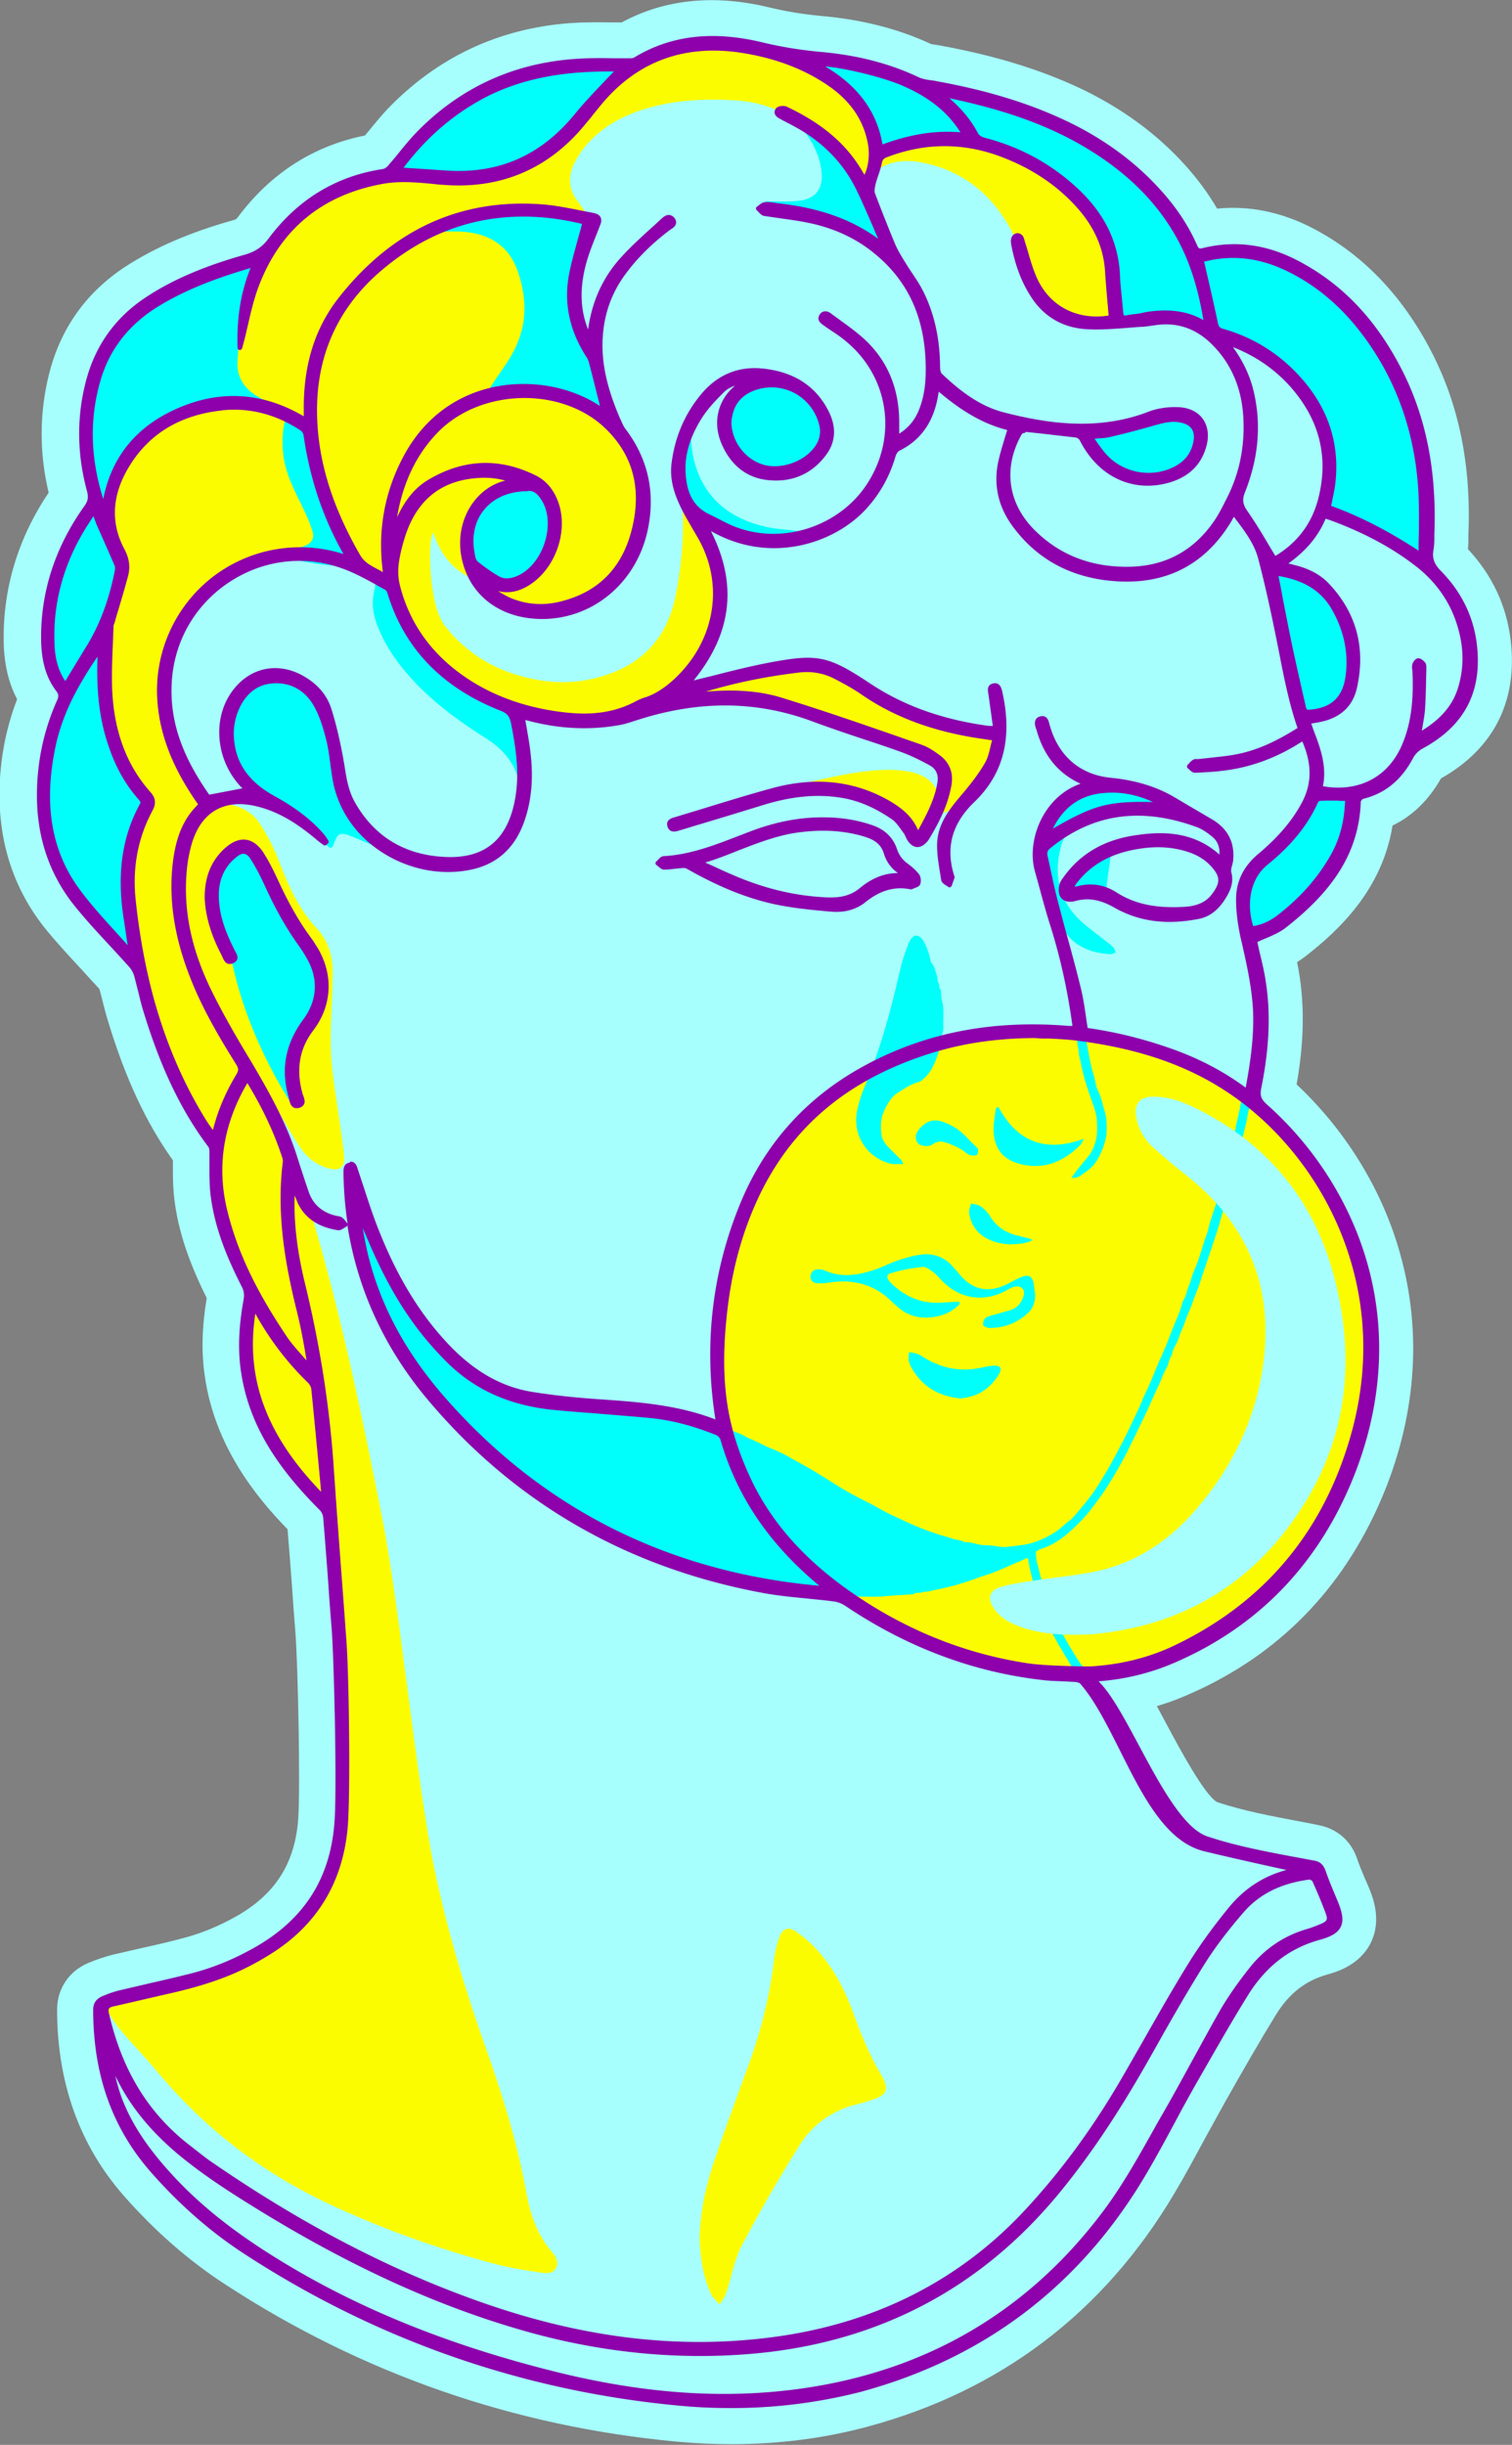 <svg aria-hidden="true" focusable="false" xmlns="http://www.w3.org/2000/svg" viewBox="0 0 662 1070" xml:space="preserve">
  <rect x="0" y="0" width="662" height="1070" fill="#808080" stroke="none"/>
  <g fill="#A6FFFD">
    <path d="M645 281.8c-1.5-12.4-6.9-22.9-15.6-31.6-2.9-2.9-4.2-5.8-3.4-9.8.4-2.2.3-4.5.4-6.8 1-25.4-2.7-49.8-14.6-72.5-10.3-19.9-24.6-36.1-44.7-46.5-12.9-6.7-26.6-8.8-40.9-5.3-1.8.4-2.7.2-3.5-1.7-3.9-9-9.4-16.9-16-24.2-11.7-12.9-25.6-22.7-41.3-30-17.8-8.3-36.5-13.5-55.8-17-2.8-.5-5.9-.7-8.5-1.9-13.6-6.4-27.9-9.7-42.7-11-8.7-.8-17.1-2.2-25.6-4.2-19.1-4.5-37.8-3.9-55.2 6.6-.6.3-1.4.5-2 .5-8.1.1-16.3-.3-24.4.3-27.3 2-50.5 12.9-69.4 32.7-4.1 4.3-7.6 9-11.4 13.5-.8.9-2.1 1.8-3.3 2-20.7 3.1-36.9 13.5-49.3 30.1-2.9 3.9-6.1 6-10.7 7.3-14.9 4.2-29.4 9.7-42.6 18.2-13.8 9-22.6 21.5-26.6 37.5-3.9 15.7-3.5 31.3.7 46.8.8 2.8.5 4.8-1.2 7.2-12.3 17.2-19 36.4-18.8 57.7.1 7.9 1.4 15.6 6.4 22.1 1.4 1.8 1.4 3.1.5 5.1-5.6 12.3-8.4 25.2-8.7 38.8-.4 18.9 4.7 36 16.7 50.6 7.4 9 15.7 17.4 23.4 26.1 1.1 1.3 2.1 3 2.6 4.6 1.4 4.9 2.4 9.9 3.9 14.7 6.4 21.3 14.9 41.7 28.4 59.6.6.8.7 2.2.7 3.3.1 5.5-.2 11.1.3 16.6 1.4 14.9 7.1 28.4 13.8 41.6 1 2 1.3 3.8.9 6-1.9 10.4-2.7 20.9-1.2 31.4 3.6 24.6 17.3 43.4 34.4 60.3.9.9 1.5 2.4 1.6 3.6 1.3 16.2 2.5 32.4 3.8 48.6 1.2 15 2.3 69 1.3 84.1-1.7 24.9-13.1 43.5-34.6 56-9.2 5.3-18.8 9.4-29.1 12-10.1 2.6-20.3 4.7-30.4 7.1-2.8.7-5.6 1.7-8.2 2.8-2 .9-3.3 2.4-3.3 4.9 0 26.5 7.3 50.4 25.2 70.6 12 13.7 25.5 25.6 40.7 35.5 58 37.8 121.5 59.9 190.4 66.2 26.2 2.4 52.2.8 77.7-6.1 54.3-14.6 95.8-46.1 124.5-94.5 7.7-13 14.5-26.6 22-39.8 7.4-13.1 14.9-26.2 22.8-39 7.5-12.1 17.8-20.7 31.9-24.7 9.8-2.8 11.1-6.4 7.2-15.8-1.8-4.4-3.8-8.6-5.3-13.1-.8-2.3-1.8-3.4-4.2-3.9-15.7-3.1-31.6-5.6-46.9-10.7-17.8-5.9-34-53.4-47.1-67.2-.6-.7-1.3-1.4-2.2-2.5 1.1-.2 1.7-.3 2.3-.3 10.7-.9 21.2-3.3 31.1-7.4 35.1-14.7 60.5-39.7 76.2-74 31.7-69.3 6.4-132.9-34.8-169.2-2.7-2.4-3.3-4.4-2.6-7.8 3.5-17.5 4.7-35.1.8-52.7-.9-4.1-1.9-8.1-2.7-11.8 4.6-2.2 9.2-3.6 12.7-6.3 17.9-13.9 31.7-30.3 32.7-54.5 0-.8 1.1-2.1 1.9-2.3 10-2.4 16.6-8.7 21.3-17.6.8-1.6 2.4-3.2 4-4 18.3-9.8 26.1-24.4 23.6-44.9z"/>
    <path d="M320.3 1069.7c-7.8 0-15.8-.4-23.8-1.1-71.3-6.6-138-29.7-198-68.9-16-10.4-30.8-23.4-44.1-38.5C34.9 939.1 25 911.6 25 879.5c0-9 5.1-16.7 13.4-20.3 3.8-1.6 7.4-2.8 10.9-3.7 4.4-1 8.7-2 13-3 6-1.3 11.6-2.6 17.2-4.1 8.4-2.1 16.8-5.6 24.8-10.2 16.6-9.7 25-23.2 26.3-42.6.9-13.5-.1-66.5-1.3-81.7-.5-6.3-1-12.5-1.4-18.8-.6-8.5-1.3-17.2-2-25.8-14.1-14.5-31.8-36.5-36.2-66.8-1.6-10.6-1.3-21.6.8-34.4-6-12.1-12.7-27.8-14.4-45.4-.4-4.4-.4-8.7-.4-12.4v-2.5c-11.8-16.5-20.9-36.1-28.5-61.2-.9-2.9-1.6-5.8-2.3-8.5-.5-1.9-.9-3.7-1.4-5.3-2.5-2.7-5-5.4-7.6-8.3-5.2-5.6-10.5-11.3-15.6-17.5-14.1-17.3-21-38-20.5-61.6.3-13.7 2.9-26.9 7.7-39.4-3.9-7.3-5.8-15.9-5.9-26-.2-22.9 6.4-44.6 19.7-64.4-4.1-17.2-4.1-34.6.1-51.6 5-20.2 16.4-36.2 33.8-47.5 12.9-8.3 27.9-14.8 47.1-20.2 1.1-.3 1.2-.4 1.8-1.2 14.4-19.3 33.2-31.3 55.7-35.8.6-.7 1.2-1.5 1.9-2.3 2.4-2.9 4.9-6 7.7-9 21.8-22.8 48.8-35.6 80.4-37.9 6.1-.4 12-.4 17.7-.3h4.7c18.7-10.1 40.3-12.4 64.4-6.6 7.9 1.9 15.5 3.1 23.2 3.8 17.8 1.6 33.5 5.6 47.9 12.3.5.1 1.3.2 1.9.3 1 .1 2 .3 2.9.5 22.9 4.2 42.5 10.2 59.9 18.3 18.3 8.6 34 20 46.6 34 5.4 6 10.1 12.4 13.9 18.9 14.2-1.4 28.1 1.5 41.7 8.5 21.8 11.3 39.2 29.3 51.9 53.7 12.3 23.6 17.7 50.1 16.4 81v1.5c0 1.3 0 2.7-.2 4.3 10.6 11.4 16.9 24.7 18.7 39.8 3.2 26.6-7.3 47.5-30.5 60.6-5.4 9.5-12.5 16.4-21.2 20.6-4.6 28.3-23.7 46-38.2 57.3-1.2.9-2.4 1.7-3.6 2.5 3.4 16.3 3.3 33.9-.2 53.5 22.4 21 38.8 48.3 46.2 77.4 9.1 35.2 5.3 72.6-10.9 108.1-17.6 38.5-46.2 66.3-85 82.5-3.7 1.6-7.6 2.9-11.5 4.1 1.6 3 3.3 6.1 5 9.3 4.8 8.9 15.9 29.7 21.4 32.7 11.5 3.8 23.6 6.1 36.4 8.5 2.7.5 5.4 1 8.1 1.6 4.7.9 13.3 4.1 16.9 15 .9 2.6 2 5.3 3.3 8.3.5 1.2 1.1 2.5 1.6 3.7 1.8 4.3 5.9 14.3 1 24.4-4.9 10-15.3 12.9-19.2 14-9.5 2.7-16.5 8.2-22.2 17.3-7.5 12.2-14.6 24.6-22.4 38.4-3 5.4-6 10.9-9 16.3-4.2 7.8-8.5 15.8-13.2 23.7-30.9 52.1-76.1 86.5-134.6 102.2-18.6 5-38.6 7.6-59.3 7.6zM58.9 887.8c1.4 20.3 8.2 37.1 20.7 51.2 11.3 12.8 23.8 23.7 37.2 32.5 55.4 36.1 116.9 57.5 182.8 63.6 25.2 2.3 49.4.4 71.8-5.6 50.4-13.5 87.8-41.9 114.3-86.8 4.3-7.3 8.3-14.7 12.5-22.5 3-5.5 6.1-11.3 9.3-16.9 8-14.1 15.3-26.9 23.1-39.5 8.9-14.5 21-24.6 35.8-30.1-.4-1-.9-2.1-1.3-3.2-.6-.1-1.1-.2-1.7-.3-13.4-2.5-27.3-5.1-41-9.7-17.3-5.8-28.4-26.6-40.2-48.6-4.8-9-10.3-19.3-13.8-22.9-.6-.6-1.1-1.2-1.8-2l-.8-.9c-4.1-4.6-5.3-11.1-3.2-16.9s7.2-9.9 13.3-10.9c.3 0 .6-.1.8-.1.7-.1 1.6-.3 2.6-.3 9.3-.8 18.1-2.9 26-6.2 30.7-12.9 53.4-34.9 67.4-65.5 29.4-64.4 3.5-119.6-30.6-149.7-7.2-6.4-9.9-14.4-8-23.8 3.6-17.7 3.9-32.2.9-45.7-.6-2.7-1.2-5.4-1.8-8-.3-1.2-.6-2.4-.8-3.6-1.8-7.6 2-15.5 9.1-18.9 1.9-.9 3.6-1.6 5.2-2.3 1.6-.7 3.9-1.6 4.6-2.2 17.7-13.7 25.6-26.2 26.2-41.9.3-8.3 6.7-16 14.7-17.9 3.4-.8 6.9-2.5 10.4-9.1 2.4-4.6 6.4-8.6 11-11.1 12.3-6.6 16.4-14.4 14.8-28-1-8.3-4.5-15.4-10.8-21.8-8.8-8.9-9.2-18.4-8-24.7 0-.3.1-1.3.1-2.1s0-1.5.1-2.3c1-24.9-3.2-45.9-12.7-64.1-9.5-18.3-21.8-31.2-37.5-39.3-9.7-5-19.3-6.3-29.1-3.9-9.9 2.4-18.9-2-22.9-11.2-3-6.9-7.3-13.3-13.1-19.7-9.7-10.8-21.5-19.3-36-26.1-14.8-6.9-31.7-12-51.6-15.7-.6-.1-1.1-.2-1.7-.3-2.8-.4-6.8-1-10.9-2.9-10.9-5.1-23.1-8.2-37-9.4-9.3-.8-18.5-2.3-28-4.6-17.1-4.1-30.7-2.6-42.6 4.7-3.1 1.8-6.7 2.8-10.5 2.9h-8.4c-5.3 0-10.2-.1-15 .3-23.7 1.5-42.8 10.5-58.8 27.3-2 2.1-3.9 4.5-6 7-1.6 1.9-3.2 3.9-4.9 5.9-3.5 4.1-8.4 6.8-13.4 7.6-15.7 2.4-28.3 10.1-38.3 23.5-5.1 6.8-11.3 11.1-19.5 13.4-16 4.5-28.1 9.7-38.1 16.1-10.1 6.6-16.5 15.5-19.4 27.3-3.2 12.8-3 25.3.6 38.4 2.1 7.8.9 15-3.8 21.4-10.7 15-15.8 30.6-15.7 47.8.1 5.7 1 9.5 2.9 12 5.1 6.6 6 14.5 2.5 22.2-4.6 10.2-7 20.7-7.2 32.2-.4 15.6 3.9 28.5 12.9 39.6 4.4 5.4 9.2 10.5 14.2 16 2.9 3.1 5.9 6.3 8.8 9.6 2.8 3.2 4.9 7 6.1 11.1.8 2.7 1.4 5.3 2 7.8.6 2.4 1.2 4.7 1.8 6.8 7 23 15.2 40.3 25.8 54.3 3.9 5.2 4 10.9 4.1 13.1.1 2.2 0 4.3 0 6.4 0 3.2 0 6.3.2 8.9 1.3 13.1 6.8 25.3 12 35.6 2.7 5.2 3.5 10.8 2.5 16.6-1.8 10.2-2.2 18.4-1.1 26 2.6 17.4 11.7 33.1 29.6 50.9 3.7 3.7 6.1 8.9 6.6 14.2.8 10 1.6 20.1 2.3 29.9.5 6.2.9 12.5 1.4 18.7 1.2 15.3 2.4 70.3 1.3 86.5-2 30.7-16.5 54-43 69.4-10.7 6.2-21.9 10.8-33.4 13.7-6.1 1.5-12.2 2.9-18.1 4.3-3.5.8-7.2 1.6-10.8 2.5zm512.5-56.2z"/>
  </g>
  <path fill="#A6FFFD" d="M561.8 819.4c-6.3 3-11.7 7.4-16.5 12.3-17.4 17.9-30.8 38.7-42.7 60.4-6.5 11.9-12.6 24.1-19.4 35.9-14.1 24.3-32 45.4-55.2 61.4-44.7 30.9-94.3 43.5-148.4 37.5-19.8-2.2-39.1-6.8-58-12.8-19.1-6.1-37.7-13.6-55.8-22.2-24.3-11.6-48.3-23.9-70.5-39.2-13.3-9.1-24.9-20-33.2-33.9-5.5-9.2-10.2-18.8-15.4-28.2-.5-.9-1.2-1.8-1.8-2.6l-.6.3c.1.8 0 1.6.2 2.3 1.9 7.2 3.5 14.5 6 21.4 10.4 29.4 28.3 52.8 55.6 68.7 18.6 10.8 37.7 20.6 57.2 29.6 27.9 12.9 56.5 23.6 86.5 30.6 19.3 4.5 38.7 7.6 58.6 7.8 1 0 1.9.3 2.9.5h9.8c1.1-.2 2.1-.4 3.2-.5 11.4-1.2 23-1.7 34.2-3.7 26.7-4.8 51.4-15 74.3-29.5 12.4-7.8 23.8-16.9 34.1-27.3 5.9-5.9 11.3-12.3 16.6-18.6 14.2-16.9 25.5-35.7 35.1-55.5 5-10.2 9.6-20.5 14.7-30.7 6.5-12.9 15.2-23.9 27.8-31.2 6-3.5 12.3-6.5 18.5-9.7 3-1.5 3.9.5 4.2-2.9 1-12.3-10.8-25.5-22-20.2z"/>
  <path fill="#A6FFFD" d="M590.1 542.6c-8.1-23.4-22.1-42.7-40.9-58.6-2.4-2-4.9-3.9-7.6-6.1 6.1.4 7-.3 8-6.4.1-.6.2-1.3.3-1.9.2-14.5.2-29-2-43.4-1.5-9.9-3.8-19.8-5.2-29.7-1.1-7.9.7-13.7 7.6-19.1 1.7-1.4 2.6-4.3 4.4-5.6 4.8-3.4 9.4-7.1 12.8-12 3.8-5.7 2.7-9.4-4-10.7-6.8-1.3-13.8-2-20.7-2.7-13.8-1.5-27.6-2.6-41.3-4.2-11.2-1.3-21.7-.5-31.7 5.5-10.1 6.1-14.1 15.1-13.7 26.2.4 12.5 3.5 24.6 7.9 36.3.6 1.6 1.9 3 2.3 4.7.8 3.9 1.1 7.9 1.6 11.8 1.3 9.2 1.3 19 10.7 25.7-2.5-.3-4.2-.5-5.9-.7-13.7-1.9-27.5-1.8-41.2 0-15.6 2-30.5 6.3-44.7 12.9-14.8 6.9-28 16-38.7 28.5-2.5 2.9-4.9 5.9-7.2 8.6.8-4.6 2-9.3 2.3-14.1 1-13-2.7-25-8.3-36.4-10-20.5-24.8-37.4-40.8-53.3-11-10.9-22.6-21.2-34.1-31.5-5.5-4.9-11.4-9.6-17.5-13.7-7.2-4.9-10.7-3.5-15.1 4-2.3 3.9-4.6 8-7.7 11.2-10.9 11.1-30.1 15.6-46.3 5.9-8.8-5.3-17.6-10.5-27.9-12.5-2.7-.5-5.2-2.5-7.7-3.9-.8-.4-1.5-1-2.7-1.8 3.2 5.4 6.2 10.3 9 15.2 9 15.8 13.7 32.8 14.2 51.1.6 18.9-1.9 37.4-4.1 56.1-1.4 12-1.1 23.9 1.4 35.7 3.6 16.7 10 32.4 18.2 47.3 7.1 13.1 18 29.9 30 39 18.5 14.1 37.9 14.9 60.8 16 8 .4 15.9.3 23.9.7 7.4.4 15.6 3.4 22.3 6.6 5.6 2.7 4.6.8 5.6-5.4 7.7 33.8 25.1 60.7 53.3 80.5-10.7-3.9-21.7-5.8-32.8-7.2-14.7-1.8-29.2-4.2-43.3-9-25.4-8.6-48.8-21.3-70.7-36.7-11.1-7.8-20.8-16.9-27.8-28.7-.3-.4-.6-.8-1-1.2-.3 1.1-.1 2 .2 2.9 1.1 3.6 2.3 7.1 3.2 10.7l21.6 93c7.9 34.1 15.4 107.3 23.5 141.3 6 24.8 13.8 49.1 22.9 72.9 7.7 20.3 16.9 39.8 30.9 56.5 3.3 3.9 7 7.6 11 10.7 4.4 3.4 7.9 2.3 10.2-2.7.9-2 1.6-4.1 2.1-6.2 2.6-11.3 4.7-22.7 7.6-34 3.5-13.5 8.9-26.3 18.1-37.1 5.9-6.9 12.8-12.2 22.6-11.2 3 .3 6.1 1 9 1.9 11.9 3.6 22.6.7 32.3-6.5 14.2-10.5 23.6-24.7 30.4-40.7 5.1-11.9 9.4-24.2 14.4-36.1 4.6-11 11.1-20.6 21.7-26.7 4.6-2.6 9.2-5.2 13.6-8 5.1-3.3 2-44.9-1.9-49.5-3.2-3.7-5.9-5.8-9.8-8.8-2.2-1.7-2.3-5.2-5.5-6.9 1.6-.1 2.5-.2 3.3-.2 10.8-.3 21.2-2.3 31.4-6 15.9-5.9 30-14.9 42.7-26.1 18.9-16.6 33.1-36.4 41.1-60.5 6.1-18.5 8.5-37.4 7.1-56.8-.9-13.5-3.4-26.4-7.7-38.9zm-276.4 57.2c-4.5-22.9 3.8-45.1 9.5-65.4-7.4 21.2-11 42.9-9.5 65.4z"/>
  <path fill="#A6FFFD" d="M315.6 591.1c0-33.7 9.8-68 29.9-92.2 26.1-31.7 68.1-48.6 112.7-48.6 78.7 0 142.6 63 142.6 140.8 0 77.8-63.5 145.1-142.6 140.8-78.7-4.2-142.6-63.1-142.6-140.8z"/>
  <path fill="#FCFC00" d="M56.9 416.2c3.5 3.9 5.3 8.6 6.3 13.7.3 1.5.5 3.1 1 4.5.3.8 1 1.9 1.6 1.9 1.8.1 1.6 1.3 1.8 2.5.8 4.8 1.4 9.7 2.7 14.4 4.1 14.8 12.6 27.7 19.1 41.4 1.7 3.6 3.6 3.4 5.4-.2 3.2-6.2 6.3-12.5 9.5-18.7 2.8-5.5 2.9-10.9.2-16.4-.3-.5-.4-1.1-.7-1.6 4.8 6.7 9.1 13.5 13.3 20.5 4.8 7.9 9.2 16.1 14.2 23.8 3.1 4.7 7.5 8.1 13.2 9.5 4 1 6.4-.7 6.2-4.7-.3-5-1.2-10.1-1.9-15.1-1.4-10.4-3.4-20.8-3.9-31.2-.5-11.3.7-22.6.8-34 .1-7.5-1.7-14.6-7.1-20.3-7.9-8.4-12.3-18.7-16.4-29.2-2.3-5.9-5.2-11.8-8.8-17.1-4.3-6.5-14-9.5-21.1-7.5-1.4.4-2.8 1.1-4.6 1.7.4-6.2-2.6-10.8-5.5-15.5-11.7-18.9-14.3-38.8-6.7-59.9 2.9-8.1 7.2-15.5 13.8-21.2 11.8-10.2 25.9-15.1 40.9-17.6 5.3-.9 10.9-.9 16 1.7 4.1 2.1 8.2 4.1 12.2 6.5 1.9 1.1 3.5 2.8 5.2 4.3.5.5 1 1.4 1.6 1.4 3.6.5 3.5 3.3 3.8 5.9.1 1.2.2 2.3.4 3.5 2 11.5 8.9 19.9 17.6 27 14.3 11.6 30.6 19 48.4 23.1 16.9 3.9 33.6 3.5 49.1-5.2 16.8-9.4 25.9-24 27.5-43 1.4-16.3-2.9-31.5-10.4-45.8-.6-1.1-1.4-2.2-2.2-3.2-.2.1-.5.1-.7.2-.1.8-.3 1.7-.2 2.5.1 2.1.4 4.1.5 6.2.3 12.2-.9 24.3-3.3 36.2-3.9 18.9-15.5 30.4-34 35.3-8.2 2.2-16.5 2.6-24.8 1.3-17.1-2.7-31.5-10.3-42.2-24-7-9-7.6-37.7-5-40.7 3 9.3 8.3 16 16.4 19.8 4.6 2.2 8.5 4.9 12.4 8.1 12.3 10.2 26.4 11 39.2 1.4 11.2-8.4 18.5-19.9 22-33.5 3.3-12.8.5-24.7-7.3-35-10.5-13.8-25.3-20.1-42.2-21.8-4-.4-8.1-.1-12.2-.1 2.8-1.6 5.7-2.5 8.6-3.5 8.6-3 17.4-5.1 26.7-3.6 1.3.2 2.7.1 4.1 0 2.7-.2 3.6-1.6 2.6-4.1-1.2-2.8-2.5-5.6-4-8.3-5.8-10.8-9.4-22.2-6.2-34.5 1.3-5.2 3.7-10.2 5.9-15.1 2-4.3 2.2-8.2-.8-12-.6-.8-1.1-1.7-1.7-2.5-4.6-5.6-4.6-11.7-1.3-17.8 1.5-2.8 3.4-5.6 5.6-8 7.6-8.3 17.3-13 28-15.8 11.9-3.2 24.1-3.6 36.4-2.9 14.9.9 26.8 6.9 36.2 18.3 3.8 4.6 7.8 9 12 13.3 4.2 4.4 7.3 4.6 11.7.7 6.2-5.6 13.5-6.5 21.1-5.2 19.2 3.5 32.5 14.9 41 32 3.1 6.3 5.2 13.2 7.6 19.8 3.4 9.2 9.7 15.4 19.1 17.7 5.6 1.4 11.4 2.2 17.1 2.4 9.4.4 15.4-4.2 18.4-13.1 3.9-11.6 2.1-22.6-3.6-33-9.2-16.6-23.2-27.5-40.6-34.5-12.3-4.9-25.1-7.8-38-10.1-24.3-4.4-48-10.8-70.7-20.9-13.6-6.1-27.6-11-42.6-12.5-15.2-1.5-28.8 1.8-39.7 13.2-7.2 7.5-15.9 12.5-25.4 16.5-15.2 6.4-30.5 12.5-45.8 18.9-9.2 3.8-18.5 7.8-28.5 8.7-14.2 1.4-26.6 6.5-37.6 15.4-10.5 8.5-19.7 17.9-24.5 30.9-3.7 9.8-10.2 17.7-18.2 24.3-6.3 5.3-12.7 10.5-18.8 16.1-13.1 12.3-20.7 27.8-25.4 44.9-6.3 23.4-8.2 47.5-9.7 71.5-1.1 17.4.8 34.6 3.6 51.7 3.5 21.5 6.8 43 8.4 64.7.7 7.6 2.6 14.8 7.9 20.6zm22.8-41.6v24.8c-1.9-7.5-2-20.4 0-24.8zm159.2-160.3c5.4 5.8 6.9 12.7 5.1 20.3 0-1.8.2-3.6 0-5.3-1.5-10.8-7.8-17.9-17.8-21.3-5.6-1.9-11.6-2.4-16.5-3.3 10.3-1.1 20.9.7 29.2 9.6zm-39.5-8.4c.1.3.3.6.4.9-4 1.9-7.9 3.7-11.9 5.6-.1-.3-.3-.5-.4-.8 4-1.9 7.9-3.8 11.9-5.7zm-17.9 12.3c-3.2 5.4-6.3 10.7-9.4 16-1.8-2.6 3.6-11.8 9.4-16z"/>
  <path fill="#A6FFFD" d="M644 288.2c-.4-12.9-6.1-23.5-14.5-32.9-6.7-7.4-14.9-13-23.5-17.9-8.6-4.8-16.1-11.7-25.8-14.1.8-4.9 1.9-9.6 2.5-14.5 1.3-10.8-.8-20.9-6-30.4-4.2-7.7-10.2-13.8-16.4-19.8-7-6.8-15.5-10.6-25.2-11.2 2.6 5.1 5.3 10 7.7 15.1 4 8.4 5.5 17.5 5.4 26.7 0 8.6-1.9 16.9-7 24.2-1.7 2.4-2.2 5-.6 7.6 4.6 7.2 9.3 14.5 14.1 21.6 2.4 3.6 5.8 5.1 10.1 4.1 9.8-2.2 19.1-.7 27.8 4.1 19.4 10.7 34.6 33.5 27.3 60.9-.8 3.2-1.6 6.3-2.2 9.5-.2.9.2 1.9.3 2.8 1-.2 2-.4 3-.7.4-.1.8-.5 1.1-.8 4.5-4.3 9.1-8.3 13.3-12.8 5.5-5.9 8.9-13 8.6-21.5zm-70.8-51.6c2-3.7 4-7.3 5.9-11-.2 4.6-2.4 8.1-5.9 11zM413.5 364c1.9-2.8 3.4-5.9 5.2-8.8 1.9-3 3.9-5.9 6.2-8.5 2.1-2.5 4.8-4.4 7-6.8 3-3.2 4.9-7 5.7-11.3.7-4.1-1.4-7.5-5.3-8.5s-7.7-1.9-11.6-2.7c-3.6-.7-5.3.1-6.6 3.5-.9 2.2-1.5 4.5-2.1 6.7-1.4 5.3-3.1 6.1-8 3.7-.6-.3-1.1-.6-1.7-.9-6-3.5-12.1-6.8-19-7.9-8.9-1.4-17.9-2.4-26.9-3.4-10.7-1.1-21.4-2.2-32.2-3-9.7-.7-19.4-1.2-28.9 1.3-6.3 1.6-11.5 4.8-15.3 10.2-8.3 11.8-2.4 28.2 11.2 30.3 3.9.6 8.2-.1 12-1.2 10.2-2.9 20.2-6.3 30.3-9.7 14.3-4.8 28.5-5.7 42.9-.6 9.6 3.4 18.1 8.1 22 18.3.4 1 1.3 1.7 2 2.5.3 0 .6-.1.8-.1-.4-5.9 1.6-11 5.3-15.3 3.7-4.3 8.2-7.2 15.1-7.1-3.3 6.7-8.5 11.8-8.1 19.3z"/>
  <g>
    <path fill="#FCFC00" d="M315.6 591.1c0-33.7 9.8-68 29.9-92.2 26.1-31.7 68.1-48.6 112.7-48.6 78.7 0 142.6 63 142.6 140.8 0 77.8-63.5 145.1-142.6 140.8-78.7-4.2-142.6-63.1-142.6-140.8z"/>
  </g>
  <g>
    <path fill="#FCFC00" d="M230.6 960.3c-3.9-21.4-10.1-42.1-17.4-62.6-9.2-25.8-17.2-52.1-22.8-78.9-8-38.2-15.4-115.5-22.9-153.7-8.7-44.2-17.8-88.4-30.6-131.7-1.7-5.7-4.2-11.2-6.5-16.7-.8-1.9-2.1-3.7-5.1-.9 2.8-10.3-.7-18.3-6.1-25.7-.8-1.1-1.6-2.2-2.3-3.4-2.2-4.1-4.3-8.1-6.5-12.2-.8-1.5-1.6-2.9-2.4-4.3-1.2 1.2-2.8 2.3-3.6 3.7-12 21.2-15.4 43.3-4.5 65.9 8.2 17.1 17.8 33.7 26.7 50.5.3.6.6 1.1.9 1.7-6.9-7-14.3-13.5-17.1-23.5-.7 3.2-1 6.3-1.3 9.4-1 9.9-1.8 19.7 1.1 29.4 4.8 15.9 12.6 30.2 23.1 43.1 1.2 1.5 2.8 2.9 4.3 4.1 1.5 1.3 3.3 2.2 5.4-.2.3 3.8.4 6.9.7 9.9 1.4 17.4 2.7 34.7 4.1 52.1 1.1 13.2 2.9 65.3 1.9 78.6-1.4 17.7-7.6 33.3-20.5 45.9-12.2 11.8-26.9 19-43.1 23.2-9.6 2.5-19.4 4.6-29 7.1-2.8.7-5.5 1.8-8.1 3.1-2.8 1.5-3.4 3.6-1.7 6.4 1.9 3 3.8 6 6.1 8.6 5 5.9 10.4 11.4 15.3 17.3 20.7 24.9 45.7 44.1 75 57.9 23.6 11.1 48.1 19.8 73.3 26.5 6.5 1.7 13.1 2.7 19.7 3.7 2.4.4 5.5.6 6.8-2.1 1.3-2.5-.2-5-1.9-7-6.2-7.2-9.3-16-11-25.2zm-98.5-389.8c-1.7-7.2-3.4-14.5-5.1-21.7.3-.1.5-.2.8-.2 1.6 7.3 3.3 14.5 4.9 21.8-.2 0-.4.1-.6.1zm8.7 53.7c-1.8-7.5-3.7-15-5.5-22.4.7-1.9 1.5-4 2.4-6.2 1.1 9.5 2.3 19.1 3.4 28.7-.1-.1-.2-.1-.3-.1z"/>
    <path fill="#00FFFA" d="M442.6 683c.8-.3 1.5-1 2.3-1.5 0-.3-.1-.6-.1-.9-2.4-.4-4.8-1-7.3-1.1-18.5-1.1-35.6-6.7-51.5-15.8-14.8-8.5-29.3-17.4-44-26-19.1-11.3-39.7-18.6-61.9-20.9-14.1-1.5-28.3-2.7-42.4-4.3-12.2-1.4-23.5-5.1-33.4-12.6-10.3-7.8-18-17.8-24.9-28.5-9.3-14.5-16.2-30.2-22.5-46.2-.4-1-.8-1.9-1.2-2.9-.2 0-.3.1-.5.1.3 2.8.6 5.6.8 8.4-.1 0-.2 0-.3.1-.3-.9-.6-1.8-1.1-3.4 0 1.5-.1 2.2 0 2.9 2 9.9 3.4 20.1 6.4 29.7 7.4 23.8 21.6 43.6 38.8 61.3 25.5 26.1 55.5 45.3 89.6 58.2 25.3 9.6 51.4 15.4 78.2 17.7 26.3 2.1 50.8-5.5 75-14.3zM624 223.5c-2.3-14.9-5-29.7-7.9-44.4-1.9-9.9-5.6-19.2-11.6-27.3-12.1-16.5-28.1-28.2-46.6-36.4-8.7-3.8-17.7-6.6-27.3-6.5-6 .1-7.8 2.4-6.6 8.3.5 2.6 1.2 5.1 1.9 8.3-.5-.7-.7-.8-.8-1-.6-2-1.4-3.9-1.9-6-4.4-16.3-13.8-29.4-25.9-40.8-11.7-11.1-25.4-19.3-40.2-25.5-5.4-2.3-10.9-4.3-16.3-6.5l-.3.6c2.3 1.1 4.6 2.2 6.8 3.3-.1.2-.2.4-.2.6-1.3-.3-2.6-.6-3.9-1-9.4-3.2-18.8-6.5-28.3-9.8-1.2-.4-2.4-.5-3.6-.8-.1.2-.2.5-.3.7 1.9 2.4 3.8 4.7 5.6 7-4.3-3.1-8.5-6.6-13.1-9.3-11.7-6.8-24.6-10-37.7-12.5-2.8-.5-5.8-.6-8.6-.3-1.9.2-3.7 1.5-5.5 2.3 1.3 1.4 2.4 3 4 4.1 5.4 3.8 11.2 7.1 16.4 11.2 6.6 5.1 10.2 11.9 10.1 20.4 0 1.3.1 2.5.3 3.8.4 3.5 1.3 3.9 4.4 2 2.2-1.4 4.3-3 6.6-4.4 5.9-3.8 12.4-5.6 19.4-4.3 6.6 1.2 13.3 2.5 19.8 4.3 4.7 1.3 9.5 2.9 13.5 5.4 8.5 5.3 16.7 11.2 24.8 17.1 8.3 6 12.9 14.4 13.7 24.6.4 5.1.1 10.1.3 15.2.1 2.7.1 5.5.5 8.1.7 4.3 3.4 6.7 7.8 6.9 2.6.1 5.3.1 7.8-.4 6.3-1.1 12.4-1.1 18.6.4 2.6.6 5.4.6 8 .9.6.1 1.4.3 1.6.7 1.6 3.9 5.2 4.6 8.6 5.3 5.5 1.1 10.5 3.3 15 6.7 11.2 8.2 18.9 19.1 24.6 31.6 4.5 9.9 6.5 20 2.5 30.6-.2.6-.3 1.2-.4 1.9-.5 3.2.4 5.3 3.3 6.8 2.3 1.1 4.6 2.1 7.1 2.7 8.2 2.3 15.7 5.9 22.5 11.2 1.1.8 2.2 1.6 3.4 2.3 4.4 2.7 6.9 1.8 7.6-3.3.8-4.8 1.3-9.9.5-14.8z"/>
    <path fill="#FCFC00" d="M374.2 882.6c-3.7-10.4-8.5-20.3-15.9-28.6-2.9-3.3-6.3-6.3-9.9-8.7-3.3-2.3-5.9-1.2-7.2 2.6-1.1 3.1-1.9 6.5-2.3 9.8-1.9 16-5.8 31.5-11.4 46.7-4.9 13.4-9.8 26.7-14.4 40.2-3.8 11.1-6.5 22.5-6.8 34.9.2 8 1.4 16.4 4.9 24.3.8 1.8 2.6 3.2 3.9 4.8 1-1.7 2.3-3.4 2.9-5.2 2.3-6.9 3.5-14.5 6.9-20.8 7.7-14.8 16.1-29.2 24.9-43.3 5.9-9.6 14.8-15.9 25.9-18.5 1.8-.4 3.7-1 5.5-1.6 7.4-2.3 8.5-4.7 4.4-11.5-4.7-8.1-8.3-16.5-11.4-25.1z"/>
    <path fill="#00FFFA" d="M54.4 419.9c.9.7 2 .9 3.1 1.4.5-1.1 1.3-2.2 1.3-3.3-.1-2.5-.3-5.1-1-7.5-3.8-13.1-3.1-26.4-1.4-39.7.9-6.7 3.7-12.6 7-18.4 1.7-2.8 1.3-3.7-1.6-5.1-3.2-1.5-5.5-3.9-6.9-7-1.4-3.2-2.7-6.5-3.7-9.9-4-14.7-5.2-29.8-4.7-45 .1-2.6-.2-5.3-.3-8-.4-.1-.7-.2-1.1-.3-3.9 3.7-5.8 8.9-9.6 12.8.4-.9.6-1.8 1.1-2.6 2.5-3.8 5-7.6 7.7-11.2 4.8-6.4 7.9-13.4 8.9-21.3.5-4.1.6-8.3-2.1-11.8-4-5.2-6.1-11.1-7.6-17.3-.2-1-.7-1.9-1.2-3.1-1.7 1.4-2.8 3.2-4.4 3.7-5.8 1.9-8.3 6.5-10 11.7-4.5 13.5-7.4 27.4-6.5 41.7.5 8 1.1 16.1 6.7 22.7-1.4 3.4-2.9 6.7-4 10.1-4.5 13.8-5.7 28.1-4.7 42.5.8 12.2 4.2 23.6 11.3 33.7 6.7 9.6 13.8 18.8 20.8 28.2.7 1 1.7 2.1 2.9 3zM48.5 231.9c-.1-1.3-.1-2.5-.3-3.8-.7-5.5.1-10.9 2.1-16 9.1-24.1 34.1-39.2 59.6-35.8 3.3.4 6.7.9 10.6 1.5-3.2-1.8-5.9-3.1-8.4-4.7-5.6-3.5-8.6-8.6-8.1-15.3.5-7.3.9-14.7 2.3-21.8 1.2-5.8 3.9-11.3 5.9-16.9.4-1.3.3-2.7.4-4.1-1.4.1-2.8.1-4.1.4-1 .2-2 .8-3 1.2-6.6 2.4-13.1 4.8-19.7 7-4 1.4-8.1 2.5-12.2 3.9-11.6 3.9-20.3 11.4-26.5 21.8-7.9 13.3-10.8 27.7-9.7 43.1.9 13.9 5 26.9 11.1 39.5z"/>
    <path fill="#FCFC00" d="M300.1 307.5c11.3.3 22.6.5 34 .6 8.2 0 15.8 1.5 23.3 5.2 6.2 3.1 13 5 19.6 7.1 9.6 3.1 19.4 5.9 29 9.1 1.9.6 3.8 1.9 5.1 3.4 1.1 1.2 2.1 3.2 1.9 4.8-.3 3.3-1.3 6.6-2.1 9.9-2-5.5-6.1-8.3-11.1-9.5-3.4-.8-7-1.2-10.5-1.2-13.8.1-27.1 3.7-40.4 6.6-.4.1-.7.4-1.9 1.1 1.7.5 2.7 1.1 3.8 1.1 2.2 0 4.3-.1 6.5-.4 5.9-.6 11.8-.8 17.4 1.5 7.3 3 14 7 19.6 12.5 1.9 1.9 3.7 4 5.5 6 1.4 1.5 2.3 1.7 3.3-.5 2-3.9 4.3-7.7 6.5-11.7 1.6 3 2.6 3.4 5.3 1.9 2-1.1 4.3-2.3 5.7-4.1 4.2-5.3 8.4-10.6 12.1-16.4 4.1-6.4 6.9-14.3-4.2-14-6.6.1-12.4-4.7-18.8-5.9-8.7-1.5-16.7-4.4-24.2-9.1-7.5-4.6-15.2-8.8-22.9-13-7.2-4-14.7-4.2-22.4-1.6-2.1.7-4.1 1.5-6.2 2.1-6.6 1.8-13.3 3.7-19.9 5.2-4 .9-8.4.9-12.3 2.1-3.8 1.2-7.2 3.6-10.7 5.5 0 .2 0 .5.1.7 2.9.5 5.9 1 8.9 1z"/>
    <path fill="#00FFFA" d="m266.7 182.7.5-.5c-.5-.9-1.1-1.8-1.6-2.7-4.2-6.7-6.7-13.7-6.2-21.8.2-3.4-1.2-6.9-2.3-10.2-.8-2.3-2.2-4.3-3.4-6.5-5-9.6-5.3-19.4-1.6-29.5 1-2.7 2.2-5.4 3.2-8.1 2-5.6.8-8.2-5-9.7-4.5-1.2-9.1-1.8-13.6-2.5-10-1.5-20-2.1-29.8 1.4-6.3 2.3-12.5 4.8-18.8 7.2-.9.3-1.7.9-2.5 1.3.6.5 1.1.5 1.6.5 5.1-.1 10.2-.5 15.2-.2 10.7.7 19.3 5.2 23.6 15.5 1.8 4.4 2.9 9.2 3.4 13.9 1.1 10.1-1.8 19.4-7.4 27.8-2.3 3.6-4.9 7-7.1 10.6-1.4 2.3-.7 3.5 2 3.4 2.3-.1 4.7-.4 7-.8 13.6-2.4 26.3-.5 37.8 7.7 1.7 1.1 3.4 2.1 5 3.2zM145.2 317.9c-1.4-6.2-4.3-11.7-9-16.2-11.4-11-28.2-8-35.2 6.2-6.3 12.7-2.4 29.8 11.8 37.7 11.2 6.2 20.1 15 29.4 23.6 2.8 2.6 3.1 2.6 4.4-1 1.1-3.1 2.4-3.9 5.6-2.8 3.2 1.1 6.2 2.6 9.3 3.8 4.3 1.7 8.7 3.4 13.1 5.1.1-.2.2-.5.3-.7-.4-.2-.7-.5-1.1-.7-14.4-7-22.5-18.6-24.9-34.4-1.1-6.9-2.3-13.8-3.7-20.6zM139 437.6c2.7-8.2.1-15.9-4.3-23-3.1-5-6.5-9.9-9.3-15-4.3-7.9-8.1-16-12.5-23.8-4-7.2-7.8-7.3-13-.9-10.6 13.1-10.1 28.3-1.7 42.3.4.6 1 1.1 1.4 1.7.8 1.1 2 2.1 2.2 3.2 3.9 17.8 10.7 34.4 19.4 50.3 2 3.6 4.2 7.1 6.3 10.7.3-.1.7-.2 1-.3-.2-1.4-.3-2.8-.5-4.2-.6-4.3-1.4-8.6-1.7-12.9-.3-5.9 2.3-10.8 5.7-15.5 2.9-4 5.5-8.2 7-12.6zM175.2 75.7c4.1 1 8.3 1.4 12.3 2 8.7-.9 17.1-1.5 25.4-2.7 10.9-1.6 21.4-4.7 29.5-12.6 9.3-9 18.1-18.5 27-28 1.2-1.3 1.6-3.4 2.4-5.1-1.8-.5-3.7-1.5-5.5-1.4-6.9.5-13.9 1.2-20.8 2.1-24.7 3-46.8 11.8-64.2 30.3-2.9 3.1-5.7 6.3-8.2 9.7-2 2.8-1.3 4.9 2.1 5.7zM588.5 347.6c-3.8-2-7.6-1.1-11 1.2-1 .7-2.1 1.5-2.9 2.4-1.7 1.9-3.4 3.7-4.9 5.8-5.6 7.7-11.9 14.6-19.2 20.7-6 5-8.9 11.6-7.2 19.6.3 1.6.5 3.2.7 4.8.6 5.5 1.9 6.3 7 4 .2-.1.5-.2.7-.3 13-7.3 24.4-16.3 32.8-28.8 4.2-6.2 7.3-13 7.4-20.7-.1-3.2.2-6.8-3.4-8.7zM391.9 475.4c2.9-2.2 6.2-4 9.3-6.1 4.4-3.1 7-7.4 7.7-12.7.5-3.7.6-7.6.4-11.4-.3-7.3-.6-14.7-1.4-21.9-.4-3.7-1.5-7.5-3.2-10.8-2.2-4.2-5.1-4-6.9.4-1.7 4.1-3 8.4-4 12.7-3.9 17.5-8.8 34.8-15.8 51.4-1.3 3.1-2.2 6.3-2.8 9.6-2 10.5 4.8 20.6 15.3 22.8.9.2 1.9 0 3.7 0-1.4-1.5-2.2-2.3-3-3.2-1.9-2.2-4.1-4.2-5.7-6.5-4.2-5.9-4.3-12.3 0-18.2 1.7-2.3 4.1-4.3 6.4-6.1zM576.4 257.4c-3.2-2.2-6.4-4.5-9.7-6.5-1.7-1.1-3.6-2-5.5-2.9-3.7-1.6-4.7-.9-4.2 3 .4 3.2 1.2 6.4 1.8 9.6 2.4 11.6 4.8 23.2 7.1 34.9.8 4.1 1.1 8.3 2 12.3 1.2 5.1 4.6 6.7 9.5 4.9 5.5-2 9.3-5.8 10.9-11.3 1.4-4.7 2.1-9.7 3.1-14.5-.2 0-.5-.1-.7-.1.7-12.5-4.2-22.3-14.3-29.4zM163.9 258.5c-1.4 5.5-.5 10.8 1.6 16 3.8 9.5 9.8 17.5 16.8 24.8 9.1 9.4 19.6 17 30.6 23.9 8 5.1 13.4 11.8 14.8 21.4.1.5.3 1 .6 2.3 0-8.9.2-17-.1-25.1-.3-7.5-4.3-12.7-11.1-15.8-3.5-1.6-7-3-10.6-4.3-6.5-2.4-12.2-6.1-16.7-11.3-7.9-9.3-14.6-19.2-17-31.5-.9-4.8-7.4-9-12.6-8.5 4.3 1.6 4.6 4.6 3.7 8.1zM339.8 205.1c9-.3 18.6-7.5 21-15.6 1-3.4.4-6.6-1.6-9.3-6.1-8.2-13.4-14-24.5-12.4-1.7.2-3.4.2-5.1.4-.6.1-1.3.3-1.6.6-2 2.2-3.9 4.5-5.8 6.8-2.2 2.8-3.8 5.8-3.8 9.5.4 1.8.6 3.7 1.2 5.5 2.9 8.4 11.9 14.8 20.2 14.5zM216 216.6c-1.9 1.6-4.4 2.6-6.3 4.1-1.4 1.1-2.9 2.6-3.6 4.2-.8 2-.9 4.4-1.4 7.6.9 4 1.6 8.8 3.2 13.4 1.7 5.2 5.8 7.6 11.3 7.8 13.9.5 25.1-13 22.7-27.1-2.4-13-16-18.6-25.9-10zM463.2 351.6c-4.8 5.6-6.6 12.6-8.4 19.5-.5 1.9-.4 4-.2 5.9 1.2 11.1 5.6 21.1 11.4 30.3 4.5 7.1 12 9.9 20.3 10.3.7 0 1.5-.5 2.2-.7-.3-.8-.5-1.7-1.1-2.3-.9-1-2-1.8-3.1-2.6-3.1-2.5-6.3-4.8-9.4-7.4-10.7-9-13.9-20.3-10.5-33.7 1.6-6.3 5.3-10.6 11.3-13.1 6.2-2.6 12.6-3.7 19.4-2.9 4.4.5 8.8 1 13.2 1.4v-.1h2.2c2.2-.1 4.3-.6 4.9-3 .6-2.4-1.5-3.2-3.1-4.2-.6-.4-1.3-.7-1.9-1-5.5-2-11-4.4-16.7-5.7-4-.9-8.5-1-12.6-.4-7.1 1-13.3 4.3-17.9 9.7zM520.2 183c-1.6-.8-3.4-1.4-5.1-1.8-4.8-1.1-9.3.2-13.8 1.7-5.3 1.7-10.7 3.3-16.1 4.6-2.3.6-4.9.5-7.3.9-2.5.4-3.1 1.5-2.1 3.8.4.9.9 1.8 1.5 2.6 6.6 8.4 15.2 13.3 28 13.7 2.2-.6 6.3-1.4 10.1-2.9 4.4-1.7 7.6-4.9 9.5-9.2 2.5-5.5.8-10.5-4.7-13.4zM133.4 223.9c1.3 2.8 2.5 5.6 3.4 8.6.9 2.9-.2 5-2.9 6.2-2 .9-4.3 1.4-6.5 1.9-2.5.5-5.1.8-7.6 1.2 0 .2-.1.4-.1.6.2.1.4.3.7.4 11.4 3.1 22.9 5.3 34.8 4.9 3.1-.1 3.7-1.6 1.9-4.1-2.4-3.3-5.1-6.4-7.2-9.8-6.9-11.6-11.8-23.8-12.7-37.5-.3-4.6-1.5-9-5.1-12.3-3.5-3.2-7-2.4-7.8 2.2-.7 4-.8 8.3-.3 12.4.9 9.1 5.5 17.1 9.4 25.3zM453.2 566.6c-.1-1.3-.4-2.7-.5-4-.4-4-2.2-5.2-6-3.5-2.3 1-4.5 2.3-6.8 3.4-7.7 3.4-14.3 1.8-19.7-4.7-1.2-1.4-2.4-2.8-3.6-4.1-3.7-3.9-8.4-5.3-13.6-4.6-3.6.5-7.2 1.6-10.7 2.8-2.9 1-5.6 2.5-8.5 3.5-7.5 2.6-15.1 4.1-22.7.6-.9-.4-1.9-.5-2.9-.5-1.8 0-3.1 1-3.3 2.9-.2 2 1 3.1 2.9 3.2 1.5.1 3.1.1 4.6-.2 11-1.8 20.7.6 28.6 8.8.5.5 1.1.9 1.6 1.4 4.6 4.3 10 5.7 16.1 4.8 4.4-.6 8.4-2.4 11.5-5.7-.1-.3-.2-.7-.3-1-2.5.1-5 .2-7.5.4-8.9.6-16.3-2.6-22.5-8.8-1.4-1.4-2.3-3.4.1-4.1 4.5-1.3 9.3-2.3 14-2.7 1.5-.2 3.4 1.4 4.9 2.5 1.6 1.3 2.9 3 4.4 4.4 7.6 7.2 17.6 8.5 26.9 3.6 1.1-.6 2.2-1.3 3.4-1.7 3-1.1 5.4.7 4.6 3.7-.5 1.9-1.8 4.1-3.4 5.2-2 1.4-4.7 1.7-7 2.5-2 .6-4.2 1-6.1 1.9-.8.4-1.4 2.2-1.3 3.2.1.6 1.8 1.4 2.8 1.4 6.4 0 12.1-2.1 16.8-6.5 2.2-1.9 3.3-4.8 3.2-8.1zM342.7 90.9c9-.2 17.2 2.3 24.8 6.8 5.9 3.5 11.6 7.4 17.4 11.1 1.2.7 2.4 1.2 3.7 1.8.2-.2.4-.4.7-.6-.5-1.4-.9-2.8-1.5-4.2-3.2-7-6.5-14-9.8-21-7-15-17-27.3-31.1-36.2-1.2-.7-2.5-1.4-3.7-2-.1.2-.3.3-.4.5 2 2.1 4 4.1 5.9 6.2 5.7 6.3 10.1 13.3 11 22 .7 6.8-2.2 11.3-8.8 12.4-4.1.7-8.3.4-12.4.5h-3.6c0 .3 0 .6-.1.9 2.4 1.7 5.2 1.8 7.9 1.8z"/>
    <path fill="#A6FFFD" d="M360.1 362.9c.5-.2.9-.6 1.6-1.1-4-.7-6.6-.4-12.3 1.5-3.8 1.2-5.4 3.3-5.7 7.4-.3 4.3 1 8.1 3.5 11.5 5.6 7.7 13.7 9.7 22.6 9.6 4.6-.1 9.7-.1 13.1-3.4 3.7-3.5 7.4-4.9 12.3-3.9.4.1.9-.1 1.8-.2-.4-.9-.6-1.5-.9-2-2.3-3.8-4.5-7.6-7-11.3-1.3-2-3-3.9-4.8-5.5-1.4-1.3-3.3-1.6-5.3-.4 1.3 1.7 2.6 3.2 3.8 4.8 2.4 3.3 4 7 3.3 11.2-.2 1-1.1 2.7-1.9 2.8-5.4.8-10.8 1.7-16.1 1.6-6.2-.2-11.8-5.5-13.2-11.3-1.3-5.6.3-9 5.2-11.3z"/>
    <path fill="#00FFFA" d="M305.4 224.2c7.3 5.6 15.5 9.6 24.5 11.9 6.9 1.7 13.6 1.5 20.3-.9 1-.3 1.8-1 2.8-1.6-1.5-.8-2.7-1-3.9-1.2-4.4-.6-8.9-.8-13.2-1.7-16.3-3.6-27.9-12.6-32.1-29.5-1.1-4.4-1.2-8.9-1.8-13.2-1.5 3.1-3.2 6.3-4.7 9.5-.7 1.6-1.3 3.2-1.5 4.9-1.2 9.2 2.6 16.3 9.6 21.8zM434.9 597.7c-1.3.1-2.7.3-4 .6-9.4 2.3-18.3.9-26.5-4.3-.9-.6-1.9-1.2-2.9-1.5-1.1-.4-2.3-.5-3.5-.7-.1 1.2-.3 2.5-.1 3.7.2 1.1.7 2.3 1.3 3.3 4.7 8.2 11.9 12.3 21.1 13.2 7.6-.5 13.2-4.2 17.1-10.6 1.5-2.6.6-3.9-2.5-3.7zM437.1 484.4c-.4.2-.7.4-1.1.7-.3 2.7-.9 5.5-1 8.2-.2 9.3 4.1 14.7 13.2 16.5 9.9 1.9 17.9-1.8 24.8-8.7.5-.5.7-1.2 1.5-2.7-16.8 6.1-29.1 1.4-37.4-14z"/>
    <path fill="#A6FFFD" d="M513.9 372c.7-.4 1.4-.8 2.5-1.5-2.1-.5-3.7-.7-5.2-1.2-3.7-1.1-5.7-.5-8 2.6-3.9 5.5-3.6 13 1.2 18.3 4.7 5.3 10.9 7.7 17.9 7.6 3.9 0 7.1-2 9.7-4.9.6-.7.7-1.7 1-2.6-.8-.2-1.7-.6-2.5-.6-2.8.1-5.6.5-8.4.5-4-.1-7.7-1.4-10.4-4.6-4-4.6-3.1-10.4 2.2-13.6z"/>
    <path fill="#00FFFA" d="M429.4 528c-1.1-.8-2.7-.9-4.2-1.3-.3 1.3-1.1 2.7-.9 4 .7 5.1 3.3 9 7.9 11.4 5 2.6 10.4 2.9 15.9 2 1.2-.2 2.3-.6 3.5-1v-.8c-1.5-.4-2.9-.8-4.4-1.1-5.8-1.2-10.7-3.7-13.8-9.1-1.1-1.6-2.5-3.1-4-4.1zM466.4 388.8c.7.3.8.4 1 .4 5-.6 10-1.6 14.6 1.8 1.3.9 2.3-.1 2.4-2 .3-3.8 1-7.6 1.5-11.4.2-1.5.3-2.9.5-4.4-1.5.4-3.4.3-4.5 1.2-4.7 3.9-9.2 8.1-13.8 12.2-.6.5-1 1.3-1.7 2.2z"/>
  </g>
  <g>
    <path fill="#00FFFA" d="M474.1 732.6c-2.1.5-3.1-.5-4.2-2.2-2.3-3.6-4.4-7.2-6.6-10.9-1.3-2.3-2.5-4.6-3.7-6.9-2.2-4.4-4-9.1-5.5-13.8-1.1-3.5-1.9-7-2.8-10.6-.5-2-.9-4-1.2-6.2-.4 0-.9-.1-1.2.1-1.3.9-2.7 1.3-4.1 1.9-4.7 2.1-9.3 4.2-14.2 5.7-2.6.8-5.2 1.9-7.8 2.7-2.3.7-4.6 1.5-7 2-1.7.4-3.5.9-5.2 1.2-1.8.3-3.5.9-5.3 1-.9.1-1.8.4-2.8.5-.8.1-1.8-.2-2.5.6h-.3c-2.5.2-4.9.4-7.4.5-3.5.2-7.1.7-10.6.6-3.6-.1-7.2-.1-10.9 0-1 0-1.9-.2-2.8-.6-1.3-.6-1.3-2.7 0-3.2.8-.3 1.6-.6 2.5-.6 5.9.1 11.8 0 17.6.1 1.6 0 3.1-.3 4.7-.6 1.5-.3 3.2.4 4.7-.5.3-.2.7 0 1.1 0 1.1 0 2.2.1 3.3-.5.9-.5 2.1.4 3-.6 2.4.4 4.5-1 6.9-1.1.9 0 1.9-.2 2.7-.6 2.4-1.2 5-1.6 7.4-2.3 3.1-.9 6-2.2 9-3.1 2.4-.7 4.7-1.8 7-2.7.8-.3 1.6-.8 2.4-1.6-.5 0-1-.1-1.5 0-3.4.4-6.8-.3-10.1-.7-2.1-.2-4.3-.9-6.5-1.3-2.7-.5-5.3-1.3-7.9-1.9-2.4-.5-4.8-1.6-7.1-2.4-5.5-1.9-11-4.1-16.2-6.7-2.3-1.1-4.8-2-7-3.4-3.1-1.9-6.5-3.2-9.5-5.3-1.7-1.2-3.8-1.9-5.6-2.9-3.7-2.2-7.4-4.5-11.1-6.7-2.5-1.5-5-2.8-7.5-4.3-6.1-3.7-12.6-6.6-19-9.8-3.6-1.8-7.2-3.5-11.1-4.8-1.1-.4-2.1-1.1-3.1-1.6-1-.6-1.3-1.1-1.1-2.1.1-.7 1.1-1.7 1.8-1.7.5 0 1 .2 1.5.3 1.2.4 2.3 1 3.5 1.4 1.9.6 3.6 1.8 5.4 2.6 3.4 1.3 6.6 3.3 10.1 4.6 4.4 1.7 8.4 4.2 12.5 6.4 4.5 2.5 8.9 5.2 13.3 8 4 2.6 8.2 5 12.5 7.2 3 1.5 6 3 8.9 4.7 3.3 1.9 6.8 3.4 10.2 5 5 2.4 10.1 4.4 15.4 6.1 1.8.6 3.7 1 5.6 1.7 1.8.7 3.9.5 5.6 1.6 2.5-.1 4.8.8 7.1 1.2 2.1.3 4.2.1 6.3.5 1.7.3 3.3.6 4.9.4 4.2-.5 8.4-.7 12.4-2.1 3.2-1.1 7-2.9 10.3-5.3 1.2-.9 2.3-1.9 3.4-2.9 1-.8 2.2-1.6 3-2.5 4.3-4.9 8.5-9.8 11.9-15.5 2-3.3 4.1-6.6 5.9-10.1 2.8-5.2 5.6-10.4 8-15.7 1.4-3.1 3-6 4.2-9.1 1.4-3.5 3.2-6.8 4.6-10.3 1.3-3.2 2.6-6.4 4-9.5 1.6-3.5 3.1-7.1 4.4-10.7 1.7-4.5 4-8.9 5.1-13.7 1.5-2 1.7-4.6 2.7-6.8.9-2.1 1.3-4.5 2.3-6.7 2.4-5.3 3.7-11 5.7-16.4.6-1.6.8-3.3 1.3-4.9.5-1.6 1.1-3.2 1.6-4.8 1.2-3.5 2-7.1 3.1-10.7.6-1.9 1.2-3.9 1.6-5.9.4-1.9.6-3.9 1.2-5.8s1-3.9 1.6-5.9c.6-1.9 1-3.9 1.6-5.9.5-1.7.7-3.5 1.1-5.2.9-3.5 1.5-7 2.2-10.5.2-1.1 1.1-1.9 2.1-1.9 1.1 0 1.6.4 1.7 1.5.2 2.1-.2 4.1-.8 6-.4 1.2-.6 2.5-.8 3.7-.3 2.1-.9 4-1.4 6-.4 2.1-.8 4.1-1.4 6.2-.9 3.3-1.7 6.6-2.5 9.8-.9 3.8-2.1 7.5-3 11.3-.5 2.3-1.5 4.5-2.1 6.7-.9 3.2-1.7 6.3-2.7 9.5-1.7 5.2-3.5 10.4-5.2 15.5-1.2 3.4-2.2 6.9-3.5 10.2-1.4 3.4-2.5 7-4 10.3-1.1 2.5-1.8 5.2-3 7.7-.7 1.4-1.1 3-1.7 4.5-.7 1.5-1.8 3-2.1 4.6-.3 1.7-1.5 3-1.8 4.7-.2 1.3-1.1 2.6-1.7 3.9-1 1.9-1.6 3.9-2.5 5.8-2.3 4.8-4.3 9.6-6.6 14.4-2.6 5.4-5.2 10.7-7.9 16.1-2.3 4.5-4.9 8.9-7.6 13.2-2.4 3.9-5.1 7.5-7.9 11.1-2.8 3.6-6 6.7-9.3 9.7-3.6 3.2-7.7 5.9-12.4 7.3-.7.2-1.3.7-2.2 1.2.2 1.8.1 3.7.7 5.4.7 1.9.9 4 1.5 5.9 1 3.5 2 7 3.1 10.4.8 2.4 1.8 4.7 2.9 7 .9 2 1.7 4 2.7 5.9 1.7 2.9 3.3 5.9 5.1 8.8 1.3 2.1 2.5 4.2 4 6.2 1.5 1.5 1.4 2 .6 3.9z"/>
    <path fill="#A6FFFD" d="M524.9 485.7c-6.5-3.3-13.2-6-20.8-5.7-5.1.2-7.5 3.3-6.7 8.3.8 5.3 3.2 9.9 7.1 13.5 5.1 4.7 10.4 9 15.8 13.3 25.7 20.7 37 47.4 33 80.3-3.1 24.9-13.5 46.5-29.8 65.4-12.3 14.2-27.3 24-46.1 27.4-8.3 1.5-16.7 2.3-25 3.6-4.8.7-9.7 1.4-14.4 2.8-4.7 1.4-5.8 4.8-3.1 8.9 1.4 2.2 3.5 4.2 5.7 5.6 2.8 1.7 6.1 3 9.2 3.9 12 3.4 24.9 2.3 27.2 2.3.5 0 1.1 0 1.6-.1 38.4-3.6 68.7-21.3 90.1-53.4 21.5-32.3 25.1-67.6 15-104.5-8.9-32.5-28.8-56.4-58.8-71.6z"/>
    <path fill="#00FFFA" d="M407.7 421.2c1.6 1.8 1.8 3.9 2.5 5.8.4 1 .1 2.5.7 3.2.7.9-.1 2.2 1 2.9.2 1.7.1 3.5.6 5.2 1 3.6.3 7.3.5 10.9.1 1.1 0 2.2-.5 3.3-.4.9.2 2.1-.6 3 .1 2.5-.9 4.7-1.6 6.9-1.3 3.7-2.9 7.2-6 9.8-.6.5-1.2 1.1-1.9 1.3-3.7.9-6.7 3.1-9.8 5.1-1.7 1.1-2.9 2.8-4 4.6-.9 1.5-1.6 3.1-2.2 4.8-.9 2.7-.8 5.7-.5 8.5.3 2.1 1.5 4.1 3.2 5.7l5.4 5.4c.4.4.5 1 1 2-1-.2-1.6-.1-2.1-.3-1.5-.6-2.9-1.3-4.3-2.1-3.4-2.1-5.9-5-7.1-8.9-.7-2.4-.5-6.1-.1-9.1.4-2.2 1-4.3 2-6.2 2.1-4.2 5.4-7.3 9.4-9.8 1.9-1.1 3.7-2.2 5.9-2.9 2.3-.8 3.9-2.5 5.1-4.8 1.7-3.3 2.6-6.7 3.7-10.2.5-1.8.4-3.8.6-5.7.2-2.1.5-4.2.5-6.3 0-1.6-.4-3.3-.5-4.9-.1-1.7.2-3.5-.1-5.2-.5-2.6-.7-5.2-1-7.7-.1-.8-.8-1.6-.5-2.5.2-.7.4-1.2.7-1.8zM469.1 515.4c1.2-1.5 2-2.7 2.9-3.9 1.6-2 3.4-4 5-6.1 1.3-1.8 2.1-3.8 2.7-5.9.9-3.2.7-6.6.5-9.8-.3-2.9-1.4-5.7-2.4-8.5-1.6-4.6-3.2-9.2-4.2-14.1-.3-1.4-.5-2.8-.9-4.2-.5-1.4-.2-3-.7-4.4-.4-1.3-.2-2.7-.6-3.8-.4-1.3-.4-2.6-.5-3.9 0-.5 0-1 .5-1.4 1.1-1.2 1.8-1.2 2.8 0 .5.6 1 1.4 1 2-.2 1.9.3 3.7.7 5.5.6 3.3 1.1 6.5 1.9 9.8.6 2.4 1.5 4.9 1.9 7.4.2 1.3.7 2.6 1.3 3.8 1.2 2.5 1.7 5.3 2.5 7.9 1.1 3.2 1.1 6.4 1 9.6-.1 3.7-2.2 9.6-4.9 13.5-1.7 2.4-4 3.8-6.2 5.4-.9.7-2.4 1.5-4.3 1.1zM428.2 502.7c0 .6.1 1.2 0 1.7-.1.8-.5 1.3-1.3 1.3-1.4.1-2.7-.1-3.9-1.1-2.1-1.8-4.7-3-7.3-4-2.3-.9-4.8-1.7-7.3.2-1.4 1-3.3.9-4.9.5-2.8-.8-3.2-4.2-1.6-6.4.8-1.2 1.9-2.2 3.1-3.1 2.1-1.5 4.5-1.8 6.9-1.1 4.3 1.2 7.9 3.5 11 6.7 1.7 1.8 3.4 3.5 5.3 5.3z"/>
  </g>
  <g fill="#8D00AB">
    <path d="M645 281.8c-1.5-12.4-6.9-22.9-15.6-31.6-2.9-2.9-4.2-5.8-3.4-9.8.4-2.2.3-4.5.4-6.8 1-25.4-2.7-49.8-14.6-72.5-10.3-19.9-24.6-36.1-44.7-46.5-12.9-6.7-26.6-8.8-40.9-5.3-1.8.4-2.7.2-3.5-1.7-3.9-9-9.4-16.9-16-24.2-11.7-12.9-25.6-22.7-41.3-30-17.8-8.3-36.5-13.5-55.8-17-2.8-.5-5.9-.7-8.5-1.9-13.6-6.4-27.9-9.7-42.7-11-8.7-.8-17.1-2.2-25.6-4.2-19.1-4.5-37.8-3.9-55.2 6.6-.6.3-1.4.5-2 .5-8.1.1-16.3-.3-24.4.3-27.3 2-50.5 12.9-69.4 32.7-4.1 4.3-7.6 9-11.4 13.5-.8.9-2.1 1.8-3.3 2-20.7 3.1-36.9 13.5-49.3 30.1-2.9 3.9-6.1 6-10.7 7.3-14.9 4.2-29.4 9.7-42.6 18.2-13.8 9-22.6 21.5-26.6 37.5-3.9 15.7-3.5 31.3.7 46.8.8 2.8.5 4.8-1.2 7.2-12.3 17.2-19 36.4-18.8 57.7.1 7.9 1.4 15.6 6.4 22.1 1.4 1.8 1.4 3.1.5 5.1-5.6 12.3-8.4 25.2-8.7 38.8-.4 18.9 4.7 36 16.7 50.6 7.4 9 15.7 17.4 23.4 26.1 1.1 1.3 2.1 3 2.6 4.6 1.4 4.9 2.4 9.9 3.9 14.7 6.4 21.3 14.9 41.7 28.4 59.6.6.8.7 2.2.7 3.3.1 5.5-.2 11.1.3 16.6 1.4 14.9 7.1 28.4 13.8 41.6 1 2 1.3 3.8.9 6-1.9 10.4-2.7 20.9-1.2 31.4 3.6 24.6 17.3 43.4 34.4 60.3.9.9 1.5 2.4 1.6 3.6 1.3 16.2 2.5 32.4 3.8 48.6 1.2 15 2.3 69 1.3 84.1-1.7 24.9-13.1 43.5-34.6 56-9.2 5.3-18.8 9.4-29.1 12-10.1 2.6-20.3 4.7-30.4 7.1-2.8.7-5.6 1.7-8.2 2.8-2 .9-3.3 2.4-3.3 4.9 0 26.5 7.3 50.4 25.2 70.6 12 13.7 25.5 25.6 40.7 35.5 58 37.8 121.5 59.9 190.4 66.2 26.2 2.4 52.2.8 77.7-6.1 54.3-14.6 95.8-46.1 124.5-94.5 7.7-13 14.5-26.6 22-39.8 7.4-13.1 14.9-26.2 22.8-39 7.5-12.1 17.8-20.7 31.9-24.7 9.8-2.8 11.1-6.4 7.2-15.8-1.8-4.4-3.8-8.6-5.3-13.1-.8-2.3-1.8-3.4-4.2-3.9-15.7-3.1-31.6-5.6-46.9-10.7-17.8-5.9-34-53.4-47.1-67.2-.6-.7-1.3-1.4-2.2-2.5 1.1-.2 1.7-.3 2.3-.3 10.7-.9 21.2-3.3 31.1-7.4 35.1-14.7 60.5-39.7 76.2-74 31.7-69.3 6.4-132.9-34.8-169.2-2.7-2.4-3.3-4.4-2.6-7.8 3.5-17.5 4.7-35.1.8-52.7-.9-4.1-1.9-8.1-2.7-11.8 4.6-2.2 9.2-3.6 12.7-6.3 17.9-13.9 31.7-30.3 32.7-54.5 0-.8 1.1-2.1 1.9-2.3 10-2.4 16.6-8.7 21.3-17.6.8-1.6 2.4-3.2 4-4 18.3-9.8 26.1-24.4 23.6-44.9zM533.4 112.2c11-1.4 21.3.8 31.1 5.7 15 7.4 26.7 18.7 36.1 32.3 13.8 20.1 20.5 42.5 21.6 66.7.4 8.3.1 16.7.1 25-.3.1-.6.3-.9.4-12.5-8.1-25.5-15.3-39.6-20.2.7-3.5 1.5-6.9 2-10.3 2.5-20.5-4.9-37.1-19.7-50.9-8.2-7.7-17.9-13-28.7-16-2-.6-2.6-1.5-3-3.5-1.9-9.1-4-18.2-6.1-27.8 1.8-.4 4.4-1.1 7.1-1.4zm-23.5 99c8.5-2 14.9-6.6 17.4-15.4 2.5-8.9-2.1-15.7-11.2-16.1-4.2-.2-8.8.4-12.7 1.9-21.3 8.2-42.6 5.8-63.9.4-10.9-2.8-19.6-9.6-27.7-17.2-.8-.8-1.1-2.4-1.1-3.7-.2-11.6-2.3-22.8-7.5-33.1-2.1-4.2-5.1-7.9-7.5-11.9-1.7-2.7-3.4-5.5-4.6-8.5-3.1-7.3-6-14.6-8.7-22-.5-1.3-.4-2.9 0-4.3.8-3.3 2.2-6.5 2.9-9.9.4-1.7 1-2.6 2.7-3.3 17.2-6.7 34.3-6.7 51.5-.1 12.7 4.9 23.9 12.1 33.1 22.2 7.3 8 11.8 17.3 12.6 28.3.5 6.8 1.1 13.5 1.7 20.5-14.3 2.6-27-3.3-33.1-16-2.5-5.2-3.8-11.1-5.7-16.7-.3-.9-.4-1.8-.9-2.5-.9-1.3-2.7-1-3.2.6-.2.7-.2 1.4-.1 2.1 1.6 8.8 4.4 17 9.6 24.3 5.6 7.9 13.6 11.8 23 12.2 8 .3 16.1-.6 24.1-1.1 1.8-.1 3.6-.4 5.4-.7 10.1-1.4 18.6 1.8 25.7 8.9 9.1 9.1 13.3 20.4 13.9 33.1.6 12.5-1.7 24.4-7.5 35.5-1.5 2.9-2.9 5.9-4.7 8.6-8.8 13.6-21.2 21-37.5 21.7-16.9.7-31.8-4.4-43.9-16.7-11.7-11.9-13.7-27.8-5.7-42.3.7-1.3 1.5-1.7 3-1.5 7.4.9 14.8 1.6 22.1 2.5.9.1 2 1 2.5 1.8 7.3 14.7 21.2 21.8 36 18.4zm-32.7-20.1c3.4-.3 5.9-.3 8.3-.8 6.3-1.5 12.6-3.1 18.9-4.9 4.1-1.2 8.2-2.4 12.5-1.5 5.3 1.1 7.6 4.3 6.6 9.6-1.1 5.9-4.7 9.8-10.1 12.2-9.9 4.4-22.1 2.1-29.5-5.9-2.3-2.5-4.2-5.4-6.7-8.7zm66.9 23.9c5.9-14.9 7.5-30.2 3.1-45.8-1.9-6.9-5.3-13.1-10.2-19.2 1.3.3 1.9.4 2.5.6 13.2 5.1 24 13.4 31.8 25.3 8.7 13.2 10.6 27.5 6.7 42.7-3 11.6-9.9 20.2-20.1 26-4.3-7-8.2-13.9-12.7-20.4-2.2-3.2-2.5-5.5-1.1-9.2zM414 41.5c22.2 4.6 43.8 11.1 63.3 23.1 15.2 9.3 28.1 21.1 37.4 36.5 7.3 12.2 11.1 25.7 13.3 39.7 0 .2-.1.5-.1.8-.2 0-.5.1-.6 0-8.8-5.5-18.2-5.2-27.9-3.6-2.1.4-4.1.5-6.2.9-1.7.3-2.4-.3-2.6-2.1-.4-5.3-1.1-10.7-1.4-16-.6-15.7-7.7-28.1-19-38.4-11.5-10.5-24.8-17.6-39.8-21.4-1.2-.3-2.6-1.2-3.1-2.2-3.4-6.1-7.8-11.3-13.1-15.8-.5-.4-.9-.8-1.6-1.6.7.1 1.1 0 1.4.1zM394 36c11.7 4.8 21.8 11.7 28.3 23.2-12.7-1.4-24.8.9-36.9 5.5-2.5-17.5-13.1-28.5-27.8-36.4 4.3-1.3 25.5 3.2 36.4 7.7zm-181.5 5.5c18.3-9.4 37.8-11.7 58.2-11.2-.2.6-.3.8-.4 1-5.8 6.2-11.9 12.1-17.3 18.7-15.1 18.6-34.2 27.3-58.1 25.6-6.6-.5-13.1-.9-20.1-1.4 10.2-13.9 22.6-24.9 37.7-32.7zM43.2 164.6c4.2-13.5 12.6-23.7 24.5-31.2 13-8.2 27.3-13.3 42-17.6.3-.1.7 0 1.3 0-5.1 11.6-6.6 23.6-6.3 36 .2-1 .5-1.9.7-2.9 2.2-8.3 3.7-16.9 6.8-24.9 9.7-24.9 28-39.8 54.2-44.7 9.1-1.7 18.3-.4 27.4.3 25.1 2 45.6-6.7 61.6-26.3 2.1-2.5 4.1-5 6.2-7.6 16.5-20.5 37.9-27.9 63.6-23.8 13.7 2.2 26.6 6.6 38 14.5C372.6 42.9 379 51.5 381 63c.9 5.4-.1 11.3-2.5 15.2-.6-1-1.2-1.9-1.7-2.8-7.6-13.2-19.2-21.7-32.7-28.1-.9-.4-3-.2-3.5.5-1.1 1.6.5 2.5 1.8 3.2 2.3 1.2 4.7 2.4 7 3.7 12 6.7 21.2 16.1 27 28.6 3.5 7.4 6.6 14.9 10.1 22.7-1-.1-1.3-.1-1.5-.2-13.3-10.1-28.7-14.4-45-16.2-1.7-.2-3.5-.6-5.1-.4-1 .1-1.9 1.2-2.9 1.8.9.7 1.6 2 2.6 2.1 6.6 1.1 13.3 1.8 19.8 3.1 10.9 2.3 20.9 6.8 29.5 14 16.5 13.7 22.7 31.9 22.4 52.8-.1 5.9-1 11.7-3.3 17.2-2.1 4.8-5.4 8.4-10.2 11V184c-.1-13.8-4.7-25.9-15-35.2-4.4-4-9.4-7.3-14.2-10.9-1.2-.9-2.8-1.6-3.8.1-1 1.7.5 2.6 1.7 3.4 3.2 2.2 6.5 4.3 9.5 6.8 19.5 16.1 23.4 42.9 9.4 64.1-12.5 19-37.5 27.1-58.8 19-4-1.5-7.6-3.8-11.5-5.6-8.1-3.8-10.6-10.9-11-18.9-.5-9.1 2.6-17.4 7.4-24.9 2.6-4.1 6-7.7 9.5-11.1 2.6-2.6 6.1-3.8 10.4-4.4-.9.7-1.2 1-1.6 1.2-8.7 5.7-12.1 15.7-8.1 25.4 3.6 8.8 9.9 14.7 19.5 15.8 10.2 1.1 18.8-2.5 24.9-10.9 4-5.5 3.9-11.6.9-17.5-5.6-11.2-15.2-16.8-27.2-18.2-10.8-1.3-19.8 2.3-26.8 10.6-7.4 8.7-11.6 18.8-12.9 30-.9 8.1 2 15.2 5.8 22 1.7 3.1 3.5 6.2 5.3 9.2 13.1 22.1 7 47.9-10.4 63.9-3.7 3.4-7.7 6.3-12.5 7.9-1.5.5-2.9 1-4.3 1.8-11.7 6.4-24.2 6.2-36.8 4.3-14-2.2-27.1-6.9-38.8-14.8-14.8-10.1-24.9-23.6-29.2-41.2-.8-3.1-.9-6.5-.4-9.6.6-4.4 1.7-8.7 3.1-12.9 5.7-16.5 17.5-25.1 35-25.4 4.3-.1 8.6.7 12.9 1v.8c-.4.1-.8.4-1.2.4-14.7 2.1-23.8 17.7-20.6 33 3.2 15.8 15.9 25.7 33.6 25.9 21.8.3 40.8-15.2 45.8-37.7 3.5-15.9.5-30.6-9.4-43.7-1.1-1.4-1.8-3.2-2.5-4.8-5-11.5-8.5-23.3-7.7-36.1.6-10.4 4.1-19.8 10.2-28.2 5.5-7.4 12.1-13.8 19.4-19.3 1.3-1 3.5-2 2-4s-3.2-.4-4.4.7c-6 5.6-12.4 11-17.8 17.1-8.5 9.6-13 21-14.1 34.1-.4-.7-.8-1.4-1.1-2.2-4.5-10.1-4.2-20.6-1.3-30.9 1.6-5.7 4-11.2 6.2-16.8.8-2.1.4-3.3-2.2-3.8-7.6-1.4-15.1-3.2-22.8-3.8-36.3-2.7-65.1 11.9-87.3 40-11.2 14.1-15.6 30.7-15.5 48.6v5.1c-17.8-11-36.2-12.6-54.9-4.7-18.8 7.9-30.7 21.7-33.5 43.3-.7-2.1-1.2-3.4-1.7-4.8-5.8-17.3-6.3-34.9-.8-52.6zm285.8 5.7c12.5-5.4 27 1.8 30.4 15.2.9 3.6.4 7-1.6 10.1-4.3 6.6-13.9 10.7-22.1 9.3-7.6-1.3-14.3-7.9-16.1-15.9-.3-1.2-.4-2.5-.5-3.5.4-7.2 3.4-12.4 9.9-15.2zm-71.3-14.4c.4.7.8 1.4 1 2.2 1.7 6.7 3.4 13.5 5.1 20.3.1.2 0 .5.1 1.1-.8-.4-1.4-.7-1.9-1-23.4-15.5-65.7-14.6-84.9 22.4-7.8 14.9-10.6 30.7-8.7 47.4.1 1.2.3 2.3.5 4.2-4.5-3.1-9.3-4.1-12.2-9.1-9.3-16.2-16.1-33.2-18.2-51.7-3.4-30 5.4-55.6 29.3-75.3 26-21.4 55.4-27.2 87.8-19.3.3.1.6.3.6.2-2.1 7.8-4.4 15.1-5.9 22.6-2.8 13 .2 25 7.4 36zm-43.4 100.5c.6.2 1.2.3 1.8.5 5.1 2 9.9 1.4 14.6-1.3 11.4-6.7 17.3-23 12.8-35.5-1.8-4.9-4.8-8.8-9.5-11.1-15.8-7.8-31.4-6.9-46.4 2.2-6.5 4-10.4 10.2-13.4 17.1-.4 1-.8 2-1.2 2.9-.3 0-.5-.1-.8-.1.5-2.8.8-5.7 1.4-8.5 2.8-13.1 8.3-24.9 17.9-34.5 19-19 53.7-20.2 73.5-2.1 13.7 12.5 17.2 28.6 12.7 46.1-4.2 16.6-14.8 27.8-31.8 32.1-7.8 2-15.7 1.5-23.2-1.8-3.1-1.3-5.9-3.4-8.8-5.1.1-.3.2-.6.4-.9zm-5.8-9.8c-1-.8-1.5-2.5-1.8-3.8-3.3-16 6.7-28.5 23.5-28.9 3.6-.8 5.9 1.5 7.8 4.7 6.7 11.2.2 29.9-11.9 34.6-2.7 1.1-5.6 1.4-8.2 0-3.2-1.9-6.4-4.2-9.4-6.6zm-39.4 10.9c.6.3 1.1 1.2 1.3 1.9 7.7 25.4 25 41.5 49.1 50.9 3.2 1.2 4.5 2.9 5.1 6 2.3 11.4 3.9 22.7 1.7 34.3-3.5 18-14.1 26.6-32.4 25.5-17.2-1-30.6-8.9-39.3-24-3.8-6.6-4.3-14.1-5.7-21.4-1.3-6.8-2.8-13.7-4.9-20.3-2-6.3-6.5-10.8-12.3-14-10.3-5.5-21.1-3.4-28.5 5.7-9.5 11.7-8.3 30.1 2.9 41.8.7.7 1.6 1.1 2.5 1.8-6.4 1.2-11.9 2.3-17.7 3.4-9.8-14-17.3-29.5-17-47.9.7-40.3 40.9-67.4 78.3-52.5 5.9 2.5 11.3 5.8 16.9 8.8zM22.9 282.6c-.9-18.8 4-36.1 13.8-52 1.4-2.2 2.8-4.3 4.5-7 .8 2.1 1.4 3.7 2.1 5.3 2.6 6.1 5.3 12.1 7.9 18.2.3.8.4 1.8.2 2.6-2.3 12-6.2 23.5-12.7 33.9-3.3 5.3-6.5 10.6-10 16.4-4.1-5.4-5.5-11.3-5.8-17.4zM56 415.5c-7.5-8.6-15.6-16.8-22.2-26C20 370.6 18.6 349.2 23.2 327c2.1-10.1 6.1-19.5 11.2-28.5 2.8-4.9 5.9-9.7 9.3-14.4v2.8c-.5 13.5.4 26.8 4.8 39.7 2.9 8.3 7 15.9 12.8 22.5.9 1 1.5 1.9.7 3.3-8.5 15.7-9.6 32.4-6.9 49.7.7 4.5 1.3 9.1 2.1 14-.6-.3-1-.4-1.2-.6zm37.6 81.3c-1.7-2.4-3.1-4.3-4.4-6.3-10.6-17.1-18.1-35.5-23.3-54.9-3.7-13.7-6-27.6-7.6-41.7-1.5-14 .8-27.3 7.5-39.7 1.5-2.7 1.1-4.7-.8-6.9-11.6-13-16.3-28.7-17.1-45.7-.4-9.1.3-18.3.5-27.4 0-.8.5-1.5.7-2.3 2-6.7 4.1-13.3 5.9-20.1 1-3.7.5-7.2-1.5-10.8-6.4-11.9-5.4-24.2 1.1-35.6 9-16.2 23.5-24.4 41.6-26.6 13-1.5 24.8 1.8 35.6 8.9.9.6 1.7 1.7 1.8 2.7 2.7 18.5 8.3 36 17.7 52.3.2.4.3.8.6 1.5-1-.3-1.7-.4-2.3-.6-41.5-13.2-83.1 19.8-80 63.3 1.2 17 8.4 31.5 18.1 45.3-1.3 1.5-2.8 3.1-4.1 4.8-4.4 6.1-6.3 13.2-7.2 20.6-2 16.7.9 32.7 6.8 48.3 5.3 14.1 12.9 27 20.9 39.7 1.2 1.9 1.3 3.2 0 5.2-4.4 7.3-7.9 15.1-10 23.4.1.5-.1 1.2-.5 2.6zm4.7 32.4c-4.6-19.7-1.1-38.2 9-55.5.1-.2.3-.5.4-.7.1-.1.3-.2.7-.5 6.6 10.8 12.2 22 16.1 34 .2.8.3 1.6.2 2.4-2.7 21.8.8 43 6 64.1 2 8.3 3.6 16.6 4.9 25.3-.5-.4-1.1-.7-1.5-1.2-3.3-3.9-6.9-7.5-9.7-11.7-11.5-17.5-21.4-35.7-26.1-56.2zm43.2 126.2c-23-23.2-36.5-49.3-30.3-83.2.7 1.1 1.2 1.8 1.6 2.5 6.1 11.1 13.6 21 22.7 29.7.9.9 1.7 2.2 1.9 3.4 1.5 15.4 3 30.9 4.4 46.3 0 .2-.1.5-.3 1.3zm434.1 167.3c2.1 4.6 4.1 9.3 5.8 14.1 1.2 3.3.6 4.6-2.6 6-2.1.9-4.2 1.7-6.4 2.3-10.1 3-18.3 8.7-24.7 17-4.5 5.8-8.9 11.8-12.5 18.1-8.8 15.2-16.9 30.9-25.7 46.1-7.9 13.7-15.4 27.9-24.7 40.6-33.7 45.8-79.3 72.2-135.6 79.7-35.9 4.8-71.3 1.1-106.3-7.6-41.9-10.4-82.1-25.4-119.2-47.8-17.9-10.8-34.8-23.1-49-38.5-8-8.6-15.1-17.9-20.1-28.6-3.5-7.3-5.6-15.1-6.3-23.1l.6 1.2c6 16 16.4 28.7 29.3 39.5 11.5 9.6 24 17.5 36.7 25.3 35.7 21.9 73.1 40 113.5 51.7 33.4 9.7 67.4 13.5 102.2 10.3 53.7-5 97.8-27.9 132.2-69.6 15-18.2 27.5-37.8 39.1-58.2 8.1-14.2 16.1-28.4 24.7-42.3 5-8 11-15.6 17.2-22.7 7.6-8.8 17.9-13.1 29.3-14.6.8-.2 2.2.5 2.5 1.1zm17.5-195.9c-11.7 43-37.4 74.8-77.7 94.2-11.8 5.7-24.4 8.7-37.5 9.5-1.4.1-20.2-.2-27.4-1.3-27.8-4.1-53.3-14.4-76.5-30.2-18.6-12.6-34.2-28.1-44.6-48.2-3.5-6.9-6.5-14.2-8.7-21.6-5.7-19.2-5.4-38.8-2.9-58.5 2-16 6.1-31.3 12.9-45.9 14.5-31.6 39.2-51.7 71.6-63 16.4-5.7 32.9-8.3 51-8.3 6.1.4 12.2.4 18.2 1.2 24.4 3 47.7 9.7 68.2 23.7 36.3 24.7 71.9 80.2 53.4 148.4zm-232.2 68.1c-.7.1-1.2.2-1.8.2-65.9-5.8-121.3-32.8-165.1-82.7-15.9-18.1-27.9-38.7-33.8-62.3-1.6-6.2-2.5-12.6-3.8-18.9.3-.1.5-.1.8-.2l3.6 9c6 14.5 13 28.4 22.5 40.9 3.7 4.8 7.7 9.4 12 13.7 13.3 13.6 29.9 20 48.6 21.6 13.5 1.1 27.1 2 40.6 3.3 10.1.9 19.8 3.7 29.1 7.4 1.1.4 2.3 1.6 2.6 2.7 7.3 25.5 22.1 46 42.3 62.9.6.5 1.3 1 1.9 1.6.3.2.3.4.5.8zm188.9-247.4c-.2 10-1.6 19.8-3.7 30.3-10.5-8-21.7-13.7-33.7-17.9-12-4.2-24.2-7.4-37-9.1-1-5.8-1.6-11.9-3-17.8-3-12.4-6.6-24.7-9.7-37.1-1.8-7.1-3.3-14.3-4.9-21.4-.4-1.7.3-3 1.7-4.2 19.6-16 41.3-17.8 64.5-9.5 2.6.9 5 2.6 7.2 4.3 3.4 2.6 4.4 6.2 3.7 10.7-.2 0-.4.1-.5 0-10.8-10.5-24.1-11.3-37.9-9.1-12.3 2-22.6 7.5-30 17.9-.6.9-1.3 1.8-1.5 2.8-1 4.5 1.3 7.1 5.8 5.8 6.4-1.7 11.9-.4 17.6 2.9 11.4 6.6 24 7.4 36.7 4.8 5.4-1.1 8.9-4.9 11.5-9.6 1.7-3 2.7-5.9 1.8-9.5-.4-1.6.6-3.5.8-5.3.8-7.6-2.1-13.2-8.7-17.1-5.5-3.2-11-6.5-16.6-9.7-8.4-5-17.6-7.4-27.3-8.3-14-1.4-23.7-9.8-27.6-23.4-.4-1.6-.6-4-2.9-3.5-2.5.6-1.5 2.9-1 4.6 3 10.6 9 18.7 19.3 23.2.4.2.7.4 1.3.7-.3.3-.5.5-.7.6-16.5 4.8-24.4 23.7-20.6 37.4 2.1 7.8 4.2 15.6 6.6 23.3 4.5 14.2 7.6 28.7 9.7 43.5.1.7.1 1.4.2 2.4-1.4-.1-2.7-.1-3.9-.2-32-2.5-62.3 2.9-90.4 18.9-23.5 13.4-40.6 32.6-51 57.6-12.6 30.2-16.2 61.5-11.2 93.9.1.7.1 1.4.2 2.2-.6-.1-.9-.1-1.2-.2-16.3-6.3-33.5-7.6-50.7-8.8-10-.7-20.1-1.6-30-3.3-15.3-2.5-27.5-10.9-37.8-22.1-13-14.1-22.2-30.7-29.4-48.3-3.6-9-6.4-18.3-9.6-27.5-.5-1.4-.8-3-2.7-2.8-2.1.3-1.9 2.1-1.9 3.6.7 37.3 13 70.2 37 98.6 38.7 46 88 73.6 146.9 84.4 9.8 1.8 19.8 2.2 29.7 3.5 2 .2 4.1.9 5.7 2 26 17.5 54.4 28.8 85.6 32.4 4.9.6 9.8.5 14.6.8 1.1.1 2.5.4 3.1 1.1 17.8 20.5 28.1 66.6 53.7 72.9 7.9 1.9 29 6.7 37 8.4.7.1 1.4.3 2.7.6-1 .4-1.4.6-1.8.7-10.7 2.4-19.6 8-26.4 16.3-6.6 8-12.8 16.5-18.2 25.3-9.6 15.6-18.5 31.6-27.6 47.5-12.3 21.5-26.6 41.5-43.5 59.7-30.1 32.5-67.4 50.4-110.9 56.2-43.1 5.7-84.9-.3-125.8-14.3-43.7-15-83.9-36.8-121.8-63-3-2.1-5.8-4.4-8.6-6.6-19.4-14.9-30.5-34.8-35.8-58.3-.6-2.5.2-3.6 2.4-4.1 7.7-1.8 15.3-3.6 23-5.4 12.1-2.7 23.9-6 35-11.5 3.8-1.9 7.5-4 11.1-6.3 19.9-12.6 30.8-30.7 32.9-54.1 1.3-14.2.6-67.3-.5-81.4-1.9-25.5-3.9-51-5.6-76.5-1.9-27.1-6.1-53.9-12.6-80.3-3.1-12.7-5-25.6-4.5-38.8 0-1 .1-2.1.2-3.1h.5c.9 2 1.7 4 2.6 5.9 3.4 7.1 9.5 10.2 16.8 11.4.9.1 2-.9 3-1.4-.8-.8-1.4-1.8-2.3-2.5-.5-.4-1.4-.3-2.1-.5-6.2-1.4-10.6-5-12.8-11.1-1.8-5.1-3.4-10.3-5.1-15.5-4.8-14.8-12.2-28.3-20.1-41.5-6.2-10.4-12.4-20.9-17.7-31.8-8-16.5-12.3-33.9-10.5-52.4.4-4.1 1.2-8.3 2.4-12.3 4.3-13.9 14.8-20 29.1-16.7 10.6 2.4 19.4 8.4 27.5 15.3l2.4 1.8c.2-.2.4-.4.7-.6-.6-.8-1.1-1.7-1.7-2.4-6-7.1-13.5-12.3-21.6-16.7-10.6-5.8-17.6-14.3-18.1-26.8-.2-3.9.6-8.2 2.1-11.9 2.9-6.9 7.9-11.9 15.8-12.5 8.1-.6 14.7 3 18.8 9.9 2.7 4.6 4.4 9.9 5.7 15.2 1.4 5.6 1.9 11.4 2.8 17.2 4.4 28 34.1 45.1 60 39.3 10.7-2.4 17.8-9 21.6-19.1 3.9-10.2 4.4-20.7 3-31.4-.6-4.9-1.6-9.8-2.4-15.1.9.1 1.6.2 2.3.4 13.4 3.6 27 4.4 40.7 1.8 2.3-.4 4.5-1.3 6.8-2 26-8.4 51.9-9.1 77.8.6 12.7 4.8 25.7 8.7 38.5 13.3 4.4 1.6 8.6 3.7 12.7 6 3 1.6 4.4 4.6 4 8.1-1.2 8.4-5.2 15.5-9.4 23-.6-.8-1-1.1-1.2-1.6-2.3-5.6-6.7-9-11.7-12-16-9.4-33-10.5-50.5-5.8-14.5 3.9-28.8 8.6-43.2 12.9-1.4.4-3.1 1-2.4 2.9.7 1.8 2.3 1.4 3.7.9 11.9-3.6 23.8-7.1 35.6-10.9 11.7-3.7 23.4-5.5 35.6-3.6 8.5 1.3 16.1 4.9 23.1 9.8 2.1 1.4 3.5 3.8 5.1 5.9.8 1.1 1.2 2.4 1.9 3.6 1.8 2.9 4.3 3.1 6.7.5.2-.2.4-.4.5-.6 4.6-7.4 8.5-15.2 10-23.9.9-4.9-.8-9-4.8-12-2.4-1.8-5-3.5-7.7-4.5-20.4-7-40.7-14.2-61.3-20.5-12.3-3.8-25.1-3.6-37.8-2.1-.8.1-1.6.2-2.5-.1.9-.3 1.7-.7 2.6-1 14.7-4.8 29.8-7.8 45.1-9.7 5.9-.7 11.6.1 16.9 2.9 4.1 2.2 8.3 4.5 12.2 7.2 16 10.9 34 16.5 53 19.1 1.2.2 2.5.3 4.5.6-1.2 4-1.7 8-3.5 11.2-2.8 4.9-6.3 9.5-10 13.8-5.4 6.3-10.7 12.7-10.9 21.3-.1 5.2.9 10.4 1.8 15.6.1.9 1.7 1.6 2.7 2.4.4-1.1.8-2.3 1.2-3.4 0-.1 0-.2-.1-.3-4.1-13.1-.7-24.1 9.1-33.4 13.8-13.3 16-29.6 11.9-47.5-.3-1.4-.8-3.1-2.7-2.7-2.2.5-1.5 2.3-1.3 3.8.7 4.8 1.3 9.6 2.1 14.9-1.8-.1-2.8-.1-3.8-.2-18.3-2.6-35.6-8-51.3-18.4-18.9-12.5-22.8-13.3-45-9-11 2.1-21.8 5.2-32.8 7.8-.6.1-1.2.3-2.3.6 18.6-21.3 22.2-44.1 8.1-69.6 1.8.9 2.9 1.5 4 2.1 26 14.2 52.5 3.9 65.2-9.5 6.3-6.7 10.6-14.4 13.2-23.2.3-1.2 1.2-2.6 2.2-3.1 9.7-4.8 14.6-12.9 16.4-23.2.2-1.1.4-2.1.7-3.7 9.8 8.5 20 15.2 32 18-1.5 5.4-3.4 10.4-4.4 15.6-1.9 10 .6 19.2 6.7 27.2 11.1 14.7 26.3 21.9 44.4 23.1 21.7 1.4 38.3-7.4 49.5-26.2.5-.8 1-1.6 1.8-2.8 4.6 6.4 9.6 12.3 11.6 19.6 3.2 11.8 5.7 23.8 8.1 35.8 2.6 13.1 4.8 26.2 9.3 38.9.1.2 0 .5 0 .6-9.1 5.8-18.5 10.5-29.2 12.3-5 .8-10.1 1.2-15.1 1.8-.6.1-1.4-.2-1.9.1-.9.6-1.5 1.4-2.3 2.1.8.6 1.6 1.7 2.4 1.7 4.1-.1 8.1-.4 12.2-.8 12.3-1.5 23.5-5.8 33.9-12.5.4-.3.9-.5 1.5-.8 4.3 9.4 5.4 18.7.6 28.1-4.8 9.4-11.9 16.9-19.8 23.6-5.7 4.8-9 10.9-9.1 18.1-.1 5.8.7 11.8 1.9 17.5 2.6 12.3 5.6 24.5 5.3 37.3zm-90.9-82.4c.5-1.3.8-2.2 1.2-3 4.8-9.4 12.1-15.1 22.8-16.1 9.5-.9 18.2 1.6 26.5 6.1-24.1-.7-29.2.6-50.5 13zm72.8 26.5c-3.3 4.5-8 6-13.3 6.2-10.6.6-20.8-.6-30-6.5-5-3.2-10.4-4.1-16.1-2.6-.7.2-1.4.3-2.1.4-.2 0-.3-.1-1.1-.3.7-1.2 1.2-2.2 1.9-3.1 7.3-9.6 17.5-14 29.2-15.5 6.9-.9 13.7-.6 20.4 1.6 4.1 1.3 7.8 3.4 10.7 6.7 4.2 4.8 4.2 7.9.4 13.1zm26.9-140.7c11.2 1.6 20.3 5.9 25.9 16 5.1 9.2 7.2 19 5.7 29.4-1.4 9.8-6.8 14.7-16.7 15.4-1.9.1-2.4-.8-2.7-2.3-2-9.1-4.1-18.2-6-27.4-2-9.5-3.8-19-5.7-28.6-.2-.7-.4-1.6-.5-2.5zm31.1 104c-.7 7.2-2.7 13.9-6.3 20.1-5.9 10.2-13.7 18.7-22.9 25.9-3.7 2.9-7.8 4.9-12.5 5.4-3.1-8.9-2.5-21.6 6.3-28.7 9-7.4 16.9-15.9 21.8-26.8.3-.6 1.3-1.3 1.9-1.4 3.9-.1 7.8-.1 12.1-.1-.2 2.1-.3 3.9-.4 5.6zm50-54.6c-2.7 9.7-9.2 16.2-17.6 21.1-.2.1-.5.1-.9.1.6-3.6 1.5-7.2 1.8-10.7.4-6 .4-12.1.5-18.2 0-.6.1-1.4-.3-1.8-.5-.7-1.4-1.5-2.1-1.6-.5 0-1.3 1-1.6 1.8-.3.8-.1 1.8 0 2.7.4 10.8-.2 21.4-4.2 31.6-6.2 15.6-20.1 23.1-37.3 19.6 2.7-10.4-1.8-19.4-5-28.9 2.3-.5 4.3-.8 6.2-1.3 7.5-1.8 12.5-6.4 14.2-13.8 3.8-16.8.1-31.8-11.8-44.5-4.1-4.4-9.4-6.7-15.1-8.1-1.3-.3-2.5-.7-4.5-1.2 8.4-5.6 14.5-12.2 18.1-21.2 1.1.4 2.1.7 3 1 13.5 5 26.4 11.4 37.7 20.2 8.1 6.3 14.5 14.7 17.9 24.8 2.9 9.4 3.6 18.8 1 28.4z"/>
    <path d="M320.3 1053.9c-7.4 0-14.8-.3-22.3-1-68.8-6.3-133-28.7-190.9-66.4-14.8-9.6-28.5-21.6-40.9-35.7-17.1-19.4-25.4-42.8-25.4-71.3 0-2.7 1.3-4.7 3.9-5.8 3-1.3 5.7-2.2 8.4-2.8 4.3-1 8.6-2 12.8-3 5.8-1.3 11.8-2.7 17.7-4.2 9.8-2.5 19.5-6.5 28.8-11.9 21.3-12.4 32.5-30.4 34.1-55.1 1-15.2-.2-69.4-1.3-84-.5-6.3-1-12.5-1.4-18.8-.7-9.8-1.5-19.9-2.3-29.8-.1-1-.7-2.3-1.3-3-20.8-20.7-31.5-39.4-34.7-60.9-1.4-9.5-1-19.6 1.2-31.7.3-1.9.1-3.5-.8-5.3-6-11.8-12.3-25.9-13.9-42-.3-3.6-.3-7.3-.3-10.8v-5.8c0-.8 0-2.1-.5-2.7-11.9-15.8-21-34.8-28.6-59.9-.8-2.6-1.4-5.2-2-7.7-.6-2.3-1.2-4.7-1.8-7-.4-1.5-1.3-3.1-2.3-4.2-2.8-3.1-5.7-6.3-8.5-9.3-5-5.4-10.2-11-14.9-16.8-11.7-14.3-17.4-31.5-16.9-51.3.3-13.7 3.3-26.9 8.8-39.2.8-1.7.7-2.7-.4-4.1-4.4-5.8-6.5-13-6.6-22.7-.2-20.8 6.2-40.4 19-58.3 1.5-2.1 1.8-3.8 1.1-6.4-4.3-15.8-4.6-31.8-.7-47.3 4-16.2 13.1-29 27.1-38 11.5-7.5 25.2-13.3 42.9-18.3 4.4-1.3 7.4-3.3 10.1-6.9 12.8-17.2 29.6-27.4 50-30.5.8-.1 1.9-.8 2.6-1.7 1.5-1.8 3.1-3.6 4.5-5.4 2.2-2.7 4.5-5.5 6.9-8.1 19-19.9 42.5-31 70.1-33 5.5-.4 11-.4 16.4-.3h8.1c.6 0 1.2-.1 1.5-.3 16-9.7 34.3-11.9 56-6.7 8.7 2.1 17 3.4 25.5 4.2 16.1 1.4 30.2 5 43.1 11.1 1.7.8 3.7 1.1 5.9 1.4.8.1 1.6.2 2.3.4 21.5 3.9 39.9 9.5 56 17.1 16.4 7.7 30.4 17.9 41.6 30.3 7.1 7.8 12.4 15.8 16.2 24.5.6 1.3.9 1.4 2.3 1.1 14.1-3.5 28-1.7 41.6 5.4 19.1 9.9 33.9 25.2 45.2 46.9 11 21.1 15.8 45 14.7 73v1.8c0 1.7-.1 3.4-.4 5.1-.6 3.4.3 6 3.1 8.9 9.1 9.2 14.4 20 15.9 32.2 2.5 20.9-5.4 35.9-24.1 45.9-1.4.8-2.8 2.2-3.6 3.6-5.2 9.9-12.3 15.8-22 18.2-.4.1-1.1.9-1.1 1.3-.8 21.2-11.1 38.2-33.1 55.3-2.5 1.9-5.5 3.2-8.6 4.5-1.2.5-2.4 1-3.6 1.6l.6 2.7c.6 2.7 1.3 5.4 1.9 8.2 3.5 16 3.3 32.9-.8 53.1-.6 3.1-.1 4.7 2.3 6.9 21.9 19.4 37.9 45.2 45 72.8 8.2 31.7 4.7 65.5-10 97.7-15.9 34.8-41.7 59.9-76.7 74.6-9.6 4-20.2 6.6-31.4 7.5h-.4c.3.4.6.7.9 1 5.1 5.4 10.7 15.8 16.6 26.8 9.2 17.2 19.6 36.6 30.1 40.1 12.6 4.2 25.9 6.7 38.7 9.1l8.1 1.5c2.7.5 4 1.8 5 4.5 1.1 3.2 2.4 6.4 3.7 9.5l1.5 3.6c2.3 5.5 2.7 8.8 1.4 11.4-1.2 2.5-4 4.3-9.3 5.7-13.3 3.7-23.5 11.7-31.3 24.2-7.7 12.4-14.8 25-22.8 38.9-3.1 5.5-6.2 11.1-9.1 16.6-4.1 7.6-8.4 15.6-12.9 23.2-28.7 48.5-70.8 80.4-125.1 95-18.2 4.6-36.9 7-56.2 7zm-58-1026.4c-3.7 0-7.4.1-11 .3-27 2-50.1 12.9-68.7 32.4-2.4 2.5-4.6 5.3-6.8 7.9-1.5 1.8-3 3.7-4.6 5.5-.9 1-2.3 2.1-3.9 2.4-19.8 3-36.1 13-48.6 29.7-3 4-6.4 6.3-11.2 7.7-17.5 5-31 10.7-42.3 18.1-13.5 8.7-22.3 21.1-26.2 36.8-3.8 15.2-3.5 30.8.7 46.3.9 3.2.5 5.5-1.4 8.1-12.5 17.6-18.8 36.8-18.6 57.1.1 9.2 2.1 16.1 6.2 21.5 1.5 2 1.7 3.7.6 6.2-5.4 12-8.3 24.9-8.6 38.4-.4 19.2 5.1 36 16.5 49.9 4.7 5.7 9.9 11.3 14.8 16.7 2.8 3.1 5.7 6.2 8.6 9.4 1.2 1.4 2.2 3.2 2.8 5 .7 2.4 1.3 4.8 1.9 7.1.6 2.5 1.3 5.1 2 7.6 7.5 24.9 16.5 43.7 28.3 59.3.8 1.1.9 2.8.9 3.9v5.9c0 3.5-.1 7.1.3 10.6 1.5 15.7 7.8 29.6 13.7 41.2 1.1 2.2 1.4 4.2 1 6.6-2.1 11.9-2.5 21.8-1.1 31.1 3.1 21 13.6 39.4 34.1 59.8 1 1 1.8 2.8 1.9 4.3.8 9.9 1.6 20 2.3 29.8.5 6.3 1 12.5 1.4 18.7 1.1 14.6 2.3 68.9 1.3 84.2-1.7 25.1-13.5 44.2-35.1 56.8-9.4 5.5-19.3 9.5-29.3 12.1-5.9 1.5-11.9 2.9-17.7 4.2-4.2.9-8.5 1.9-12.7 2.9-2.5.6-5.2 1.5-8 2.7-1.8.8-2.6 2-2.6 3.9 0 28 8.1 50.9 24.9 69.9 12.2 13.9 25.8 25.8 40.5 35.3 57.6 37.6 121.5 59.8 189.9 66.1 27.1 2.5 53.1.5 77.3-6.1 53.8-14.4 95.4-46.1 123.8-94 4.5-7.6 8.7-15.5 12.9-23.1 3-5.5 6-11.1 9.1-16.6 7.9-14 15.1-26.6 22.8-39 8.1-13 18.7-21.2 32.5-25.1 4.6-1.3 7.1-2.7 8-4.7 1-2 .5-4.9-1.5-9.7-.5-1.2-1-2.4-1.5-3.5-1.3-3.1-2.7-6.3-3.8-9.6-.7-2.1-1.5-2.8-3.4-3.2-2.7-.5-5.4-1-8-1.5-12.9-2.4-26.2-4.9-39-9.2-11.3-3.8-22-23.6-31.3-41.1-5.8-10.9-11.3-21.1-16.2-26.3-.4-.5-.8-.9-1.3-1.5-.3-.3-.5-.6-.9-1-.3-.3-.3-.7-.2-1 .1-.4.4-.6.8-.7.4-.1.7-.1 1-.2.6-.1 1-.2 1.4-.2 11-.9 21.3-3.4 30.8-7.4 34.5-14.5 60-39.2 75.6-73.5 33-72.3 3.8-134.2-34.5-168-2.9-2.6-3.7-5-3-8.8 4-19.9 4.3-36.5.8-52.2-.6-2.8-1.3-5.6-1.9-8.2-.3-1.2-.6-2.4-.8-3.6-.1-.5.1-1 .6-1.2 1.5-.7 3-1.4 4.5-2 3-1.3 5.8-2.4 8.1-4.2 21.5-16.6 31.5-33.2 32.3-53.7.1-1.3 1.4-2.9 2.7-3.2 9-2.2 15.7-7.8 20.6-17.1.9-1.8 2.6-3.5 4.4-4.5 17.9-9.6 25.4-23.9 23-43.8-1.4-11.8-6.6-22.2-15.3-31-3.4-3.4-4.5-6.6-3.7-10.7.3-1.5.3-3.1.3-4.7v-1.9c1.1-27.7-3.6-51.3-14.4-72-11.1-21.3-25.6-36.4-44.3-46.1-13.1-6.8-26.6-8.5-40.1-5.2-2.4.6-3.8-.1-4.7-2.2-3.7-8.4-8.9-16.3-15.8-23.9-11-12.2-24.8-22.2-41-29.8-16-7.5-34.2-13-55.5-16.9-.7-.1-1.5-.2-2.3-.4-2.2-.3-4.4-.6-6.4-1.6-12.6-5.9-26.5-9.5-42.4-10.9-8.5-.7-17-2.1-25.8-4.2-21.1-5-38.9-2.9-54.4 6.5-.8.5-1.8.6-2.6.6h-8.1c-1.9-.3-3.6-.3-5.4-.3zm54.8 1022.2c-23.5 0-48.1-3.2-74.3-9.8-46-11.5-85.1-27.1-119.5-47.9-20.9-12.6-36.5-24.9-49.2-38.7-9.3-10.1-15.8-19.3-20.3-28.9-3.6-7.6-5.7-15.5-6.4-23.5 0-.5.3-.9.8-1.1.5-.1 1 .1 1.2.5.1.1.1.2.2.3.2.3.3.6.4.9 5.5 14.6 15 27.4 29 39.1 11.7 9.7 24.5 17.8 36.6 25.2 39.3 24.1 76.4 40.9 113.2 51.6 34.2 9.9 68.4 13.3 101.8 10.2 53.5-4.9 97.7-28.3 131.5-69.3 13.1-15.9 25.5-34.4 39-58l3-5.3c7-12.3 14.2-24.9 21.8-37.1 4.5-7.2 10-14.5 17.3-22.9 7.1-8.2 17.2-13.2 30-14.9 1.2-.2 3 .8 3.5 1.9 2.3 5.2 4.2 9.8 5.9 14.1 1.4 3.8.6 5.6-3.2 7.3-2.1.9-4.3 1.7-6.5 2.4-9.7 2.9-17.9 8.5-24.2 16.6-3.7 4.8-8.5 11.2-12.4 18-4.4 7.6-8.7 15.5-12.8 23-4.2 7.6-8.4 15.4-12.8 23.1-1.6 2.8-3.2 5.5-4.7 8.3-6.2 10.9-12.5 22.2-20.1 32.4-33.5 45.6-79.3 72.5-136.3 80.1-10.8 1.7-21.5 2.4-32.5 2.4zM50.5 908.5c1.1 5.1 2.8 10.2 5.1 15.1C60 933 66.4 942 75.5 951.9c12.6 13.7 28.1 25.9 48.8 38.4 34.2 20.7 73.1 36.3 118.9 47.7 38.2 9.5 72.8 12 105.9 7.6 56.3-7.5 101.7-34.2 134.9-79.2 7.4-10.1 13.8-21.3 19.9-32.2 1.6-2.8 3.1-5.6 4.7-8.3 4.4-7.6 8.7-15.5 12.8-23 4.2-7.6 8.4-15.4 12.8-23.1 4-6.9 8.8-13.4 12.6-18.2 6.6-8.5 15.1-14.3 25.2-17.3 2.1-.6 4.2-1.4 6.3-2.3 2.8-1.2 3.1-1.9 2.1-4.7-1.6-4.3-3.5-8.9-5.8-14-.2-.3-1-.7-1.3-.7-12.4 1.6-21.8 6.3-28.7 14.2-7.2 8.3-12.6 15.5-17.1 22.6-7.6 12.1-14.8 24.7-21.7 37l-3 5.3c-13.5 23.8-26 42.3-39.2 58.3-34.2 41.5-78.9 65-132.9 70-33.6 3.1-68.2-.3-102.6-10.3-37.1-10.7-74.3-27.7-113.7-51.8-12.2-7.5-25.1-15.6-36.8-25.4-12.3-10.4-21.2-21.5-27.1-34zM306 1027c-30.3 0-61-5.5-93.3-16.5-40.9-14-80.8-34.7-122.1-63.2-2.1-1.4-4.1-3-6-4.5l-2.7-2.1c-18.6-14.3-30.4-33.5-36.2-58.9-.7-3 .4-4.7 3.2-5.4l4.4-1c6.1-1.4 12.4-2.9 18.7-4.3 10.7-2.4 23.2-5.6 34.8-11.4 3.9-1.9 7.6-4 11-6.2 19.4-12.3 30.3-30.2 32.5-53.4 1.3-14 .6-66.6-.5-81.2l-.8-11c-1.6-21.5-3.3-43.7-4.8-65.5-1.8-26.7-6-53.6-12.5-80.1-3.5-14.2-5-27-4.6-39.1 0-.7.1-1.4.1-2.2l.1-1c0-.5.4-.9 1-1h.5c.4 0 .8.2 1 .6.3.6.5 1.3.8 1.9.6 1.3 1.2 2.7 1.8 4 2.9 6.1 8 9.5 16.1 10.8.2 0 .9-.4 1.3-.7-.5-.5-.9-1-1.4-1.4-.1-.1-.5-.2-.9-.2-.3 0-.6-.1-.8-.1-6.8-1.6-11.3-5.5-13.5-11.7-1.4-4-2.7-8.1-4-12l-1.1-3.5c-4.5-13.9-11.2-26.6-20-41.3-6.3-10.6-12.5-21.1-17.7-31.9-8.8-18.2-12.3-35.5-10.6-53 .4-4.5 1.2-8.6 2.4-12.5 4.5-14.5 15.5-20.8 30.3-17.4 11.1 2.6 20.1 9 26.8 14.6-5.1-5.7-11.6-10.6-20.3-15.4-11.9-6.5-18.2-15.8-18.7-27.7-.2-4 .6-8.5 2.2-12.3 3.3-8 9.1-12.6 16.7-13.1 8.4-.6 15.4 3.1 19.7 10.4 2.9 4.9 4.6 10.5 5.8 15.4 1 3.9 1.5 8 2 11.9.2 1.8.5 3.6.8 5.4 1.9 12.3 9 23.1 19.9 30.6 11.5 7.8 26 10.8 38.9 7.9 10-2.2 17.1-8.4 20.9-18.5 3.5-9.1 4.4-19.2 2.9-30.9-.4-3.4-1-6.7-1.6-10.2-.3-1.6-.6-3.2-.8-4.9-.1-.3.1-.7.3-.9.2-.2.6-.3.9-.3.3 0 .5.1.8.1.6.1 1.1.2 1.6.3 13.8 3.6 27.3 4.3 40.2 1.8 1.8-.3 3.6-.9 5.3-1.5.4-.1.9-.3 1.3-.4 27.7-9 53.4-8.8 78.5.7 7.2 2.7 14.6 5.2 21.8 7.6 5.5 1.8 11.2 3.7 16.7 5.7 4.8 1.7 9.4 4.1 12.9 6.1 3.4 1.9 5 5.2 4.5 9.1-1.1 8.2-5 15.2-9 22.5l-.5.9c-.2.3-.5.5-.8.5-.3 0-.7-.1-.9-.4-.2-.3-.4-.5-.5-.7-.3-.4-.6-.7-.8-1.1-2.4-5.7-7-9-11.3-11.5-14.9-8.8-31.2-10.6-49.7-5.7-10.3 2.8-20.7 6-30.7 9.1-4.2 1.3-8.3 2.6-12.5 3.8-.5.2-1.5.5-1.7.9-.1.2-.1.4.1.7.2.7.5.9 2.5.3 3.1-.9 6.2-1.9 9.3-2.8 8.6-2.6 17.5-5.3 26.3-8 13.5-4.2 25-5.4 36.1-3.6 8.1 1.3 15.8 4.5 23.5 10 1.8 1.2 3.1 3 4.3 4.8.3.5.7.9 1 1.3.5.7.9 1.5 1.2 2.2.2.5.5 1 .8 1.5.5.8 1.3 1.7 2.3 1.8 1.1.1 2.1-.7 2.7-1.5.2-.2.3-.3.4-.5 5.5-8.9 8.6-16.2 9.9-23.6.8-4.5-.7-8.3-4.4-11-2.2-1.6-4.8-3.4-7.5-4.3-3.3-1.1-6.7-2.3-10-3.5-16.8-5.8-34.1-11.7-51.3-17.1-10.5-3.2-22-3.9-37.3-2-.9.1-1.9.2-2.9-.2-.4-.1-.7-.5-.7-1 0-.4.3-.8.7-1 .3-.1.5-.2.8-.3.6-.2 1.2-.5 1.9-.7 13.8-4.5 28.6-7.7 45.3-9.8 6.3-.8 12.2.2 17.5 3.1 3.7 2 8.1 4.4 12.3 7.3 14.5 9.9 31.6 16 52.5 18.9l4.5.6c.3 0 .6.2.7.5.2.3.2.6.1.9-.4 1.2-.7 2.5-1 3.7-.7 2.8-1.3 5.4-2.7 7.8-2.5 4.3-5.7 8.7-10.1 13.9-5.1 6-10.4 12.3-10.6 20.7-.1 4.2.6 8.6 1.3 12.9.1.8.3 1.7.4 2.5.1.2.7.6 1.1.9l.6-1.8c-4.1-12.9-.9-24.5 9.4-34.4 12.3-11.8 16.1-27 11.6-46.5-.4-2-.8-2.1-1.5-2-.8.2-.9.3-.6 2 0 .2.1.4.1.6l2.1 14.9c0 .3-.1.6-.3.8-.2.2-.5.3-.8.3-.6 0-1.1-.1-1.6-.1-.9 0-1.6-.1-2.3-.2-20.3-2.9-37.2-8.9-51.7-18.5-18.6-12.3-22.4-13.1-44.2-8.9-7.6 1.4-15.2 3.4-22.6 5.3-3.4.9-6.8 1.7-10.1 2.5-.4.1-.7.2-1.2.3l-1 .3c-.4.1-.9-.1-1.1-.4-.2-.4-.2-.9.1-1.2 18.9-21.6 21.5-44 8-68.4-.2-.4-.2-.9.2-1.2.3-.3.8-.4 1.2-.2l1.7.9c.9.5 1.6.8 2.3 1.2 26.7 14.6 52.8 2.4 63.9-9.3 6.1-6.5 10.4-14.1 12.9-22.8.4-1.4 1.4-3.1 2.7-3.7 8.8-4.3 14-11.7 15.9-22.5.1-.7.3-1.5.4-2.4l.2-1.3c.1-.4.3-.7.7-.8.3-.1.7 0 1 .2 11.4 9.9 21.2 15.4 31.6 17.7.3.1.5.2.7.5.1.2.2.5.1.8-.5 1.7-1 3.4-1.5 5-1.1 3.6-2.2 7-2.8 10.5-1.8 9.5.4 18.3 6.5 26.4 10.4 13.8 25.1 21.4 43.6 22.6 21.2 1.4 37.6-7.3 48.6-25.7.3-.6.7-1.1 1.1-1.8l.7-1.1c.2-.3.5-.5.8-.5.3 0 .7.2.9.4.8 1.1 1.5 2.1 2.3 3.1 4 5.4 7.8 10.5 9.5 16.8 3.4 12.8 6.2 25.9 8.2 35.8l1.2 6c2.1 10.8 4.3 22.1 8 32.7.1.4.1.7.1.9 0 .4-.2.7-.5.9-11 7-20.1 10.9-29.6 12.4-3.5.6-7.2 1-10.7 1.3-1.5.2-3 .3-4.5.5h-1.5c-.4.3-.9.7-1.3 1.2.3.3.7.7.9.7 4.4-.1 8.3-.4 12.1-.8 11.6-1.4 22.9-5.5 33.5-12.3.3-.2.6-.4 1-.6l.5-.3c.3-.1.6-.2.8-.1.3.1.5.3.6.6 5 10.9 5.1 20.1.6 29-4.3 8.4-10.7 16-20.1 23.9-5.7 4.7-8.6 10.6-8.8 17.3-.1 5.2.5 11 1.9 17.2l.6 2.5c2.6 11.3 5.2 23 4.9 35-.2 9-1.3 18.4-3.7 30.5-.1.4-.3.6-.6.8-.3.1-.7.1-1-.1-10-7.5-20.9-13.3-33.4-17.8-12.6-4.4-24.6-7.4-36.8-9-.5-.1-.8-.4-.9-.9-.3-1.8-.6-3.7-.8-5.5-.6-4-1.2-8.2-2.2-12.2-1.7-7-3.6-14.1-5.5-20.9-1.4-5.3-2.9-10.7-4.3-16.1-1.4-5.3-2.5-10.8-3.7-16-.4-1.8-.8-3.6-1.2-5.5-.6-2.7.9-4.3 2.1-5.2 19-15.5 40.4-18.7 65.5-9.7 2.3.8 4.7 2.2 7.5 4.4 3.6 2.8 4.9 6.6 4.1 11.6-.1.5-.5.9-1 .9-.3 0-.8.1-1.3-.3-9-8.7-20.4-11.4-37-8.8-12.7 2-22.5 7.9-29.3 17.5-.6.8-1.2 1.7-1.4 2.5-.4 1.9-.2 3.4.6 4.2.8.7 2.2.9 3.9.4 6.2-1.7 11.9-.8 18.4 3 10.3 5.9 22 7.5 35.9 4.7 4.4-.9 7.8-3.8 10.8-9.1 1.6-2.9 2.5-5.5 1.7-8.8-.3-1.3 0-2.6.3-3.8.2-.7.3-1.3.4-1.8.8-7.2-1.9-12.4-8.1-16.1-3.3-1.9-6.6-3.9-9.9-5.8l-6.6-3.9c-7.6-4.5-16.4-7.2-26.9-8.2-14.3-1.4-24.4-10-28.5-24.2-.1-.3-.1-.5-.2-.8-.2-.7-.4-1.7-.8-1.9-.1-.1-.4-.1-.7 0-.4.1-.7.2-.8.4-.3.5.1 1.5.3 2.3.1.2.1.4.2.5 3.1 11 9.3 18.4 18.7 22.6.3.1.6.3.9.5.1.1.3.2.5.3.3.2.5.5.5.8 0 .3-.1.7-.4.9l-.2.2c-.2.2-.4.4-.8.6-15.8 4.6-23.5 22.9-19.9 36.2l1.2 4.3c1.7 6.2 3.4 12.7 5.4 19 4.3 13.7 7.6 28.4 9.7 43.7.1.5.1 1 .1 1.5v.9c0 .3-.1.6-.3.8-.2.2-.5.3-.8.3l-1.4-.1c-.9 0-1.7-.1-2.6-.1-33.7-2.6-63.1 3.5-89.9 18.7-23.2 13.2-40.3 32.4-50.5 57.1-12.4 29.7-16.1 61-11.2 93.3.1.5.1 1 .1 1.5v.8c0 .3-.1.6-.3.8-.2.2-.5.3-.9.3-.2 0-.3 0-.5-.1-.3 0-.6-.1-1-.2-16.6-6.5-34.6-7.7-50.4-8.7-11.8-.8-21.3-1.8-30.1-3.3-14.1-2.3-26.7-9.7-38.4-22.4-11.8-12.8-21.5-28.8-29.6-48.7-2.6-6.5-4.8-13.2-7-19.7-.9-2.6-1.7-5.2-2.6-7.8l-.1-.4c-.5-1.5-.7-1.8-1.4-1.7-.9.1-1 .5-1 2.3v.3c.7 36.8 13 69.8 36.7 98 37.8 45 87 73.2 146.2 84 6.1 1.1 12.4 1.7 18.5 2.3 3.6.3 7.4.7 11.1 1.2 2.3.3 4.5 1.1 6.2 2.2 26.7 18 55.3 28.8 85.2 32.2 2.9.3 5.8.4 8.7.5l6 .3c.8.1 2.8.3 3.8 1.5 6.6 7.6 12 18.3 17.7 29.7 9.7 19.2 19.6 39 35.5 42.9 8 2 29.2 6.7 37 8.4.4.1.9.2 1.5.4l1.2.3c.4.1.8.5.8.9s-.2.9-.6 1c-.3.1-.6.3-.8.4-.4.2-.8.3-1.1.4-10.3 2.3-19 7.7-25.8 15.9-7.2 8.7-13.1 17-18.2 25.2-7.4 12.1-14.5 24.6-21.4 36.7-2.1 3.6-4.1 7.2-6.2 10.8-12.9 22.6-27.2 42.2-43.6 59.9-29.2 31.5-66.7 50.5-111.6 56.5-10.7 1.8-21.7 2.6-32.8 2.6zM129 523.3c-.4 11.8 1.1 24.3 4.5 38.3 6.5 26.6 10.8 53.7 12.6 80.4 1.5 21.8 3.2 44 4.8 65.5l.8 11c1.1 14.6 1.8 67.5.5 81.6-2.2 23.8-13.4 42.3-33.4 54.9-3.5 2.2-7.3 4.4-11.2 6.3-11.8 5.9-24.5 9.2-35.3 11.6-6.2 1.4-12.5 2.9-18.6 4.3l-4.4 1c-1.5.4-2.1.9-1.6 2.9 5.7 25 17.3 43.9 35.5 57.9l2.7 2.1c1.9 1.5 3.9 3.1 5.9 4.5 41.1 28.4 80.9 48.9 121.6 62.9 43.7 15 84.7 19.7 125.3 14.3 44.3-5.9 81.5-24.7 110.3-55.8 16.3-17.6 30.4-37 43.3-59.5 2.1-3.6 4.1-7.2 6.2-10.8 6.9-12.1 14-24.7 21.4-36.7 5.1-8.3 11.1-16.6 18.3-25.4 6.7-8.1 15.1-13.6 25.1-16.2-8.5-1.8-28.4-6.3-36.1-8.2-16.8-4.1-27-24.4-36.8-44-5.7-11.3-11-21.9-17.4-29.3-.3-.4-1.3-.7-2.4-.8-1.9-.1-3.9-.2-5.9-.3-2.9-.1-5.9-.2-8.8-.6-30.2-3.5-59.1-14.4-86.1-32.6-1.4-.9-3.3-1.6-5.3-1.8-3.7-.5-7.4-.8-11-1.2-6.2-.6-12.5-1.2-18.7-2.3-59.8-10.9-109.4-39.4-147.5-84.7-19-22.6-30.8-48.3-35.2-76.4-.1.3-.3.5-.5.7-.3.1-.6.3-.9.5-.8.5-1.8 1.2-2.8 1-8.7-1.4-14.4-5.3-17.6-12-.4-1.1-.8-2.1-1.3-3.1zm24.5-14.9c2.1 0 2.7 1.9 3.1 3.1l.1.4c.9 2.6 1.7 5.2 2.6 7.8 2.1 6.5 4.3 13.2 6.9 19.6 7.9 19.7 17.5 35.4 29.2 48 11.4 12.4 23.6 19.5 37.2 21.8 8.7 1.4 18.1 2.5 29.9 3.3 15.9 1.1 33.9 2.3 50.7 8.8 0-.3 0-.5-.1-.8-5-32.6-1.2-64.4 11.3-94.4 10.5-25.1 27.8-44.6 51.4-58.1 27.1-15.4 56.9-21.6 91-19 .8.1 1.6.1 2.5.1h.2c0-.4 0-.8-.1-1.1-2.1-15.2-5.4-29.8-9.7-43.3-2-6.3-3.7-12.8-5.4-19l-1.2-4.3c-3.8-13.9 4-32.8 20-38.3-9.8-4.5-16.1-12.2-19.3-23.6 0-.2-.1-.3-.2-.5-.4-1.2-.8-2.7-.1-4 .4-.7 1.1-1.2 2.1-1.4.9-.2 1.6-.1 2.2.3 1.1.7 1.4 2.1 1.7 3.2.1.3.1.5.2.7 3.8 13.3 13.3 21.4 26.7 22.7 10.8 1.1 19.8 3.8 27.8 8.5l6.6 3.9c3.3 1.9 6.6 3.9 9.9 5.8 6.9 4.1 10 10.1 9.2 18.1-.1.7-.3 1.5-.5 2.2-.3 1.1-.5 2-.3 2.8 1.1 4.2-.2 7.4-1.8 10.3-3.3 5.8-7.3 9.1-12.2 10.1-14.4 2.9-26.6 1.2-37.4-5-6-3.4-11.2-4.3-16.8-2.8-2.5.7-4.6.3-5.9-.9-1.4-1.3-1.8-3.5-1.2-6.1.3-1.2 1-2.3 1.7-3.2 7.1-10.1 17.4-16.3 30.7-18.4 11.3-1.8 25.6-2.5 37.7 8.3.2-3.5-.9-6.1-3.5-8.1-2.6-2.1-4.8-3.4-6.9-4.1-24.3-8.7-45.1-5.6-63.5 9.3-1.3 1-1.6 1.9-1.4 3.2.4 1.8.8 3.6 1.2 5.5 1.1 5.2 2.3 10.7 3.7 15.9 1.4 5.4 2.8 10.8 4.3 16.1 1.9 6.9 3.8 14 5.5 21 1 4.1 1.6 8.3 2.2 12.4.2 1.6.5 3.2.7 4.7 12 1.7 24 4.6 36.5 9 12.2 4.3 22.9 9.9 32.7 17.1 2.1-11.2 3.2-20 3.3-28.5.2-11.8-2.4-23.3-4.9-34.5l-.6-2.5c-1.4-6.4-2.1-12.4-2-17.7.2-7.4 3.4-13.7 9.5-18.9 9.2-7.7 15.4-15.1 19.6-23.2 4.1-8.1 4.1-16.4-.1-26.2-.1.1-.3.2-.4.2-10.8 7-22.4 11.2-34.3 12.6-3.8.5-7.8.7-12.3.9-1 0-1.7-.7-2.4-1.3-.2-.2-.4-.4-.7-.6-.2-.2-.4-.5-.4-.8 0-.3.1-.6.3-.8l.6-.6c.5-.6 1.1-1.2 1.8-1.6.6-.4 1.2-.3 1.8-.3h.6c1.5-.2 3-.3 4.5-.5 3.5-.4 7.1-.7 10.5-1.3 9-1.5 17.7-5.1 28.3-11.8-3.7-10.7-5.9-21.9-8-32.7l-1.2-6c-2-9.9-4.7-22.9-8.1-35.7-1.6-5.9-5.2-10.9-9.1-16.1-.5-.6-1-1.3-1.4-1.9-.4.5-.7 1-.9 1.5-11.4 19.2-28.4 28.1-50.5 26.7-19.1-1.2-34.3-9.1-45.1-23.5-6.5-8.5-8.8-18-6.9-28 .7-3.6 1.8-7.1 2.9-10.8l1.2-3.9c-9.9-2.5-19.3-7.7-30-16.8-.1.7-.2 1.3-.3 1.9-2 11.5-7.6 19.4-17 24-.6.3-1.3 1.4-1.6 2.4-2.6 9-7.1 16.9-13.4 23.6-9.2 9.7-23.9 16.6-39.8 16.6-8.7 0-17.8-2.1-26.6-6.9-.3-.2-.7-.4-1-.5 11.7 23.2 9.2 44.6-7.6 65.3 3.1-.8 6.2-1.5 9.3-2.3 7.4-1.9 15.1-3.8 22.7-5.3 22.4-4.3 26.7-3.4 45.7 9.2 14.3 9.4 30.9 15.4 50.8 18.2.6.1 1.3.1 2.1.1h.4l-1.9-13.6c0-.2-.1-.4-.1-.6-.2-1.3-.7-3.8 2.2-4.4 3-.6 3.6 2.3 3.9 3.5 4.6 20.3.6 36.1-12.2 48.4-9.8 9.4-12.7 20-8.8 32.3.1.2.2.5.1.9-.3 1-.7 1.9-1 2.9l-.2.5c-.1.3-.4.6-.7.7-.3.1-.7 0-.9-.2-.2-.2-.6-.4-.9-.6-1-.6-1.9-1.3-2.1-2.3-.1-.8-.3-1.7-.4-2.5-.7-4.3-1.5-8.8-1.4-13.3.2-9.2 6-16 11.1-22 4.3-5.1 7.5-9.4 9.9-13.6 1.2-2.1 1.8-4.6 2.4-7.2.2-.9.4-1.7.7-2.6l-3.3-.5c-21.2-2.9-38.7-9.2-53.4-19.2-4-2.8-8.4-5.2-12.1-7.1-4.9-2.6-10.4-3.6-16.3-2.8-14.8 1.8-28 4.6-40.3 8.3 9.3-.8 21.4-1 33.1 2.6 17.2 5.3 34.6 11.3 51.3 17.1 3.3 1.2 6.7 2.3 10 3.5 3 1 5.7 2.9 8 4.6 4.3 3.1 6.1 7.7 5.2 13-1.3 7.6-4.5 15.1-10.2 24.3-.2.3-.4.5-.6.7-1.8 2-3.4 2.3-4.5 2.2-1-.1-2.5-.7-3.9-2.8-.4-.6-.6-1.1-.9-1.7-.3-.7-.6-1.3-1-1.8-.3-.4-.7-.9-1-1.4-1.2-1.6-2.4-3.3-3.8-4.3-7.5-5.2-14.9-8.4-22.6-9.6-10.8-1.7-22-.6-35.2 3.6-8.7 2.7-17.7 5.4-26.3 8-3.1.9-6.2 1.9-9.3 2.8-1.3.4-4 1.2-5-1.6-.3-.9-.3-1.7 0-2.3.6-1.2 2.1-1.7 3-1.9 4.2-1.3 8.3-2.5 12.5-3.8 10.1-3.1 20.5-6.3 30.8-9.1 18.8-5 36-3 51.2 5.9 4.5 2.7 9.5 6.3 12.1 12.5 0 0 0 .1.1.1 3.8-7 7.4-13.7 8.5-21.3.4-3.1-.8-5.6-3.4-7-3.4-1.9-7.9-4.2-12.6-5.9-5.5-2-11.2-3.9-16.7-5.7-7.2-2.4-14.6-4.9-21.9-7.6-24.6-9.2-49.9-9.4-77.1-.6-.4.1-.9.3-1.3.4-1.8.6-3.7 1.2-5.6 1.6-13.2 2.5-27 1.9-41.1-1.9-.3-.1-.5-.1-.8-.2.2 1.2.4 2.3.6 3.5.6 3.5 1.2 6.8 1.6 10.2 1.5 12 .5 22.4-3.1 31.9-4.1 10.7-11.6 17.4-22.4 19.8-13.6 3-28.4 0-40.5-8.2-11.4-7.7-18.7-19.1-20.7-31.9-.3-1.8-.5-3.6-.8-5.4-.5-3.9-1-7.9-2-11.7-1.2-4.7-2.8-10.2-5.6-14.9-3.9-6.5-10.2-9.9-17.8-9.3-8.5.6-12.8 6.8-14.9 11.8-1.5 3.5-2.2 7.7-2 11.4.5 11.2 6.2 19.7 17.6 26 9.5 5.2 16.5 10.6 21.9 16.9.5.6.9 1.2 1.3 1.8.2.3.3.5.5.8.3.4.2 1-.1 1.3l-.7.6c-.4.4-.9.4-1.3.1-.2-.2-.5-.4-.8-.6-.6-.4-1.1-.8-1.7-1.3-7.1-6-15.9-12.5-27.1-15.1-13.8-3.2-23.7 2.5-27.9 16-1.1 3.7-1.9 7.7-2.3 12-1.6 17.1 1.8 34.1 10.4 51.9 5.2 10.7 11.3 21.2 17.7 31.8 8.8 14.8 15.7 27.6 20.2 41.7l1.1 3.5c1.3 3.9 2.6 8 4 12 1.9 5.5 6 9 12 10.4.2 0 .4.1.6.1.6.1 1.3.2 1.9.6.7.5 1.3 1.2 1.8 1.9.2.2.4.5.6.7l.1.1c-1.1-7.2-1.7-14.5-1.8-22v-.3c0-1.5-.1-4 2.8-4.4 0-.3.2-.4.3-.4zm396.3-60.9zM415.7 384zm61.4 347.5c-4.1 0-20.2-.4-26.8-1.3-27.4-4.1-53.2-14.3-76.9-30.4-20.6-14-35.3-29.9-44.9-48.6-3.6-7-6.6-14.4-8.8-21.8-5-16.8-5.9-35-2.9-58.9 2.1-16.5 6.4-32.1 12.9-46.2 13.9-30.3 38.2-51.7 72.2-63.6 16.2-5.7 32.6-8.3 51.4-8.4 2 .1 3.9.2 5.8.3 4.1.2 8.4.4 12.5.9 27.7 3.4 50.2 11.3 68.7 23.9 39.6 27.2 71.6 84 53.8 149.7l-1-.3 1 .3c-11.8 43.6-38.2 75.6-78.3 94.9-11.6 5.6-24.3 8.8-37.9 9.6-.1-.1-.4-.1-.8-.1zm-23.9-277.2c-18.5.1-34.6 2.7-50.6 8.3-33.9 11.8-57.1 32.3-71 62.5-6.4 13.9-10.7 29.3-12.8 45.6-3 23.6-2.1 41.5 2.8 58 2.2 7.3 5.1 14.5 8.6 21.5 9.4 18.4 23.9 34 44.2 47.8 23.4 15.9 49 26 76 30 7.1 1.1 25.8 1.4 27.2 1.3 13.3-.8 25.8-3.9 37.1-9.4 39.5-19 65.5-50.5 77.2-93.5 17.6-64.7-14-120.7-53-147.4-18.4-12.6-40-20.1-67.7-23.6-4.1-.5-8.3-.7-12.4-.9-1.7.1-3.6 0-5.6-.2zm-93.8 241.8h-.3c-66.8-5.9-122.5-33.8-165.8-83-17-19.3-28.4-40.5-34-62.7-1.1-4.3-1.9-8.7-2.7-13-.4-2-.7-4-1.1-6-.1-.3 0-.5.2-.8.2-.2.4-.4.7-.4l.8-.2c.5-.1 1 .2 1.2.6.4 1 .8 1.9 1.1 2.9.8 2.1 1.6 4.1 2.5 6.1 6.9 16.7 14 29.6 22.4 40.6 3.4 4.5 7.4 9.1 11.9 13.6 12.4 12.7 28.1 19.6 47.9 21.3 5.3.4 10.5.8 15.8 1.3 8.1.6 16.6 1.3 24.8 2.1 9.4.9 19 3.3 29.4 7.5 1.2.5 2.8 1.8 3.2 3.4 6.9 24.1 20.6 44.5 41.9 62.4.7.6 1.3 1.1 1.9 1.6.2.2.3.4.4.6 0 .1.1.2.2.3.2.3.2.7 0 1s-.5.5-.8.6c-.2 0-.4.1-.6.1-.3 0-.6.1-1 .1zM158.8 537.4c.7 4.1 1.5 8.3 2.5 12.4 5.6 22.3 16.6 42.5 33.6 61.9 42.7 48.7 97.9 76.4 163.8 82.3-.2-.2-.4-.4-.6-.5-21.7-18.2-35.6-38.9-42.7-63.5-.2-.7-1.2-1.7-2-2-10.2-4.1-19.6-6.5-28.8-7.4-8.3-.8-16.7-1.4-24.8-2.1-5.3-.4-10.6-.8-15.8-1.3-20.4-1.7-36.5-8.9-49.2-21.9-4.5-4.6-8.6-9.3-12-13.8-8.5-11.2-15.7-24.2-22.7-41.1-.5-1-.9-2-1.3-3zm-17.3 119c-.3 0-.5-.1-.7-.3-26.5-26.7-36.2-53.4-30.6-84.1.1-.4.4-.7.8-.8.4-.1.8.1 1.1.5.2.4.4.7.6 1 .4.6.7 1.1 1 1.6 6 11 13.6 20.9 22.5 29.5.9.9 2 2.4 2.2 4.1 1.3 13.2 2.6 26.6 3.8 39.6l.6 6.7c0 .3 0 .6-.1.9 0 .2-.1.4-.1.6-.1.4-.3.7-.7.8-.2-.1-.3-.1-.4-.1zm-29.7-81.5c-4.4 28.3 4.8 53.2 28.8 78l-.5-5.4c-1.2-13-2.5-26.4-3.8-39.6-.1-.8-.7-2-1.5-2.8-9-8.7-16.7-18.8-22.9-30 0 0 0-.1-.1-.2zm23.8 24.4c-.2 0-.5-.1-.6-.2-.1-.1-.3-.2-.4-.3-.4-.3-.8-.6-1.2-1-1-1.1-2-2.3-2.9-3.4-2.4-2.7-4.8-5.4-6.8-8.4-14-21-22.1-38.4-26.4-56.5-4.5-19.3-1.4-38.2 9.2-56.3.2-.3.3-.6.5-.8.2-.2.4-.3.6-.5.1-.1.2-.1.4-.2.2-.2.5-.2.8-.1.3.1.5.2.7.5 7.2 11.7 12.5 22.9 16.2 34.2.3.8.4 1.9.2 2.9-2.8 23.2 1.4 45.2 6 63.8 2 8.2 3.6 16.5 4.9 25.4.1.4-.1.8-.5 1-.3-.2-.5-.1-.7-.1zM108.3 474c0 .1-.1.1 0 0-10.4 17.7-13.4 36.1-9 54.9 4.2 17.8 12.2 35.1 26.1 55.8 1.9 2.9 4.3 5.6 6.6 8.2.7.8 1.5 1.7 2.2 2.5-1.2-7.7-2.6-15-4.4-22.2-4.6-18.7-8.9-41-6-64.5.1-.7 0-1.4-.2-2-3.5-10.8-8.5-21.5-15.3-32.7zm-14.7 23.8c-.3 0-.7-.2-.8-.4-.5-.8-1.1-1.5-1.6-2.2-1-1.4-2-2.7-2.8-4.1-10.2-16.5-18-35-23.4-55.2-3.5-13-6-26.7-7.6-41.9-1.6-14.5 1-28.1 7.7-40.3 1.2-2.2 1-3.8-.6-5.7-10.8-12.2-16.5-27.4-17.4-46.4-.3-6.6 0-13.2.3-19.7.1-2.6.2-5.2.3-7.9 0-.7.3-1.3.5-1.9.1-.2.2-.5.2-.7.6-1.9 1.2-3.9 1.7-5.8 1.4-4.7 2.8-9.5 4.1-14.2.9-3.4.5-6.6-1.4-10.1-6.2-11.6-5.9-24.2 1.1-36.6 8.8-15.7 23-24.8 42.4-27.1 12.7-1.5 24.9 1.5 36.3 9.1 1.1.7 2.1 2.2 2.3 3.5 2.7 18.9 8.6 36.4 17.6 51.9.2.3.3.6.4 1 .1.2.1.4.2.6.1.4.1.8-.2 1.1-.3.3-.7.4-1 .3-.3-.1-.6-.2-.9-.2-.6-.1-1-.2-1.5-.4-19.4-6.2-39.7-2.5-55.7 10.1a61.02 61.02 0 0 0-23 52.1c1.1 14.8 6.8 29 17.9 44.8.3.4.3.9-.1 1.3-.4.5-.8 1-1.3 1.4-.9 1-1.9 2.1-2.7 3.3-3.8 5.2-6 11.6-7 20.1-1.9 15.3.3 30.9 6.7 47.8 5 13.3 12 25.4 20.8 39.5 1.4 2.3 1.5 4 0 6.3-4.7 7.7-7.9 15.3-9.9 23.2-.1.4-.2.9-.4 1.5l-.4 1.2c-.1.4-.4.7-.8.7.1 0 0 0 0 0zm8.9-318.5c-2 0-4 .1-6 .4-18.7 2.2-32.4 11-40.9 26.1-6.7 11.9-7 23.6-1.1 34.6 2.1 4 2.6 7.6 1.6 11.6-1.3 4.8-2.7 9.6-4.1 14.3-.6 1.9-1.2 3.9-1.7 5.8l-.3.9c-.2.4-.3.9-.3 1.2-.1 2.6-.2 5.3-.3 7.9-.3 6.4-.5 13-.3 19.5.8 18.5 6.3 33.3 16.8 45.1 2.3 2.6 2.5 5 .9 8-6.4 11.9-8.9 25-7.4 39.1 1.6 15.1 4.1 28.7 7.5 41.6 5.3 19.9 13.1 38.3 23.2 54.6.8 1.3 1.7 2.6 2.7 4 .1.2.2.3.4.5.1-.2.1-.4.2-.6 2-7.9 5.4-15.9 10.1-23.7 1-1.7 1-2.5 0-4.2-8.9-14.2-15.8-26.4-20.9-39.9-6.5-17.2-8.8-33.2-6.9-48.8 1.1-8.9 3.4-15.6 7.4-21.1.9-1.2 1.9-2.4 2.9-3.4.2-.3.5-.5.7-.8-11.1-15.8-16.7-30.2-17.8-45.2-1.5-20.8 7.4-41 23.7-53.9 16.3-12.8 37.8-16.7 57.6-10.5.1 0 .1 0 .2.1-8.9-15.6-14.8-33.1-17.5-52.1-.1-.7-.7-1.6-1.3-2-9.3-6.1-19-9.1-29.1-9.1zm-45.2 238c-.2 0-.4-.1-.6-.2-.2-.2-.4-.3-.6-.4l-.9-.6c-2.3-2.6-4.7-5.3-7-7.9-5.2-5.8-10.6-11.8-15.3-18.2-12.5-17.1-16-37.8-10.8-63.3 1.9-9.5 5.6-18.9 11.3-28.8 3-5.3 6.1-10 9.4-14.5.3-.4.7-.5 1.2-.4.4.1.7.5.7 1v2.9c-.6 15.7.9 28.2 4.8 39.4 3.1 8.8 7.2 16.1 12.6 22.2.8.8 2 2.3.8 4.5-7.6 14-9.8 30-6.7 49.1.5 3.1.9 6.2 1.4 9.4.2 1.5.4 3 .7 4.6.1.4-.1.8-.5 1-.1.2-.3.2-.5.2zM42.7 287.4c-2.5 3.6-5 7.5-7.4 11.7-5.6 9.7-9.2 18.9-11.1 28.2-5.1 24.8-1.7 45 10.4 61.6 4.6 6.3 10 12.3 15.2 18 2 2.2 4.1 4.5 6.1 6.8-.1-.6-.2-1.3-.3-1.9-.5-3.3-.9-6.3-1.4-9.4-3.1-19.5-.9-36 7-50.4.5-.8.3-1.2-.5-2.1-5.6-6.3-9.9-13.8-13-22.9-4-11.3-5.6-23.9-5-39.6zm505.3 120c-.4 0-.8-.3-1-.7-3.3-9.5-2.5-22.4 6.6-29.9 10.2-8.3 17.2-16.9 21.5-26.4.5-1 1.8-1.9 2.9-2 2.9-.1 5.8-.1 8.9-.1h3.3c.3 0 .6.1.8.3.2.2.3.5.3.8l-.1 1.9c-.1 1.3-.2 2.5-.3 3.7-.7 7.3-2.8 14.2-6.4 20.5-5.7 9.9-13.3 18.5-23.2 26.2-4.1 3.2-8.4 5.1-13 5.6-.2.1-.3.1-.3.1zm35.8-57c-2 0-3.9 0-5.8.1-.3 0-.9.4-1 .8-4.4 9.8-11.6 18.7-22.1 27.2-8.1 6.6-9 18.1-6.2 26.8 3.9-.6 7.6-2.3 11.1-5.1 9.7-7.6 17.1-16 22.6-25.6 3.5-6 5.5-12.6 6.2-19.7l.3-3.6.1-.8h-2.2c-1-.1-2-.1-3-.1zm5.9 4.5zM513.8 399c-10.5 0-18.9-2.2-26-6.7-4.8-3.1-9.8-3.9-15.3-2.5-.7.2-1.3.3-2 .4h-.2c-.3 0-.6 0-.9-.1-.1 0-.4-.1-.7-.2-.3-.1-.6-.3-.7-.6-.1-.3-.1-.6.1-.9.2-.4.4-.7.6-1.1.4-.8.8-1.5 1.3-2.1 6.8-8.9 16.5-14.1 29.8-15.9 7.4-1 14.4-.5 20.9 1.6 4.7 1.5 8.3 3.8 11.2 7 4.6 5.1 4.8 8.8.6 14.5-4.1 5.5-10 6.4-14 6.7-1.6-.1-3.2-.1-4.7-.1zm-36.3-11.9c4 0 7.8 1.2 11.4 3.5 7.8 5 17.1 7 29.4 6.3 5.9-.3 9.8-2.1 12.5-5.8 3.6-4.9 3.5-7.5-.5-11.9-2.6-2.9-6-5-10.3-6.4-6.2-2-12.9-2.5-20-1.5-12.7 1.7-22 6.7-28.5 15.1-.4.5-.7 1-1 1.7.5-.1.9-.1 1.4-.3 2-.5 3.8-.7 5.6-.7zM197 377.2c-1 0-2 0-3-.1-17.8-1.1-31.3-9.3-40.2-24.5-3.2-5.4-4.1-11.5-5.1-17.3-.2-1.5-.5-2.9-.7-4.4-1.4-7.7-3-14.3-4.9-20.1-1.8-5.6-5.8-10.1-11.8-13.4-9.9-5.3-20.1-3.3-27.2 5.5-9.2 11.3-8 29.1 2.9 40.5.4.4.8.7 1.4 1l.9.6c.3.2.5.7.4 1.1-.1.4-.4.7-.8.8l-17.7 3.4c-.4.1-.8-.1-1-.4-7.6-10.8-17.6-27.6-17.2-48.5.3-19.7 9.8-37.1 26-47.9 16.1-10.7 35.7-12.7 53.7-5.5 4.3 1.7 8.5 4 12.5 6.2l4.5 2.4c.9.5 1.6 1.6 1.8 2.5 7.3 24 23.1 40.4 48.5 50.2 3.4 1.3 5 3.2 5.7 6.8 2.6 12.7 3.9 23.5 1.7 34.7-3.4 17.5-13.7 26.4-30.4 26.4zm-76.6-84.8c3.9 0 7.9 1 11.8 3.1 6.5 3.5 10.8 8.4 12.8 14.5 1.9 5.9 3.5 12.6 5 20.4.3 1.5.5 3 .8 4.5.9 5.9 1.8 11.5 4.8 16.6C164 366.1 177 374 194.1 375c17.6 1.1 27.9-7 31.3-24.7 2.1-10.9.8-21.4-1.7-33.9-.6-2.9-1.7-4.2-4.4-5.3-25.6-10-42.4-27.3-49.7-51.6-.2-.6-.6-1.1-.8-1.3-1.5-.8-3-1.6-4.5-2.5-4-2.2-8.1-4.4-12.3-6.1-17.4-7-36.3-5-51.8 5.3-15.6 10.4-24.8 27.3-25.1 46.2-.3 15.5 4.8 30 16.5 46.7l14.6-2.8c-.2-.2-.4-.3-.6-.5-11.5-12.1-12.9-31.1-3-43.2 4.7-5.8 11.1-8.9 17.8-8.9zm338.5 73.8c-.2 0-.5-.1-.7-.2-.3-.3-.5-.8-.3-1.2.2-.4.3-.8.5-1.2.3-.7.5-1.3.8-1.9 5.1-10.1 13.1-15.7 23.7-16.7 9.1-.8 18 1.2 27 6.2.4.2.6.7.5 1.2s-.6.8-1 .8c-24.1-.8-28.7.4-49.9 12.8-.3.1-.4.2-.6.2zm27.8-19.3c-1.2 0-2.5.1-3.7.2-10 .9-17.2 6-22 15.5 0 0 0 .1-.1.1 18-10.4 24.2-12.1 43.9-11.7-6.1-2.8-12-4.1-18.1-4.1zm99.2-.1c-2.6 0-5.4-.3-8.2-.8-.3-.1-.5-.2-.7-.5-.2-.2-.2-.5-.1-.8 2.2-8.5-.6-16-3.5-24-.5-1.4-1-2.8-1.5-4.3-.1-.3-.1-.6.1-.9.1-.3.4-.4.7-.5.8-.2 1.5-.3 2.2-.4 1.4-.3 2.7-.5 4-.8 7.2-1.7 11.9-6.2 13.4-13.1 3.8-16.7-.1-31.4-11.6-43.6-3.5-3.7-8.3-6.3-14.6-7.8-.8-.2-1.7-.4-2.7-.7l-1.8-.5c-.4-.1-.7-.4-.8-.8s.1-.8.5-1c8.8-5.8 14.4-12.4 17.7-20.8.2-.5.8-.8 1.3-.6l1.1.4c.7.2 1.3.4 1.9.7 15.1 5.6 27.6 12.2 38 20.4 8.6 6.7 14.9 15.5 18.3 25.3 3.4 10.1 3.8 19.6 1.2 29l-1-.3 1 .3c-2.5 9.1-8.2 16-18.1 21.8-.3.2-.7.2-1 .2h-.3c-.3 0-.7-.1-.9-.3-.2-.2-.3-.6-.3-.9.2-1.1.4-2.3.6-3.4.5-2.5 1-4.8 1.1-7.2.3-4.4.4-8.9.4-13.3 0-1.6.1-3.2.1-4.8v-.2c0-.3 0-.9-.1-1-.5-.6-1-1-1.2-1.1-.2.2-.6.7-.7 1-.1.4-.1.9 0 1.5 0 .3 0 .5.1.8.3 9.6.1 21-4.3 32-5.4 13.5-16.4 21-30.3 21zm-6.7-2.7c16.1 2.8 29.2-4.3 35.1-19.2 4.3-10.7 4.5-21.7 4.1-31.2 0-.2 0-.5-.1-.7-.1-.7-.1-1.6.1-2.4.2-.7 1.3-2.6 2.7-2.5 1.2.1 2.2 1.1 2.9 1.9.5.7.5 1.6.5 2.3v.2c0 1.6-.1 3.2-.1 4.8-.1 4.4-.2 9-.5 13.4-.2 2.5-.7 5-1.1 7.5-.1.5-.2 1.1-.3 1.6 8.8-5.4 14-11.7 16.2-19.9 2.5-9 2.1-18.1-1.2-27.8-3.2-9.5-9.3-17.9-17.6-24.3-10.3-8-22.5-14.6-37.4-20.1-.6-.2-1.2-.4-1.9-.6l-.2-.1c-3.2 7.7-8.5 14-16.3 19.6.9.2 1.6.4 2.3.6 6.8 1.6 11.9 4.4 15.6 8.4 11.9 12.7 16 28 12.1 45.5-1.7 7.7-6.9 12.7-14.9 14.6-1.3.3-2.7.6-4.1.8-.3.1-.7.1-1 .2.4 1 .7 2.1 1.1 3.1 3 7.8 5.8 15.7 4 24.3zm-323.6-29.8c-4.9 0-9.6-.5-13.8-1.2-14.7-2.3-27.9-7.3-39.2-15-15.5-10.5-25.4-24.6-29.6-41.8-.8-3.1-.9-6.7-.5-10 .6-4.3 1.7-8.8 3.1-13.1 5.8-17 17.9-25.8 36-26.1 3-.1 6 .3 8.9.6 1.3.2 2.7.3 4 .4.5 0 1 .5.9 1.1v.8c0 .4-.3.8-.7.9-.1 0-.2.1-.3.1-.3.1-.7.3-1.1.3-6.1.9-11.6 4.3-15.4 9.7-4.4 6.3-6 14.3-4.4 22.1 3.2 15.5 15.4 24.9 32.6 25.1h.7c21.2 0 39.3-15.1 44.1-36.9 3.5-15.8.4-30.2-9.2-42.9-1-1.3-1.7-2.9-2.3-4.4l-.3-.6c-6-13.7-8.4-25.3-7.8-36.6.6-10.5 4.1-20.2 10.4-28.8 5.2-7.1 11.6-13.5 19.6-19.5.2-.2.4-.3.7-.5.6-.4 1.4-.9 1.4-1.4 0-.2-.1-.5-.3-.7-.2-.3-.5-.5-.7-.5-.6-.1-1.6.9-2.2 1.4-1.5 1.4-3.1 2.8-4.7 4.3-4.5 4-9.1 8.2-13.1 12.8-8.1 9.2-12.8 20.4-13.8 33.5 0 .5-.4.8-.8.9-.4.1-.9-.1-1.1-.5-.1-.2-.2-.4-.4-.7-.3-.5-.6-1-.8-1.6-4.2-9.4-4.6-19.7-1.4-31.6 1.2-4.5 3-8.8 4.7-13l1.5-3.9c.3-.8.4-1.4.2-1.7-.2-.3-.8-.6-1.7-.8-1.9-.3-3.7-.7-5.6-1.1-5.6-1.1-11.4-2.2-17.1-2.7-34.5-2.5-63.6 10.8-86.5 39.6-10.4 13.1-15.4 28.8-15.2 47.9v5.1c0 .4-.2.7-.5.9-.3.2-.7.2-1 0-17.4-10.8-35.6-12.4-54-4.7-19.4 8.1-30.2 22-32.9 42.5-.1.5-.4.8-.9.9-.5 0-.9-.2-1.1-.7-.2-.7-.5-1.3-.7-1.9-.4-1.1-.7-2-1-3-5.6-18.2-5.8-36.2-.5-53.4l1 .3-1-.3c4.1-13.2 12.5-23.9 25-31.7 14-8.8 29.2-13.9 42.3-17.7.4-.1.7-.1 1.1-.1h.6c.3 0 .7.2.9.5s.2.7.1 1c-3.6 8.1-5.6 17-6.1 27 .2-.8.4-1.6.6-2.3 1.3-5.7 2.7-11.6 4.9-17.2 9.7-25 28.2-40.3 55-45.4 7.8-1.5 15.7-.8 23.4-.1 1.4.1 2.9.3 4.3.4 24.7 2 45.1-6.7 60.7-25.9.8-1 1.7-2 2.5-3 1.2-1.5 2.5-3 3.7-4.5 16.3-20.3 38.1-28.4 64.6-24.2 15.1 2.4 27.7 7.2 38.5 14.7C374 42.8 380.2 52 382 63c1 5.6-.1 11.9-2.7 15.9-.2.3-.5.5-.9.5s-.7-.2-.9-.5l-.5-.9c-.4-.7-.8-1.3-1.2-1.9-6.8-11.7-17-20.5-32.3-27.6-.6-.3-1.9-.1-2.2.2 0 .1-.2.3-.1.5.1.4 1.1.9 1.6 1.2.7.4 1.4.7 2 1.1 1.6.8 3.3 1.7 5 2.6 12.4 6.9 21.6 16.7 27.5 29 2.4 5.1 4.6 10.1 6.9 15.4 1 2.4 2.1 4.9 3.2 7.3.2.3.1.7-.1 1-.2.3-.6.5-1 .4-.4-.1-.7-.1-.9-.1-.4 0-.8-.1-1.1-.3-11.7-8.9-25.8-13.9-44.5-16-.4 0-.8-.1-1.3-.2-1.3-.2-2.5-.3-3.6-.2-.4 0-.9.5-1.4.9.4.4.9 1 1.2 1 2.7.5 5.5.9 8.1 1.2 3.9.5 7.9 1.1 11.8 1.9 11.5 2.4 21.5 7.2 29.9 14.2 15.7 13.1 23.1 30.6 22.8 53.6-.1 6.8-1.2 12.6-3.4 17.6-2.2 5-5.7 8.8-10.7 11.5-.3.2-.7.2-1 0-.3-.2-.5-.5-.5-.9V184.2c-.1-14.1-5-25.7-14.6-34.5-3.2-2.9-6.9-5.6-10.4-8.1-1.3-.9-2.5-1.8-3.8-2.7-.7-.5-1.3-.8-1.7-.7-.1 0-.3.1-.6.5-.4.6-.3.9 1.1 1.8l.3.2c.9.6 1.7 1.2 2.6 1.8 2.3 1.6 4.7 3.2 7 5 19.8 16.4 23.9 43.9 9.6 65.5-12.7 19.3-38.5 27.6-60 19.4-2.5-1-4.9-2.2-7.2-3.4-1.4-.7-2.9-1.5-4.4-2.2-7.4-3.4-11-9.7-11.6-19.8-.5-8.5 2-16.9 7.5-25.5 2.8-4.3 6.4-8.1 9.6-11.3 2.5-2.5 5.9-4 11-4.7.5-.1.9.2 1.1.6s0 .9-.3 1.2c-.3.3-.6.5-.8.6-.4.3-.6.5-.9.6-8.4 5.5-11.5 15-7.7 24.2 3.7 9.1 10 14.2 18.7 15.1 10 1.1 18.1-2.4 23.9-10.5 3.6-4.9 3.9-10.5.8-16.5-5.1-10.2-14-16.2-26.4-17.7-10.4-1.3-19.1 2.2-25.9 10.3-7.1 8.4-11.3 18.3-12.6 29.5-.9 8 2.2 15 5.6 21.4 1.5 2.7 3.1 5.6 5.3 9.2 12.7 21.5 8.5 47.7-10.6 65.2-4.4 4-8.5 6.6-12.9 8.2-1.3.4-2.8 1-4.1 1.7-7.8 4.4-16.1 5.7-23.7 5.7zm-43.4-105.2h-.5c-17.1.3-28.5 8.6-34 24.7-1.4 4.2-2.5 8.5-3.1 12.7-.4 3.1-.3 6.4.4 9.3 4.1 16.7 13.8 30.4 28.8 40.6 11 7.5 23.9 12.4 38.4 14.7 11 1.7 23.8 2.5 36.2-4.2 1.5-.8 3-1.4 4.4-1.8 4.1-1.4 8-3.9 12.2-7.7 18.3-16.9 22.4-42 10.2-62.6-2.1-3.6-3.8-6.5-5.3-9.2-3.6-6.7-6.9-14.1-5.9-22.6 1.4-11.6 5.8-21.9 13.1-30.6 7.3-8.7 16.7-12.4 27.8-11 13.2 1.6 22.6 7.9 28 18.8 3.3 6.7 3 13.1-1 18.6-6.2 8.6-15.2 12.5-25.8 11.3-9.4-1-16.4-6.7-20.4-16.4-3.7-9.2-1.3-18.7 6.1-24.9-2.1.7-3.8 1.7-5.1 3.1-3.1 3.1-6.7 6.8-9.3 10.9-5.3 8.3-7.7 16.3-7.2 24.3.5 9.2 3.8 14.9 10.4 18 1.5.7 3 1.5 4.4 2.2 2.3 1.2 4.6 2.4 7 3.3 20.6 7.9 45.3-.1 57.5-18.6 13.6-20.7 9.8-47.1-9.2-62.7-2.1-1.8-4.5-3.4-6.8-4.9-.9-.6-1.8-1.2-2.6-1.8l-.3-.2c-1.1-.8-3.2-2.2-1.8-4.6.6-1 1.4-1.4 2-1.5 1-.2 2.1.1 3.3 1.1 1.2.9 2.5 1.8 3.7 2.7 3.6 2.6 7.2 5.2 10.6 8.3 10 9.2 15.2 21.3 15.3 36V189.8c3.8-2.4 6.5-5.5 8.3-9.6 2.1-4.8 3.2-10.4 3.3-16.9.4-22.4-6.8-39.4-22-52-8.1-6.8-17.9-11.4-29-13.7-3.8-.8-7.8-1.4-11.6-1.9-2.7-.4-5.5-.8-8.2-1.2-1-.2-1.7-1-2.4-1.7-.2-.3-.5-.5-.7-.7-.2-.2-.4-.5-.4-.9s.2-.6.5-.8c.3-.2.5-.4.8-.6.7-.6 1.5-1.2 2.5-1.3 1.4-.2 2.8 0 4.1.2.4.1.8.1 1.2.2 18.5 2 32.6 7 44.4 15.6-.8-1.7-1.5-3.4-2.2-5.1-2.3-5.3-4.5-10.4-6.9-15.4-5.6-12-14.6-21.4-26.6-28.1-1.6-.9-3.3-1.8-4.9-2.6-.7-.4-1.4-.7-2-1.1-1-.5-2.3-1.2-2.7-2.5-.2-.7 0-1.4.5-2.2.8-1.2 3.6-1.4 4.8-.8 15.6 7.4 26.2 16.4 33.2 28.5.2.4.5.8.8 1.3 1.7-3.6 2.3-8.5 1.6-13-1.8-10.6-7.5-19.1-17.3-25.9-10.6-7.3-22.9-12-37.6-14.4-25.7-4.1-46.8 3.8-62.6 23.4-1.2 1.5-2.5 3-3.7 4.6-.8 1-1.7 2-2.5 3-16 19.7-37.1 28.7-62.4 26.7-1.4-.1-2.9-.2-4.3-.4-7.5-.7-15.3-1.4-22.8.1-26 4.9-44 19.8-53.4 44.1-2.1 5.4-3.5 11.2-4.8 16.9-.6 2.6-1.2 5.3-1.9 7.9-.2.6-.3 1.2-.5 1.9l-.3 1c-.1.5-.6.8-1.1.8-.5-.1-.9-.5-.9-1-.4-13.2 1.5-24.6 5.7-34.9-12.8 3.8-27.6 8.8-41.2 17.3-12 7.6-20.1 17.9-24.1 30.6-5.2 16.8-5 34.3.5 52.2.1.3.2.6.3 1 3.7-18.8 14.9-32.3 33.5-40.1 18.5-7.8 36.8-6.4 54.3 3.9V179c-.1-19.7 5-35.8 15.7-49.2 23.3-29.4 53-42.9 88.2-40.4 5.8.4 11.7 1.6 17.3 2.7 1.9.4 3.7.7 5.6 1.1 1.6.3 2.6.9 3.1 1.8.6 1.2.3 2.5-.1 3.4l-1.5 3.9c-1.7 4.2-3.4 8.5-4.6 12.8-3 10.9-2.7 20.5.8 29.1 1.6-12 6.3-22.5 14-31.1 4.1-4.6 8.7-8.8 13.2-12.9 1.6-1.4 3.1-2.8 4.6-4.2.9-.8 2.2-2.1 3.8-1.9.8.1 1.6.5 2.2 1.3.6.8.8 1.5.7 2.3-.2 1.3-1.4 2.1-2.3 2.7-.2.1-.4.3-.6.4-7.8 5.9-14.1 12.2-19.2 19.1-6.1 8.2-9.4 17.5-10 27.7-.7 10.9 1.8 22.2 7.6 35.6l.3.6c.6 1.4 1.2 2.8 2.1 4 10 13.2 13.2 28.2 9.6 44.6-5.1 23-24.3 38.8-46.8 38.5-18-.3-31.3-10.5-34.6-26.8-1.7-8.4 0-17 4.7-23.7 3.6-5.1 8.7-8.7 14.5-10.1-.2 0-.3 0-.5-.1-3.2-.8-5.9-1.1-8.6-1.1zm360.9 103.7c-2.7 0-3.1-2.1-3.3-3.1-.6-2.8-1.2-5.6-1.9-8.4-1.4-6.2-2.8-12.7-4.2-19-1.4-6.7-2.7-13.6-4-20.2-.5-2.8-1.1-5.6-1.6-8.4l-.3-1.8-.2-.9c-.1-.3 0-.7.3-.9.2-.2.6-.4.9-.3 12.9 1.8 21.4 7.1 26.6 16.6 5.3 9.6 7.3 19.7 5.8 30-1.5 10.2-7.2 15.5-17.7 16.3-.1.1-.3.1-.4.1zm-13.3-60.7c.1.4.1.8.2 1.2.6 2.8 1.1 5.6 1.6 8.4 1.3 6.6 2.6 13.4 4 20.1 1.3 6.3 2.8 12.8 4.2 19 .6 2.8 1.3 5.6 1.9 8.4.3 1.3.5 1.5 1.6 1.4 9.4-.7 14.5-5.3 15.8-14.5 1.4-9.8-.5-19.5-5.6-28.7-4.6-8.5-12.2-13.4-23.7-15.3zM28.7 301c-.3 0-.6-.2-.8-.4-3.8-4.9-5.7-10.6-6-17.9-.9-18.5 3.8-36.2 13.9-52.6.9-1.5 1.9-3 2.9-4.5.5-.8 1-1.6 1.6-2.5.2-.3.6-.5 1-.5s.7.3.9.7c.3.7.5 1.4.8 2 .5 1.2.8 2.3 1.3 3.3 1 2.3 2 4.7 3.1 7 1.6 3.7 3.3 7.4 4.9 11.2.4.9.5 2.1.3 3.2-2.6 13.4-6.8 24.6-12.9 34.2-2.3 3.6-4.4 7.2-6.7 11-1.1 1.8-2.1 3.5-3.2 5.3-.4.3-.7.4-1.1.5zm12.2-75.1c-.2.3-.3.5-.5.8-1 1.6-2 3-2.9 4.5-9.9 16.1-14.5 33.4-13.6 51.4.3 6.2 1.8 11.2 4.7 15.5.8-1.4 1.6-2.7 2.4-4 2.3-3.8 4.5-7.4 6.7-11 5.9-9.5 10-20.4 12.6-33.5.1-.7.1-1.5-.1-2-1.6-3.7-3.2-7.4-4.9-11.2-1-2.3-2.1-4.7-3.1-7-.4-1.1-.8-2.2-1.3-3.5.1 0 .1 0 0 0zm195.8 40.5c-4.9 0-9.8-1-14.4-3.1-2.2-1-4.2-2.3-6.2-3.5-.9-.6-1.8-1.1-2.7-1.7-.5-.3-.6-.8-.4-1.3l.4-.8c.2-.5.7-.7 1.2-.6.2.1.4.1.5.1.4.1.9.2 1.3.4 4.6 1.9 9.1 1.4 13.7-1.3 11-6.5 16.7-22.2 12.3-34.2-1.8-4.9-4.8-8.5-9-10.5-15.3-7.5-30.6-6.8-45.4 2.2-5.4 3.3-9.4 8.4-13 16.6-.3.7-.6 1.3-.8 2l-.4 1c-.2.4-.7.7-1.1.6l-.8-.1c-.6-.1-.9-.6-.8-1.2.1-.9.3-1.8.4-2.7.3-1.9.6-3.9 1-5.9 3.1-14.4 9-25.9 18.2-35.1 9.2-9.3 22.8-14.9 37.1-15.3 14.4-.4 28.2 4.3 37.8 13.1 13.3 12.1 17.8 28.4 13 47.1-4.4 17.2-15.6 28.6-32.5 32.9-3.1.9-6.3 1.3-9.4 1.3zm-18.6-7.7c1.6 1 3.3 2 5 2.8 7.2 3.1 14.7 3.7 22.5 1.7 16.4-4.1 26.8-14.7 31-31.4 4.6-18.2.4-33.3-12.4-45.1-19.2-17.5-53.5-16.5-72.1 2.1-8.8 8.9-14.6 20-17.6 34-.2 1.2-.5 2.3-.6 3.5 2.4-5.2 6.3-11.8 13.1-16 15.4-9.4 31.4-10.2 47.4-2.3 4.7 2.3 8 6.2 10 11.7 4.7 12.9-1.4 29.7-13.2 36.7-4.3 2.6-8.7 3.4-13.1 2.3zm3.7-3.5c-1.5 0-3-.4-4.2-1.1-3-1.7-6.2-3.9-9.6-6.7-1.3-1-1.8-3-2.1-4.4-1.7-8-.1-15.5 4.3-21.1 4.5-5.7 11.7-8.9 20.1-9 4.5-1 7.2 2.5 8.8 5.2 3.3 5.5 3.7 13.2 1.2 20.5-2.5 7.4-7.6 13.2-13.6 15.6-1.8.6-3.4 1-4.9 1zm-12.6-9.4c3.4 2.7 6.4 4.8 9.4 6.5 1.9 1.1 4.4 1.1 7.3 0 5.4-2.1 10.1-7.5 12.4-14.3 2.3-6.8 2-13.9-1-18.8-2.1-3.5-4.1-4.8-6.7-4.2h-.2c-7.9.1-14.5 3.1-18.6 8.3-4.1 5.1-5.4 11.9-3.9 19.3.2 1.6.7 2.7 1.3 3.2zm-40.4 7.7c-.2 0-.4-.1-.6-.2-1.4-.9-2.8-1.7-4.1-2.4-3.1-1.6-6.3-3.3-8.4-7-10.4-18.2-16.4-35.3-18.3-52.1-3.6-31.5 6.4-57.1 29.7-76.2 25.6-21 55.4-27.6 88.7-19.5.8.2 1.2.5 1.3 1 0 .2 0 .4-.1.6-.6 2.4-1.3 4.7-2 7.1-1.5 5.3-2.9 10.2-3.9 15.4-2.4 12.2.1 24 7.5 35.3.5.8.9 1.6 1.1 2.5 1.5 6 3 12.1 4.6 18.1l.5 2.2c.1.3.1.5.1.8v.5c0 .4-.1.7-.5.9-.3.2-.7.2-1.1.1-.2-.1-.5-.2-.7-.4-.5-.2-.9-.4-1.3-.7-13.2-8.7-31.4-11.6-47.5-7.4-10.9 2.8-26 10.2-36 29.4-7.6 14.5-10.5 30.3-8.6 46.8l.5 4.2c0 .4-.1.8-.5 1-.1-.1-.3 0-.4 0zM229 94.8c-22.2 0-42.5 7.5-60.6 22.4-22.7 18.6-32.4 43.6-28.9 74.3 1.9 16.6 7.8 33.4 18.1 51.3 1.8 3.2 4.5 4.6 7.5 6.2.8.4 1.7.9 2.5 1.4l-.2-2c-1.9-16.9 1.1-33.1 8.9-48 10.3-19.8 26-27.5 37.3-30.4 16.6-4.3 35.4-1.4 49.1 7.7l-.3-1.1c-1.5-6-3-12.1-4.6-18.1-.2-.7-.5-1.3-.8-1.9-7.7-11.7-10.3-24.1-7.8-36.8 1-5.2 2.5-10.2 3.9-15.5.6-2.1 1.2-4.1 1.7-6.3-8.9-2.2-17.5-3.2-25.8-3.2zm263.9 155.3c-16.6 0-30.7-5.7-41.8-17-12-12.2-14.2-28.5-5.9-43.6.9-1.7 2.1-2.3 4-2 3.4.4 6.7.8 10.1 1.1 4 .4 8 .9 12.1 1.4 1.2.2 2.7 1.2 3.3 2.4 7.3 14.3 20.6 21.1 34.9 17.8 9-2.1 14.4-6.9 16.6-14.7 1.1-4.1.7-7.9-1.2-10.5-1.9-2.6-5-4.1-9.1-4.2-4.4-.2-8.8.4-12.3 1.8-23.4 9-46.7 5-64.5.4-11.6-3-20.7-10.5-28.1-17.4-1.2-1.1-1.4-3.2-1.4-4.4-.2-12.5-2.6-23.2-7.4-32.7-1.3-2.5-2.9-5-4.5-7.3-1-1.5-2-3-3-4.6l-.2-.3c-1.6-2.6-3.3-5.4-4.5-8.3-2.8-6.6-5.6-13.8-8.8-22-.7-1.9-.3-4-.1-4.9.4-1.5.9-3.1 1.4-4.5.6-1.7 1.1-3.5 1.5-5.3.5-2.1 1.4-3.3 3.3-4 17.3-6.8 34.8-6.8 52.2-.2 13.4 5.1 24.6 12.7 33.5 22.5 7.9 8.7 12.1 18.2 12.8 28.9.3 4.6.7 9.4 1.1 13.9.2 2.2.4 4.3.6 6.5 0 .5-.3 1-.8 1.1-14.9 2.7-28-3.6-34.2-16.6-1.8-3.7-3-7.7-4.1-11.5-.5-1.7-1.1-3.5-1.6-5.2l-.3-.9c-.1-.5-.3-1-.5-1.4-.2-.3-.5-.4-.7-.4-.3 0-.5.3-.6.6-.1.4-.1 1 0 1.6 1.7 9.6 4.8 17.4 9.5 23.9 5.3 7.4 12.8 11.4 22.2 11.7 5.7.2 11.5-.2 17.2-.6 2.3-.2 4.5-.3 6.8-.5 1.3-.1 2.6-.3 3.8-.5.5-.1 1-.2 1.5-.2 10.1-1.4 19.1 1.7 26.6 9.2 8.8 8.8 13.6 20.2 14.2 33.7.6 12.9-1.9 25.1-7.6 36-.3.6-.7 1.3-1 1.9-1.1 2.2-2.3 4.6-3.7 6.7-9.1 14.1-22 21.5-38.3 22.1-1.1.5-2 .5-3 .5zm-44.4-60.6c-.7 0-1 .3-1.4 1-7.9 14.3-5.8 29.6 5.5 41.1s25.8 17 43.1 16.4c15.6-.6 27.9-7.7 36.7-21.2 1.3-2.1 2.5-4.3 3.6-6.5.3-.7.7-1.3 1-2 5.5-10.6 8-22.4 7.4-35-.6-13.1-5.2-24-13.6-32.4-7-7.1-15.4-10-24.8-8.6-.5.1-1 .1-1.5.2-1.3.2-2.7.4-4 .5-2.3.1-4.5.3-6.8.5-5.7.4-11.6.9-17.4.6-9.9-.4-18.1-4.7-23.8-12.6-4.8-6.8-8-14.9-9.8-24.7-.1-.7-.2-1.7.1-2.6.3-1.1 1.2-1.9 2.3-2.1 1-.2 2.1.3 2.7 1.2.5.6.6 1.4.8 2 .1.3.1.5.2.7.6 1.8 1.1 3.6 1.6 5.3 1.1 3.8 2.3 7.7 4 11.2 5.7 11.8 17.5 17.7 31 15.6-.2-1.9-.3-3.7-.5-5.6-.4-4.6-.8-9.3-1.1-14-.7-10.2-4.8-19.3-12.3-27.7-8.6-9.6-19.6-17-32.7-22-16.9-6.5-34-6.4-50.7.1-1.3.5-1.7 1.1-2 2.5-.4 1.9-1 3.7-1.6 5.5-.5 1.4-1 2.9-1.3 4.4-.3 1.4-.4 2.7 0 3.6 3.1 8.2 6 15.4 8.7 21.9 1.2 2.8 2.8 5.4 4.4 8l.2.3c.9 1.5 1.9 3 2.9 4.5 1.6 2.4 3.3 4.9 4.6 7.5 5 9.8 7.5 20.8 7.6 33.6 0 1.4.3 2.5.8 2.9 7.2 6.8 16.1 14.1 27.2 16.9 17.5 4.5 40.4 8.5 63.2-.3 3.8-1.5 8.5-2.2 13.2-2 4.6.2 8.4 2 10.6 5.1 2.3 3.2 2.9 7.6 1.5 12.3-2.4 8.5-8.5 13.9-18.1 16.1l-.2-1 .2 1c-15.3 3.5-29.5-3.7-37.2-18.9-.3-.6-1.1-1.2-1.7-1.3-4-.5-8.1-.9-12-1.4-3.4-.4-6.7-.7-10.1-1.1-.1.5-.3.5-.5.5zM558 245.7c-.3 0-.7-.2-.9-.5-1.3-2.1-2.5-4.1-3.7-6.1-3-5-5.8-9.7-9-14.2-2.5-3.5-2.8-6.3-1.3-10.2 6.1-15.4 7.1-30.6 3.1-45.2-1.8-6.5-5.1-12.7-10-18.8-.3-.3-.3-.8-.1-1.2s.7-.6 1.1-.5c.4.1.8.2 1.1.2.6.1 1.1.2 1.5.4 13.7 5.3 24.5 13.9 32.3 25.7 8.6 13.1 10.9 27.7 6.8 43.5-3 11.6-9.9 20.6-20.5 26.6-.1.2-.2.3-.4.3zm-12.9-30.3c-1.3 3.3-1 5.3 1 8.2 3.2 4.6 6.1 9.3 9.1 14.4 1 1.7 2.1 3.5 3.2 5.3 9.6-5.8 15.9-14.1 18.7-24.8 4-15.2 1.8-29.3-6.5-41.9-7.4-11.2-17.8-19.6-30.8-24.7 4 5.5 6.8 11.2 8.5 17.1 4.1 14.9 3.1 30.6-3.2 46.4zm76.2 27.9c-.2 0-.4-.1-.6-.2-14.3-9.3-26.8-15.7-39.4-20.1-.5-.2-.8-.7-.7-1.2.2-1.1.5-2.3.7-3.4.5-2.4 1-4.6 1.2-6.8 2.4-19.3-4-35.6-19.4-50-7.9-7.4-17.4-12.7-28.3-15.8-2.5-.7-3.3-2.2-3.8-4.3-1.4-6.7-2.9-13.3-4.4-20.2-.6-2.5-1.1-5-1.7-7.6-.1-.3 0-.6.1-.8s.4-.4.7-.4c.6-.1 1.3-.3 2-.4 1.7-.3 3.5-.7 5.4-1 10.5-1.4 21.2.6 31.7 5.8 14.3 7.1 26.2 17.8 36.5 32.7 13.4 19.4 20.7 42 21.8 67.2.2 5.7.2 11.6.1 17.2 0 2.6-.1 5.2-.1 7.8 0 .4-.2.8-.6 1l-.9.4c-.1.1-.2.1-.3.1zm-38.5-21.9c12.2 4.4 24.5 10.6 38.3 19.6 0-2.3 0-4.6.1-6.9.1-5.6.1-11.4-.1-17.1-1.1-24.8-8.3-47-21.4-66.1-10-14.6-21.7-25.1-35.7-32-10.3-5.1-20.2-6.9-30.5-5.6-1.8.2-3.6.6-5.3 1-.3.1-.7.1-1 .2.5 2.2 1 4.4 1.5 6.5 1.6 7 3.1 13.5 4.5 20.2.4 1.7.8 2.3 2.3 2.7 11.2 3.2 20.9 8.7 29.1 16.3 15.7 14.7 22.4 32.1 20 51.8-.3 2.3-.8 4.6-1.3 7-.1.7-.3 1.5-.5 2.4zm-49.4-109.2zM502.9 209c-7.4 0-14.6-2.9-19.7-8.4-1.6-1.8-3-3.7-4.6-5.8-.7-1-1.4-2-2.2-3-.2-.3-.3-.7-.1-1s.5-.6.8-.6c1.1-.1 2.2-.2 3.1-.2 1.9-.1 3.5-.2 5.1-.6 6-1.4 12.2-3 18.8-4.9l.3-.1c4-1.2 8.2-2.3 12.7-1.4 5.9 1.2 8.5 5 7.4 10.8-1.1 5.9-4.7 10.3-10.7 13-3.4 1.4-7.2 2.2-10.9 2.2zm-23.7-17c.4.5.8 1 1.1 1.6 1.5 2 2.8 3.9 4.4 5.6 7.1 7.6 18.7 9.9 28.3 5.6 5.4-2.4 8.5-6.2 9.5-11.5.9-4.7-1-7.5-5.8-8.4-4-.8-7.7.3-11.7 1.4l-.3.1c-6.7 1.9-12.8 3.5-18.9 4.9-1.7.4-3.4.5-5.4.6-.4.1-.8.1-1.2.1zM339 206.1c-1.2 0-2.3-.1-3.5-.3-8.1-1.4-15-8.2-16.9-16.6-.2-.9-.3-1.8-.4-2.6 0-.3-.1-.6-.1-.9v-.2c.4-8 3.8-13.2 10.5-16.1l.4.9-.4-.9c6.2-2.7 13.3-2.5 19.4.5 6.2 3 10.7 8.6 12.5 15.3 1 3.9.4 7.6-1.8 11-3.8 5.9-12 9.9-19.7 9.9zm-18.8-20.7c0 .3.1.6.1.9.1.8.2 1.6.4 2.4 1.7 7.6 8 13.8 15.3 15.1 7.8 1.3 17-2.5 21.1-8.8 1.9-2.9 2.4-6 1.5-9.3-1.6-6.1-5.7-11.2-11.4-14-5.6-2.7-12-2.9-17.7-.5-6 2.6-8.9 7.1-9.3 14.2zm207.2-42.8c-.2 0-.5 0-.7-.2-8.9-5.6-18.7-4.9-27.2-3.4-1 .2-2 .3-2.9.4-1.1.1-2.2.3-3.2.5-.7.1-1.8.2-2.7-.4-.9-.7-1-1.8-1.1-2.6-.2-2.1-.4-4.3-.6-6.4-.3-3.1-.6-6.4-.8-9.6-.6-14.4-6.7-26.8-18.6-37.7-11.2-10.2-24.5-17.3-39.4-21.1-1.3-.3-3-1.3-3.8-2.7-3.2-5.9-7.4-10.9-12.9-15.5-.3-.3-.6-.6-1-.9l-.7-.7c-.3-.3-.4-.7-.2-1.1s.5-.6 1-.6h1.7c26.9 5.5 46.5 12.7 63.6 23.2 16.7 10.2 29 22.3 37.7 36.9 6.5 11 10.8 23.7 13.5 40.1.1.4 0 .7-.1 1v.2c-.1.5-.5.8-1 .8h-.1c-.3-.2-.4-.2-.5-.2zm-17.3-6.7c5.5 0 11.3 1 16.8 4.2-2.6-15.6-6.8-27.9-13.1-38.4-8.5-14.3-20.6-26.1-37-36.2-16.5-10.1-35.4-17.1-61.1-22.5 5.3 4.6 9.5 9.6 12.6 15.5.4.7 1.5 1.4 2.5 1.7 15.3 3.9 28.8 11.1 40.3 21.6 12.4 11.3 18.7 24.1 19.3 39.2.1 3.2.5 6.4.8 9.5.2 2.1.4 4.3.6 6.4.1.8.3 1.1.3 1.1.1 0 .3.2 1.1 0 1.1-.2 2.2-.4 3.3-.5 1-.1 1.9-.2 2.9-.4 3.2-.8 6.9-1.2 10.7-1.2zm-309.5-59c-1.9 0-3.9-.1-5.8-.2-4.4-.3-8.9-.6-13.5-.9l-6.6-.4c-.4 0-.7-.3-.9-.6-.2-.3-.1-.7.1-1 10.8-14.6 23.3-25.4 38.1-33.1 16.1-8.3 34.7-11.9 58.7-11.3.3 0 .7.2.8.5.2.3.2.6.1 1-.1.2-.1.3-.2.5-.1.3-.2.6-.5.9-1.9 2-3.8 4-5.6 5.9-3.9 4.1-8 8.3-11.6 12.8-14 17.1-31.9 25.9-53.1 25.9zm-23.9-3.5 4.7.3c4.6.3 9 .6 13.5.9 23.4 1.7 42.1-6.5 57.2-25.2 3.7-4.5 7.8-8.8 11.7-12.9 1.6-1.7 3.3-3.5 5-5.2-22.7-.3-40.5 3.3-55.9 11.1l-.5-.9.5.9c-14 7.3-25.9 17.4-36.2 31zm208.8-7.7c-.2 0-.4 0-.5-.1-.3-.2-.5-.4-.5-.7-2.3-15.6-10.9-26.9-27.3-35.6-.4-.2-.6-.6-.5-1s.3-.8.7-.9c4.8-1.5 26.5 3.4 37.1 7.7 13.6 5.6 22.8 13.1 28.8 23.6.2.3.2.8 0 1.1-.2.3-.6.5-1 .5-11.6-1.3-23.2.4-36.4 5.4h-.4zm-24.2-36.6c14.4 8.5 22.6 19.7 25.1 34.1 12.3-4.5 23.2-6.2 34.1-5.3-5.8-9.2-14.4-15.9-26.8-21-9.5-3.8-25.2-7.3-32.4-7.8z"/>
    <path d="M397 378.6c-2.5-1.8-4.2-3.9-5.2-6.8-1.7-5-5.1-8.2-10-9.9-7-2.4-14.2-3.5-21.6-3.4-11 0-21.6 2.4-31.8 6.3-12.3 4.7-24.3 10-37.7 10.7-.8 0-1.6 1.3-2.4 2 .9.6 1.8 1.8 2.8 1.8 2.5 0 5-.5 7.6-.7.8-.1 1.9-.1 2.5.3 12 6.8 24.6 12.5 38.1 15.5 8.3 1.8 16.8 2.6 25.2 3.4 4.7.4 9.4-.7 13.1-3.7 6.3-5.2 13.1-8 21.3-6.4h.3c1-.5 2.5-.8 2.9-1.5.4-.9.2-2.6-.5-3.4-1.4-1.5-3-3-4.6-4.2zm-1.9 4.7c-7-.6-12.9 1.9-18.2 6.4-4.6 3.9-10.1 4.5-15.9 4.2-14.2-.8-27.7-4.3-40.7-9.9-4.5-2-9-4.1-13.5-6.2.1-.3.1-.5.2-.8 14.3-4.1 27.5-11.6 42.5-13.6 9.9-1.3 19.7-1 29.3 1.9 4.3 1.3 7.7 3.5 9.1 8.1 1.3 4.1 4.1 7.1 7.8 9.4-.3.3-.5.6-.6.5z"/>
    <path d="M366.4 399.1c-.7 0-1.4 0-2.1-.1l-1.5-.1c-7.9-.7-16-1.5-23.9-3.2-12.3-2.7-24.5-7.7-38.4-15.6-.5-.3-1.6-.2-2-.2-.9.1-1.8.2-2.8.3-1.6.2-3.3.4-4.9.4-1 0-1.8-.7-2.6-1.4-.3-.2-.5-.5-.8-.6-.3-.2-.4-.5-.4-.8s.1-.6.4-.8l.7-.7c.6-.7 1.4-1.5 2.4-1.6 11.8-.6 22.9-5 33.5-9.1l3.9-1.5c11.1-4.3 21.7-6.4 32.2-6.4h.2c7.8 0 14.9 1.1 21.8 3.5 5.4 1.9 9 5.4 10.7 10.6.9 2.6 2.4 4.6 4.8 6.3 1.9 1.4 3.5 2.9 4.7 4.4.9 1.1 1.1 3.2.6 4.5-.4 1-1.5 1.3-2.5 1.7-.3.1-.6.2-.9.4-.3.1-.6.2-.9.1-7.1-1.4-13.6.5-20.4 6.2-3.2 2.3-7.3 3.7-11.8 3.7zm-67.1-21.4c.8 0 1.6.1 2.3.5 13.8 7.8 25.8 12.7 37.8 15.4 7.7 1.7 15.8 2.5 23.6 3.2l1.5.1c4.7.4 9.1-.8 12.3-3.5 7.3-6 14.3-8.1 22-6.6l.9-.3c.4-.2 1.2-.4 1.3-.6.2-.6.1-1.8-.3-2.4-1.1-1.4-2.5-2.8-4.3-4-2.7-1.9-4.6-4.3-5.5-7.3-1.5-4.6-4.6-7.6-9.4-9.3-6.6-2.3-13.5-3.4-21.1-3.4h-.2c-10.3 0-20.5 2.1-31.4 6.3l-3.9 1.5c-10.8 4.2-22 8.6-34.2 9.3-.2.1-.7.6-.9.9.4.3 1 .9 1.2.9 1.5 0 3-.2 4.6-.4 1-.1 1.9-.2 2.9-.3h.8zm64.2 17.3c-.9 0-1.7 0-2.5-.1-13.6-.7-27.4-4.1-41-10-3.1-1.4-6.3-2.8-9.3-4.2-1.4-.7-2.8-1.3-4.2-2-.4-.2-.7-.7-.6-1.2l.2-.8c.1-.4.4-.7.7-.8 5.4-1.6 10.7-3.6 15.8-5.6 8.6-3.3 17.4-6.8 26.9-8 10.9-1.5 20.7-.8 29.7 1.9 3.3 1 8 3 9.8 8.8 1.1 3.6 3.5 6.4 7.4 8.8.3.2.5.5.5.8s-.1.6-.3.9l-.3.3c-.2.2-.6.6-1.1.5-6.2-.5-11.9 1.5-17.4 6.1-4.6 3.8-9.8 4.6-14.3 4.6zm-54.7-17.5 2.7 1.2c3 1.4 6.2 2.9 9.3 4.2 13.6 5.9 26.8 9.1 40.3 9.8 4.9.3 10.5 0 15.2-3.9 5.4-4.5 10.9-6.7 16.8-6.7-3.1-2.3-5.1-5.1-6.1-8.5-1.1-3.7-3.7-6-8.4-7.4-8.8-2.7-18.2-3.3-28.9-1.9-9.2 1.2-17.9 4.6-26.4 7.9-4.7 1.9-9.5 3.8-14.5 5.3z"/>
    <g>
      <path d="M135.3 411.2c-6.1-8.2-10.8-17.2-15-26.4-1.7-3.7-3.5-7.4-5.7-10.8-4.2-6.6-9.6-7.2-15.4-2-6 5.4-8.6 12.4-8.6 20.8.3 8.7 3.2 17 7.3 24.9.8 1.5 1.5 4 3.8 2.8 2.4-1.2.6-3.1-.1-4.7-4-7.8-7.1-15.9-6.8-24.9.2-6.7 2.7-12.4 8-16.6 3.3-2.7 5.7-2.4 8 1.1 2.2 3.4 4.1 7 5.8 10.7 4.4 9.6 9.3 18.8 15.5 27.4 1.9 2.5 3.5 5.3 4.8 8.2 3.9 8.8 2.3 17.6-3 24.8-7.8 10.5-9.9 21.3-6.3 33.5.5 1.7.6 4.5 3.3 3.7 2.5-.8 1.1-3 .7-4.7-3-10.4-1.9-20 4.8-28.8 8.2-10.8 8.7-23.8 1.6-35.3-1-1.2-1.8-2.5-2.7-3.7z"/>
      <path d="M129.8 485c-.5 0-1-.1-1.4-.4-1.2-.7-1.5-2.2-1.8-3.4-.1-.3-.1-.6-.2-.8-3.6-12.4-1.5-23.7 6.5-34.4 5.4-7.3 6.4-15.7 2.9-23.7-1.2-2.6-2.8-5.3-4.7-8-5.6-7.7-10.6-16.5-15.6-27.6-1.8-3.9-3.7-7.5-5.7-10.6-.9-1.5-1.9-2.3-2.8-2.4-1-.2-2.2.3-3.6 1.5-4.9 3.9-7.4 9.3-7.6 15.8-.2 9.4 3.3 17.6 6.7 24.4.1.2.3.5.4.8.6 1 1.3 2.2 1 3.5-.2.8-.8 1.4-1.7 1.8-.9.4-1.7.5-2.4.3-1.3-.4-1.9-1.8-2.4-2.9-.1-.2-.2-.5-.3-.7-4.8-9.1-7.2-17.4-7.5-25.4 0-9.1 2.9-16.2 8.9-21.6 3.1-2.8 6.2-4.1 9.2-3.7 2.9.4 5.6 2.4 7.8 5.9 1.9 3 3.7 6.4 5.8 10.9 4.9 10.8 9.7 19.2 14.9 26.2.9 1.2 1.7 2.5 2.5 3.8l.1.1c7.3 11.9 6.7 25.6-1.6 36.5-6.2 8.1-7.7 17.3-4.7 27.9.1.3.2.5.3.8.4 1.1.9 2.5.3 3.7-.4.7-1 1.2-1.9 1.5-.6.2-1 .2-1.4.2zm-23.2-113.4c.2 0 .5 0 .7.1 1.6.3 2.9 1.3 4.2 3.3 2.1 3.2 4.1 6.9 5.9 10.9 5 11 9.9 19.6 15.4 27.2 2 2.8 3.7 5.6 4.9 8.4 3.9 8.7 2.8 17.9-3.1 25.8-7.7 10.3-9.6 20.7-6.2 32.6.1.3.2.6.2.9.2.8.4 1.8.8 2.1.2.1.6.1.9 0 .3-.1.6-.2.7-.4.2-.4-.1-1.3-.4-2l-.3-.9c-3.3-11.3-1.6-21.1 5-29.7 7.9-10.4 8.5-22.8 1.5-34.2l-.1-.1c-.8-1.2-1.5-2.5-2.4-3.6-5.3-7.2-10.2-15.6-15.1-26.6-2-4.5-3.8-7.8-5.6-10.7-1.9-3-4-4.6-6.3-4.9-2.3-.3-4.9.8-7.5 3.2-5.6 5.1-8.3 11.6-8.3 20.1.2 7.6 2.6 15.6 7.2 24.5.1.2.2.5.4.7.3.7.8 1.7 1.3 1.8.2.1.5 0 .8-.2.2-.1.6-.3.6-.5.1-.4-.4-1.2-.7-1.8-.2-.3-.4-.6-.5-.9-3.6-7.1-7.2-15.6-6.9-25.4.2-7.2 3-13 8.4-17.4 1.6-1.7 3.1-2.3 4.5-2.3z"/>
    </g>
  </g>
</svg>

